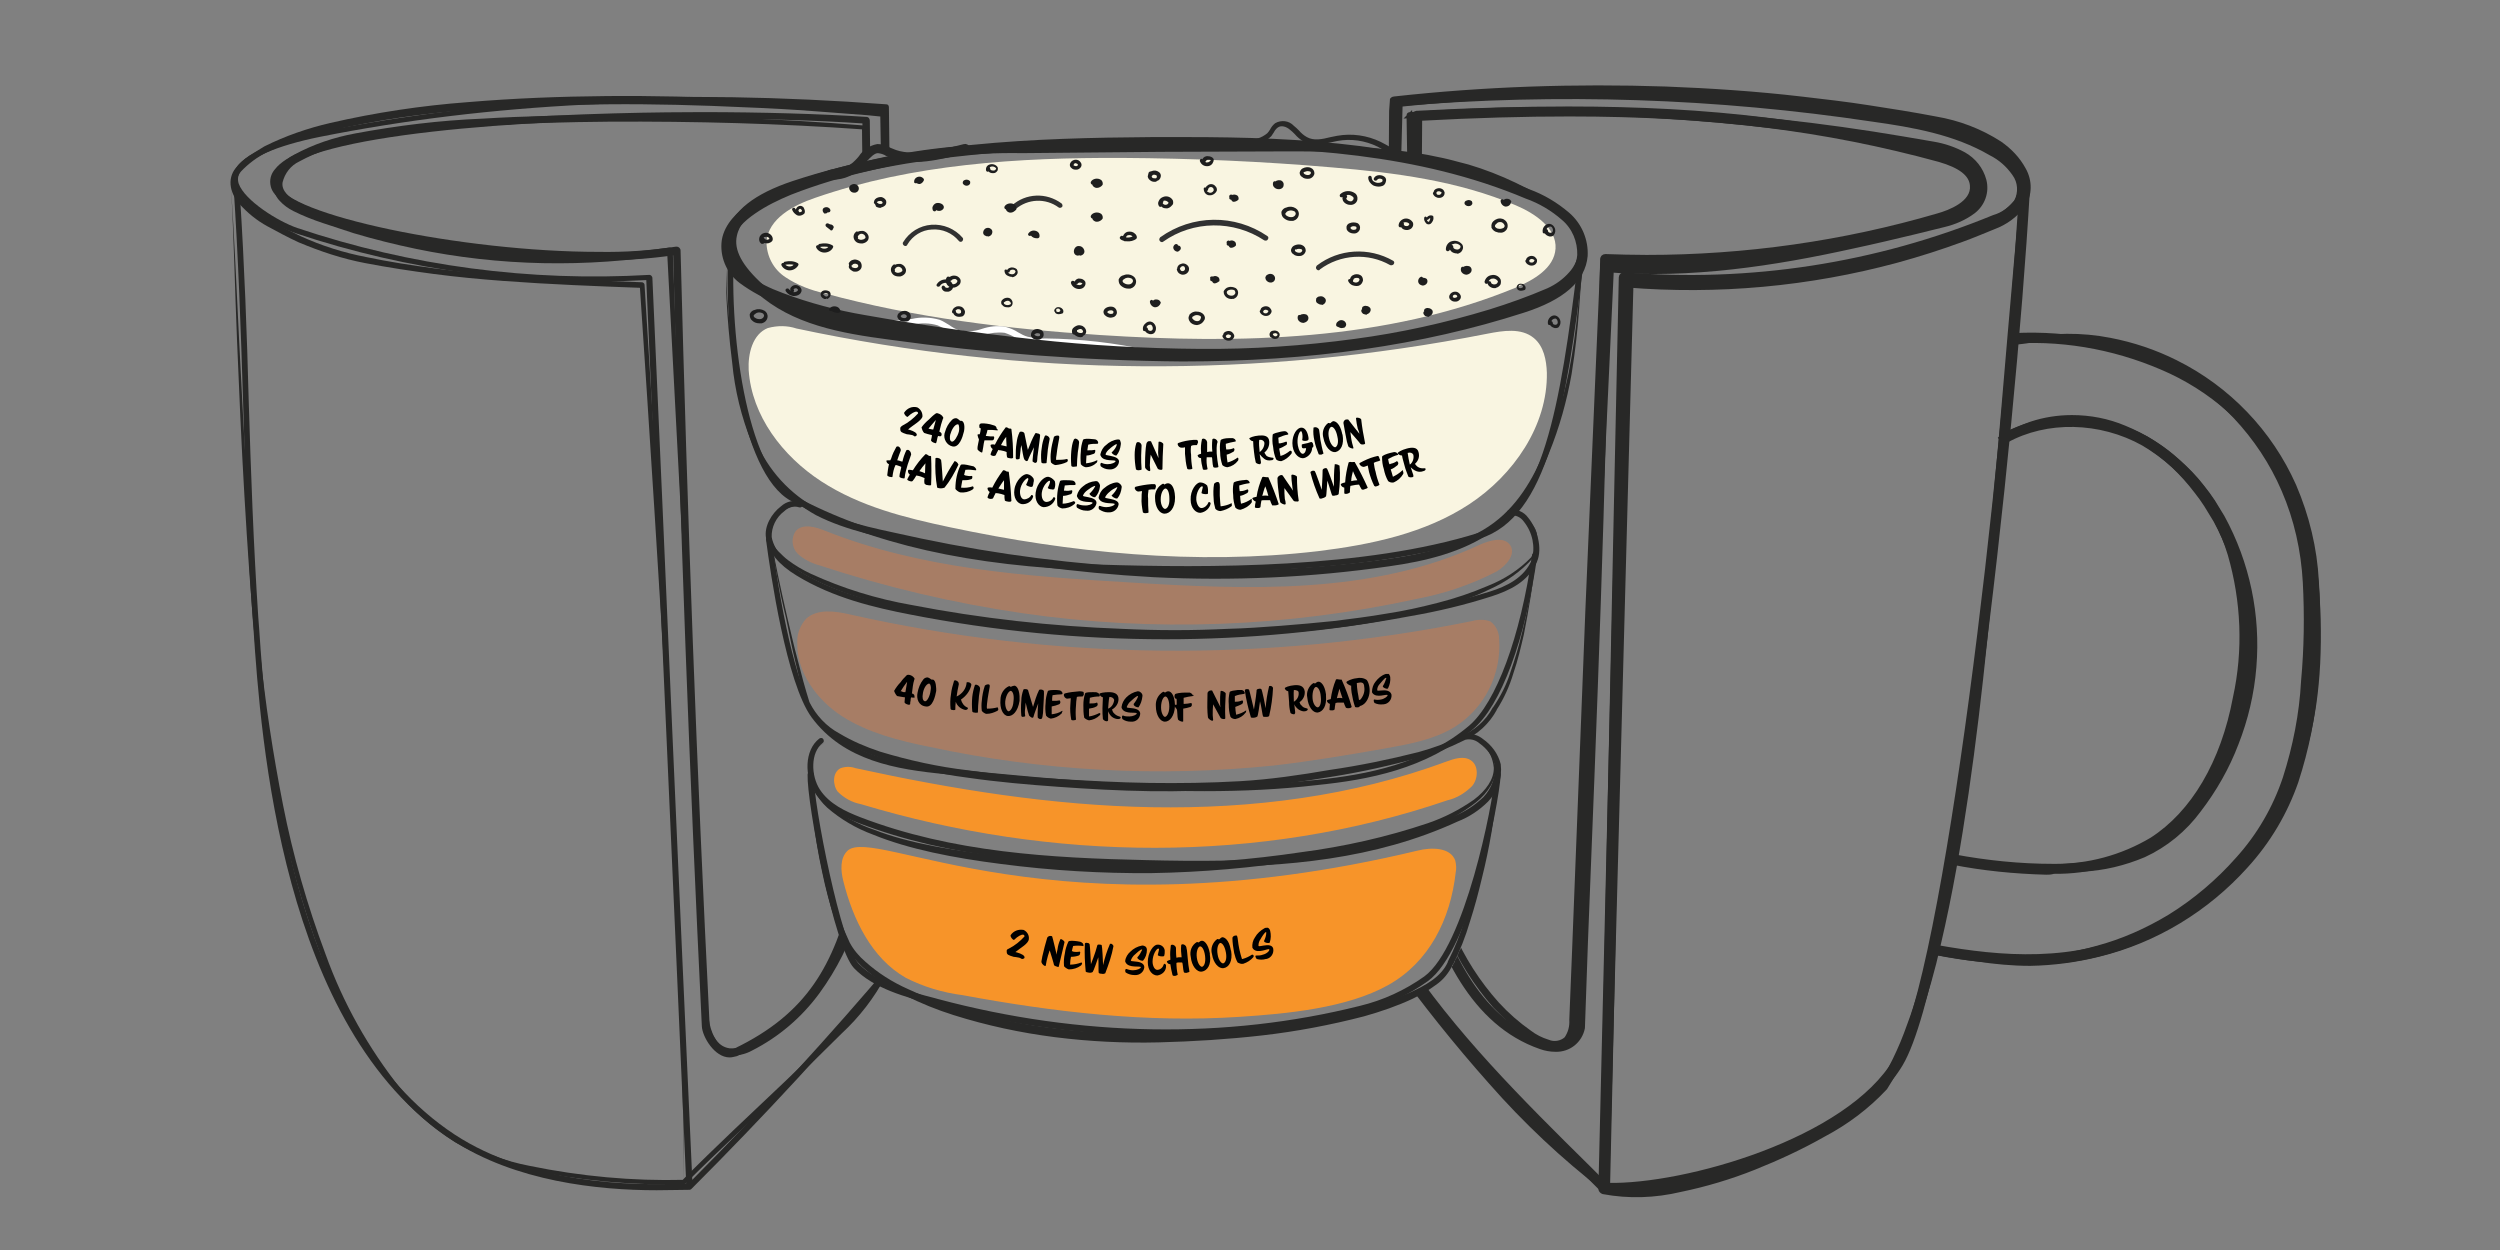 <?xml version="1.0" encoding="utf-8"?>
<!-- Generator: Adobe Illustrator 24.0.3, SVG Export Plug-In . SVG Version: 6.00 Build 0)  -->
<svg version="1.1" id="Layer_1" xmlns="http://www.w3.org/2000/svg" xmlns:xlink="http://www.w3.org/1999/xlink" x="0px" y="0px"
	 viewBox="0 0 576 288" style="enable-background:new 0 0 576 288;" xml:space="preserve">
<rect x="0" y="0" width="576" height="288" fill="#808080" stroke="none"/>
<style type="text/css">
	.st0{fill:#F79429;}
	.st1{fill:#A77D65;}
	.st2{fill:#F9F5E1;}
	.st3{fill:#282827;}
	.st4{fill:#282827;stroke:#282827;stroke-miterlimit:10;}
	.st5{fill:#313131;}
	.st6{fill:#FFFFFF;}
	.st7{fill:#1E1E1E;}
	.st8{clip-path:url(#SVGID_2_);}
	.st9{clip-path:url(#SVGID_4_);}
</style>
<g id="Group_135" transform="translate(-98.211 -270.083)">
	<g id="Group_119" transform="translate(98.211 270.083)">
		<g id="Group_112" transform="translate(71.497 14.385)">
			<path id="Path_215" class="st0" d="M122.2,162.6c-1.9,0.9-1.9,3.8-0.7,5.4c1.5,1.5,3.3,2.5,5.4,2.9
				c43.8,13.2,91.8,13.9,135.1-0.9c2.2-0.5,4.1-1.7,5.7-3.3c1.4-1.7,1.5-4.7-0.3-5.9c-1.6-1.1-3.8-0.4-5.7,0.3
				c-21.6,8-44.8,10.9-67.8,10.5s-45.8-4.1-68.3-9C124.5,162.2,123.3,162.2,122.2,162.6z"/>
			<path id="Path_216" class="st0" d="M263.8,183.9c-1.1-3.1-5.5-3.1-8.7-2.3c-84.2,20.2-125-5.7-131.3,0c-1.8,1.7-1.6,4.6-1,7
				c2.2,8.8,6.5,17.8,14.4,22.3c4.1,2.1,8.5,3.4,13.1,4c21,3.9,42.4,6.4,63.7,5c10.9-0.7,24.8-2,34.3-7.3s14.4-15.2,15.6-26
				C264.1,185.7,264,184.8,263.8,183.9z"/>
			<path id="Path_217" class="st1" d="M112.2,133.6c-0.1-2,0.7-3.9,2-5.4c2.6-2.4,6.7-1.8,10.2-1c47.1,10.6,96,11.1,143.3,1.5
				c1.4-0.4,2.9-0.4,4.2,0.1c1.2,0.9,2,2.4,2,4c0.6,8.2-3.4,16.1-10.4,20.4c-4.8,2.9-10.5,3.9-16.1,4.9c-8.5,1.5-16.9,2.9-25.5,3.9
				c-26.5,2.7-53.2,1.3-79.2-4.3c-7-1.4-14.1-3.2-20.1-7C116.7,146.9,112,140.5,112.2,133.6z"/>
			<path id="Path_218" class="st1" d="M276.5,111.3c-1.4-2.2-4.7-1.2-7-0.2c-24.8,11.6-53.5,10.4-80.9,8.7
				c-23.7-1.4-47.9-3.1-70-11.9c-2.2-0.9-5.1-1.7-6.7,0c-1.2,1.6-1,3.9,0.4,5.3c1.4,1.3,3.2,2.2,5.1,2.7c15.2,5,30.9,8.7,46.7,11
				c30.2,4.4,61,3.2,90.8-3.3c6.4-1.2,12.6-3.3,18.4-6.3C275.5,116,277.8,113.4,276.5,111.3z"/>
			<path id="Path_219" class="st2" d="M235.6,24.2c14.4,1.2,28.9,3.1,42.1,8.7c4.5,1.9,9.5,5.3,9.2,10c-0.3,4.5-5,7.2-9.2,9
				c-29.9,12.3-63.4,13-95.8,10.9c-21.4-1.4-42.8-4-63.4-9.6c-3.2-0.7-6.3-1.9-9-3.7c-2.8-1.8-4.4-4.9-4.4-8.2
				c0.4-5.3,6.2-8.4,11.2-10.1c22.5-7.8,46.8-9.3,70.8-9.2C203.2,22.1,219.4,22.8,235.6,24.2z"/>
			<path id="Path_220" class="st2" d="M105.4,61.2c2.2-0.6,4.5-0.6,6.6,0.1c52.4,11.2,106.6,11.6,159.2,1.2c3.6-0.7,7.8-1.4,10.7,1
				c2.3,1.9,2.9,5.1,3,8c0.2,12.2-7.7,23.6-17.9,30.3s-22.6,9.3-34.8,10.8c-28.2,3.3-56.9,0.4-84.8-5.5
				c-10.4-2.2-20.8-4.8-29.7-10.6s-16-15.1-16.7-25.6C100.8,67.1,101.9,62.6,105.4,61.2z"/>
			<path id="Path_221" class="st3" d="M251.1,22.1c-0.1,0-0.2,0-0.2,0c-1-0.4-1.9-0.9-2.9-1.5c-0.7-0.4-1.4-0.8-2.1-1.2
				c-2.9-1.4-6.1-1.9-9.3-1.3c-0.5,0.1-1,0.2-1.4,0.3c-2.1,0.5-4.4,1-6.4-0.2c-0.8-0.5-1.4-1-2-1.7c-0.4-0.4-0.7-0.7-1.1-1
				c-0.8-0.7-2-1.1-2.8-0.5c-0.4,0.3-0.7,0.7-0.9,1.1c-0.2,0.3-0.4,0.6-0.6,0.9c-1.5,1.5-3.6,2.2-5.7,1.9l-9.6,0l0-0.6l0-0.6l9.6,0
				c1.7,0.3,3.5-0.3,4.8-1.4c0.2-0.2,0.4-0.5,0.6-0.8c0.3-0.6,0.7-1.1,1.2-1.5c1.4-0.8,3.2-0.6,4.3,0.6c0.4,0.3,0.8,0.7,1.2,1.1
				c0.5,0.6,1.1,1.1,1.8,1.5c1.6,0.9,3.5,0.5,5.5,0c0.5-0.1,1-0.2,1.5-0.3c3.4-0.6,6.9-0.1,10,1.4c0.8,0.4,1.5,0.8,2.2,1.2
				c0.9,0.5,1.8,1,2.7,1.4c0.3,0.1,0.4,0.5,0.3,0.8C251.5,21.9,251.3,22.1,251.1,22.1L251.1,22.1z"/>
			<path id="Path_222" class="st4" d="M120.5,26.5c-0.2,0-0.4,0-0.6,0c-0.3,0-0.6-0.3-0.6-0.7c0-0.3,0.3-0.6,0.7-0.6
				c2.2,0.1,4.4-0.7,5.9-2.3c0.3-0.3,0.6-0.6,0.9-1c0.9-1.4,2.3-2.3,3.9-2.6c0.9,0,1.9,0.3,2.7,0.8l0.5,0.2
				c4.5,2.1,11.4,0.4,16.4-0.9l0.4-0.1c0.3-0.1,0.7,0.1,0.7,0.4s-0.1,0.7-0.4,0.7l0,0l-0.4,0.1c-5.2,1.3-12.3,3.2-17.2,0.8l-0.5-0.2
				c-0.6-0.4-1.3-0.6-2.1-0.7c-1.1,0-2.1,1.1-3.1,2.2c-0.3,0.4-0.6,0.7-1,1C125.2,25.5,122.9,26.5,120.5,26.5z"/>
			<path id="Path_223" class="st5" d="M137.1,42.3c-0.3,0-0.6-0.3-0.6-0.6c0-0.1,0-0.2,0.1-0.3c1.4-2.3,3.8-3.8,6.5-4
				c2.7-0.2,5.4,0.9,7.2,3c0.2,0.2,0.1,0.6-0.1,0.8c-0.2,0.2-0.6,0.2-0.8-0.1c-1.5-1.8-3.8-2.8-6.2-2.6c-2.3,0.1-4.4,1.4-5.6,3.4
				C137.5,42.2,137.3,42.3,137.1,42.3z"/>
			<path id="Path_224" class="st5" d="M196.2,41.4c-0.3,0-0.6-0.3-0.6-0.6c0-0.2,0.1-0.3,0.2-0.5c7.4-5.3,17.2-5.4,24.7-0.3
				c0.3,0.2,0.3,0.5,0.1,0.8c-0.2,0.3-0.5,0.3-0.8,0.2c0,0,0,0,0,0c-7.1-4.7-16.4-4.6-23.3,0.3C196.4,41.4,196.3,41.4,196.2,41.4z"
				/>
			<path id="Path_225" class="st5" d="M232.3,47.9c-0.3,0-0.6-0.3-0.6-0.6c0-0.2,0.1-0.3,0.2-0.5c5.1-3.9,12-4.3,17.6-1.1
				c0.3,0.2,0.3,0.5,0.1,0.8c-0.2,0.2-0.5,0.3-0.8,0.2c-5.1-2.9-11.5-2.5-16.2,1C232.6,47.8,232.4,47.9,232.3,47.9z"/>
			<path id="Path_226" class="st5" d="M162,34c-0.3,0-0.6-0.2-0.6-0.6c0-0.2,0.1-0.3,0.2-0.4c3.2-2.9,8-3.1,11.5-0.5
				c0.2,0.2,0.3,0.6,0.1,0.8c-0.2,0.2-0.6,0.3-0.8,0.1c-3-2.2-7.1-2-9.9,0.4C162.3,33.9,162.1,34,162,34z"/>
			<g id="Group_110" transform="translate(11.672 84.78)">
				<path id="Path_227" class="st3" d="M261.8,82.2c-0.6,7-1.8,14-3.5,20.8c-0.8,3.4-1.7,6.8-2.8,10.2c-1,3.4-2.3,6.7-3.9,9.9l0-0.1
					c-0.9,1.9-2.2,3.6-4,4.8c-1.6,1.2-3.4,2.2-5.2,3.1c-3.6,1.7-7.4,3-11.3,4.1c-7.7,2-15.6,3.5-23.5,4.4
					c-7.9,0.9-15.9,1.4-23.8,1.6c-8,0.2-16-0.2-23.9-1.2c-7.9-1-15.8-2.7-23.4-5.1c-3.8-1.2-7.5-2.7-11.1-4.5c-3.7-1.8-7-4-10-6.7
					c-1.5-1.4-2.8-3.1-3.8-4.9c-0.9-1.8-1.6-3.7-2.3-5.6c-1.3-3.8-2.3-7.6-3.1-11.5c-1.7-7.8-2.6-15.7-2.7-23.7
					c0.4,7.9,1.5,15.8,3.4,23.5c0.9,3.8,2.1,7.6,3.4,11.3c0.7,1.8,1.5,3.7,2.3,5.4c0.9,1.7,2.2,3.2,3.6,4.4c2.9,2.6,6.2,4.7,9.8,6.3
					c3.6,1.7,7.2,3.1,11,4.2c7.5,2.3,15.3,4,23.1,4.9c3.9,0.5,7.8,0.8,11.8,1c3.9,0.2,7.9,0.2,11.8,0.1c7.9-0.1,15.8-0.6,23.6-1.5
					c7.9-0.8,15.6-2.2,23.3-4.1c3.8-0.9,7.5-2.2,11.1-3.8c3.5-1.6,7.2-3.6,8.7-7l0-0.1l0,0c1.6-3.1,2.9-6.4,3.9-9.7
					c1.1-3.3,2.2-6.7,3.1-10.1C259.5,96.1,260.9,89.2,261.8,82.2z"/>
				<path id="Path_228" class="st3" d="M107.2,71.9c-0.7,0.2-1.3,0.6-1.8,1c-1.4,1.5-2,3.5-1.7,5.5c0.3,3.1,1.8,5.9,4.1,7.9
					c3.1,2.5,6.6,4.4,10.4,5.7c8.2,3.2,18.4,4.8,29.4,6.1c11.4,1.4,22.9,1.9,34.5,1.8c11.5-0.1,23-1,34.4-2.7
					c10-1.3,19.8-3.5,29.3-6.7c3.8-1.3,7.3-3.1,10.6-5.4c2.8-2.1,4.7-4.8,4.6-7.4c-0.2-2-1-3.8-2.3-5.4c-0.4-0.6-1-1-1.5-1.4
					c0.6,0.4,1.1,0.8,1.6,1.4c1.4,1.5,2.3,3.4,2.6,5.4c0.2,2.7-1.7,5.8-4.5,8c-3.2,2.5-6.8,4.5-10.6,5.9c-9.5,3.5-19.4,5.9-29.4,7.4
					c-11.5,1.8-23.1,2.8-34.7,3c-11.6,0.1-23.2-0.6-34.7-2.1c-11-1.4-21.3-3.4-29.6-6.8c-3.8-1.4-7.4-3.5-10.5-6.2
					c-2.4-2.2-3.8-5.2-3.9-8.4c-0.2-2.1,0.5-4.1,1.9-5.6C105.8,72.5,106.5,72.1,107.2,71.9z"/>
				<path id="Path_229" class="st3" d="M192.8,100.6c-4.1,0-8.1-0.1-12.2-0.2c-21.6-0.5-44.6-1.7-66.1-10c-3.8-1.5-7.6-3.3-9.9-6.9
					c-2.4-3.7-2.5-9.8,1-12.5c0.3-0.2,0.7-0.2,0.9,0.1c0.2,0.3,0.2,0.7-0.1,0.9c-2.9,2.2-2.7,7.6-0.7,10.7c2.2,3.4,6,5.1,9.3,6.4
					c21.3,8.2,44.1,9.4,65.7,9.9c23.7,0.6,48.8,0.2,71.3-10.2c2.5-1,4.7-2.5,6.6-4.3c1.9-2,2.9-4.7,2.6-7.5c-0.5-2-1.8-3.7-3.5-4.9
					c-0.8-0.7-1.8-1-2.8-0.9c-0.4,0.1-0.7-0.2-0.8-0.5c-0.1-0.4,0.2-0.7,0.5-0.8l0,0c1.4-0.1,2.8,0.3,3.9,1.2c2,1.4,3.5,3.4,4.1,5.8
					c0.4,3.2-0.7,6.3-2.9,8.6c-2,2-4.4,3.6-7,4.6C233.6,98.9,212.9,100.6,192.8,100.6z"/>
				<path id="Path_230" class="st3" d="M185.4,139.5c-17.9,0-35.7-2.4-53-7.1l-0.7-0.2c-6.1-1.6-13.6-3.6-18.1-8.3
					c-4.6-4.8-10.9-38.1-10.7-44.6c0-0.4,0.3-0.7,0.7-0.7h0c0.4,0,0.7,0.3,0.7,0.7c-0.1,6.7,6.4,39.5,10.4,43.6
					c4.3,4.4,11.6,6.4,17.5,7.9l0.7,0.2c32.9,8.8,66.5,9.3,97.2,1.6c5.4-1.3,10.4-3.6,14.9-6.8c9.3-6.8,15.8-39.6,16.3-46.5
					c0-0.4,0.3-0.6,0.7-0.6c0,0,0,0,0,0c0.4,0,0.6,0.3,0.6,0.7c-0.5,7.3-7,40.4-16.8,47.5c-4.6,3.3-9.9,5.7-15.4,7
					C215.6,137.7,200.5,139.6,185.4,139.5z"/>
			</g>
			<path id="Path_231" class="st3" d="M278.1,104.4c1,0.3,1.9,0.7,2.7,1.3c0.8,0.7,1.4,1.5,1.7,2.5c0.5,2,0.2,4.2-0.8,6l0,0
				c-2.8,3.1-6.2,5.5-10,7.2c-3.7,1.8-7.6,3.2-11.6,4.2c-4,1.1-8,2-12,2.8c-4,0.8-8.1,1.4-12.2,1.9c-4.1,0.5-8.1,0.9-12.2,1.2
				s-8.2,0.6-12.3,0.8c-4.1,0.2-8.2,0.3-12.3,0.4c-4.1,0-8.2-0.1-12.3-0.3c-8.2-0.4-16.4-1.1-24.5-2c-8.1-0.9-16.2-2.2-24.2-4
				c-4-0.9-8-1.9-11.9-3.2c-3.9-1.2-7.8-2.8-11.4-4.7c-1.8-1-3.6-2.1-5.2-3.4c-0.8-0.7-1.6-1.4-2.2-2.2c-0.8-0.8-1.3-1.7-1.6-2.7
				c-0.5-2.1,0.1-4.3,1.6-5.8c1.4-1.6,3.4-2.4,5.5-2.4c-2.1,0.1-4,1-5.3,2.6c-2.1,2.3-2,5.8,0.2,8c0,0,0,0,0.1,0.1
				c0.7,0.7,1.4,1.4,2.2,2c1.6,1.2,3.3,2.2,5.2,3.1c7.4,3.4,15.2,5.8,23.2,7.2c16,3.1,32.2,4.9,48.5,5.5c4.1,0.2,8.1,0.3,12.2,0.3
				c4.1,0,8.1-0.1,12.2-0.3c4.1-0.1,8.1-0.4,12.2-0.7c4.1-0.3,8.1-0.7,12.2-1.1c4-0.5,8.1-1,12.1-1.7c4-0.6,8-1.5,11.9-2.5
				c3.9-1,7.8-2.3,11.5-3.9c3.8-1.5,7.2-3.7,10-6.6l0,0c1-1.7,1.4-3.7,1-5.7c-0.2-1-0.8-1.8-1.5-2.5
				C279.9,105.2,279.1,104.7,278.1,104.4z"/>
			<path id="Path_232" class="st3" d="M105.8,108.2c1.2,6.6,2.6,13.2,4.1,19.7c0.8,3.3,1.5,6.5,2.4,9.8c0.8,3.2,1.7,6.5,2.7,9.7l0,0
				c1.5,3,3.9,5.6,6.9,7.2c3,1.8,6.1,3.1,9.4,4.2c6.6,2,13.4,3.5,20.3,4.3c6.9,1,13.8,1.6,20.8,2c7,0.4,13.9,0.8,20.9,0.9
				c7,0.1,13.9,0,20.9-0.4c6.9-0.4,13.8-1.4,20.7-2.6c6.9-1,13.7-2.4,20.4-4.1c3.3-0.9,6.6-2.1,9.7-3.6c3.1-1.3,5.8-3.6,7.4-6.6
				c0,0,0-0.1,0.1-0.1c1.7-2.5,3.1-5.2,4-8.1c1-2.9,1.9-5.8,2.6-8.8c1.5-6,2.6-12,3.3-18.1c-0.6,6.1-1.6,12.2-2.8,18.2
				c-0.7,3-1.4,6-2.4,8.9c-0.9,3-2.2,5.9-3.9,8.5l0.1-0.1c-1.7,3.2-4.5,5.8-7.8,7.2c-3.2,1.6-6.5,2.9-9.9,3.8
				c-6.8,1.9-13.6,3.4-20.5,4.5c-6.9,1.1-13.8,2.2-20.8,2.7c-7,0.5-14,0.7-21,0.6c-7-0.1-14-0.5-21-1s-14-1.1-20.9-2.1
				c-7-0.9-13.9-2.5-20.5-4.7c-3.4-1.1-6.6-2.6-9.6-4.5c-3.1-1.8-5.6-4.6-7.2-7.9l0,0c-1-3.2-1.7-6.5-2.5-9.8s-1.4-6.6-2.1-9.9
				C108,121.5,106.8,114.9,105.8,108.2z"/>
			<path id="Path_233" class="st3" d="M197.1,132.9c-19.8,0-39.5-1.9-58.9-5.7c-8.2-1.6-17.7-3.8-26.2-9c-4.1-2.5-6.4-5.3-7-8.6
				c-0.5-2.7,1.3-5.7,3.4-7.3c1.3-1.2,3.1-1.6,4.8-1c0.3,0.2,0.4,0.6,0.2,0.9c-0.2,0.3-0.5,0.4-0.8,0.3c-1.2-0.4-2.5,0-3.4,0.9
				c-1.9,1.4-3,3.7-2.9,6c0.6,2.9,2.6,5.4,6.4,7.8c8.3,5.1,17.6,7.2,25.8,8.8c37.8,7.4,76.7,7.6,114.6,0.5
				c6.3-1.1,12.6-2.7,18.7-4.6c3.8-1.2,7.8-3.1,9.6-7.2c0.9-3.1,0.2-6.4-1.8-8.9c-0.7-1-1.9-1.6-3.1-1.4c-0.4,0.1-0.7-0.1-0.8-0.5v0
				c-0.1-0.3,0.1-0.7,0.5-0.8c1.7-0.3,3.4,0.4,4.4,1.8c2,2.4,3.4,7,2,10.2c-2,4.6-6.4,6.6-10.4,7.9c-6.2,2-12.5,3.5-18.9,4.6
				C234.7,131.1,215.9,132.9,197.1,132.9z"/>
			<path id="Path_234" class="st3" d="M206,167.9c-20,0-39.9-2-59.5-3.9c-11.6-1.1-23.6-3.1-31-13.1c-5.8-7.9-9.5-33.3-10.5-40.9
				c-0.1-0.4,0.2-0.7,0.6-0.7c0.4-0.1,0.7,0.2,0.7,0.6l0,0c2.6,20.1,6.4,35.2,10.2,40.3c7.1,9.5,18.7,11.4,30.1,12.5
				c28,2.8,56.9,5.6,85.3,2.6c11.5-1.2,24.7-3.7,35.1-12.5c6.2-5.3,11.8-20.4,14.5-39.3c0-0.4,0.4-0.6,0.7-0.6
				c0.4,0.1,0.6,0.4,0.5,0.7l0,0c-2.7,19.3-8.4,34.7-14.9,40.1c-10.7,9.1-24.1,11.6-35.9,12.8C223.5,167.5,214.8,167.9,206,167.9z"
				/>
			<path id="Path_235" class="st6" d="M192.9,67.8c0,0-0.1,0-0.1,0c-7.6-1.7-15.4-2.6-23.1-2.7h-0.2c-1.5,0.1-3-0.1-4.4-0.5
				c-0.8-0.3-1.6-0.7-2.4-1.1c-0.9-0.5-1.8-0.9-2.7-1.2c-1.6-0.2-3.3,0-4.9,0.5c-1.9,0.7-4,0.8-6,0.3c-0.9-0.3-1.7-0.8-2.5-1.4
				c-0.6-0.4-1.3-0.8-2-1.1c-1.9-0.6-3.9-0.6-5.8-0.2l-0.9,0.1c-4.8,0.6-9.8,0.2-14.4-1.2c-0.3-0.1-0.6-0.4-0.5-0.7
				c0.1-0.3,0.4-0.5,0.7-0.5c0,0,0.1,0,0.1,0c4.5,1.3,9.3,1.7,13.9,1.1l0.9-0.1c2.1-0.5,4.3-0.4,6.4,0.2c0.8,0.3,1.5,0.8,2.2,1.2
				c0.7,0.5,1.4,0.9,2.2,1.2c1.8,0.4,3.6,0.3,5.3-0.3c1.8-0.6,3.6-0.8,5.4-0.5c1.1,0.3,2.1,0.7,3,1.3c0.7,0.4,1.4,0.8,2.2,1
				c1.3,0.3,2.7,0.5,4.1,0.4h0.2c7.9,0.1,15.7,1,23.4,2.7c0.3,0.1,0.5,0.4,0.5,0.7C193.4,67.6,193.2,67.8,192.9,67.8L192.9,67.8z"/>
			<path id="Path_236" class="st4" d="M200.9,68.4c-22.5-0.2-44.9-1.9-67.2-5c-11.5-1.5-22.5-3.5-30.6-10.8
				c-5.3-4.8-7.5-9.1-6.6-13.1c1.1-4.9,6.1-8.8,14.8-11.7c27-8.9,55.6-9.9,82.6-10.1c2.7,0,5.4,0,8.1,0c26.1,0,53.7,1.5,78.7,12
				c3.3,1.2,6.3,3,9,5.3c2.8,2.4,4.3,6,4.1,9.6c-0.5,5.5-5.3,9.7-14.4,12.6C256.1,64.7,230.4,68.4,200.9,68.4z M202,19
				c-2.7,0-5.4,0-8.1,0c-26.9,0.2-55.4,1.2-82.2,10C106,30.9,99,34.3,97.8,39.8C97,43.3,99,47.1,104,51.6c7.8,7,18.6,8.9,29.9,10.4
				c22.2,3.1,44.6,4.8,67.1,5c29.4,0,54.9-3.6,78-11.1c8.5-2.7,13-6.6,13.4-11.5c0.1-3.2-1.2-6.4-3.7-8.5c-2.5-2.2-5.4-3.9-8.5-5
				C255.3,20.4,227.9,19,202,19L202,19z"/>
			<path id="Path_237" class="st3" d="M201.9,117.4c-7.2,0-13.9-0.2-20.1-0.3c-29.9-1-52.5-6.1-71.1-16.1
				C99,94.6,94.8,61.2,96.5,40.5l1.3,0.1c-1.7,20.8,2.7,53.3,13.6,59.2c18.4,9.9,40.8,15,70.5,15.9c24.9,0.8,61.1,0.9,87.2-7.3
				c14.8-4.7,18.9-28.9,23-62.7l1.3,0.2c-4.2,34.2-8.3,58.8-23.9,63.8C249.6,115.9,224,117.4,201.9,117.4z"/>
			<path id="Path_238" class="st4" d="M262.1,22.8c0,0,1.6,0.4,4.6,1.2c7.4,2.2,14.4,5.6,20.8,9.9c1.5,1,2.9,2.2,4.1,3.6
				c1.3,1.6,1.9,3.6,1.7,5.6c-0.2,2.1-1.1,4.1-2.5,5.7c-1.5,1.7-3.3,3-5.3,4c-4.4,1.9-8.8,3.6-13.4,5.1c-10.2,3.2-20.7,5.6-31.3,7.2
				c-11.9,1.7-23.8,2.6-35.8,2.6c-12.8,0-25.6-0.6-38.3-1.9c-13-1.3-26.2-3-39.3-5.2c-6.6-1.2-13-3-19.3-5.4
				c-3.2-1.2-6.2-2.8-8.9-4.8c-2.9-2.2-4.4-5.8-3.9-9.4c0.3-1.8,1.2-3.4,2.3-4.7c1.1-1.3,2.4-2.4,3.8-3.3c2.8-1.8,5.7-3.3,8.7-4.4
				c5.9-2.3,12-4.1,18.2-5.4c11.7-2.8,23.6-4.1,35.6-3.8l32.1,0.2l27.1,0.1c8.1,0,15.1,0.1,20.9,0.5c4.5,0.3,8.9,0.8,13.4,1.6
				C260.5,22.4,262.1,22.8,262.1,22.8z M262.1,22.8c0,0-1.6-0.4-4.7-1c-4.4-0.8-8.9-1.2-13.4-1.5c-5.8-0.3-12.8-0.3-20.9-0.3
				l-27.1,0.1L164,20.4c-11.9-0.2-23.8,1.2-35.4,4.1c-6.1,1.4-12.1,3.2-18,5.5c-2.9,1.2-5.8,2.6-8.4,4.4c-2.6,1.8-5,4-5.4,7
				c-0.3,3,0.9,6,3.4,7.8c2.6,1.9,5.5,3.3,8.5,4.4c6.1,2.3,12.5,4,19,5.1c13,2.3,26.1,4.2,39.1,5.6c12.7,1.4,25.4,2.1,38.2,2.2
				c11.9,0.1,23.8-0.7,35.6-2.3c10.6-1.4,21-3.7,31.2-6.8c4.5-1.4,9-3,13.4-4.9c2-0.9,3.8-2.2,5.2-3.8c1.4-1.5,2.2-3.5,2.5-5.5
				c0.2-1.9-0.4-3.8-1.5-5.4c-1.1-1.4-2.5-2.6-4-3.6c-6.3-4.4-13.3-7.8-20.6-10.1C263.8,23.2,262.1,22.8,262.1,22.8z"/>
			<path id="Path_239" class="st3" d="M95.9,41.9c0,0-0.1,1.2-0.1,3.3s0,5.3,0.3,9.4s0.8,8.9,1.7,14.4c0.8,6.2,2.4,12.3,4.8,18.1
				c2.8,6.8,7.9,12.4,14.5,15.9c7,3.5,15.3,4.8,23.7,6.7c17.6,3.7,35.6,6,53.6,6.9c18,1,36,0.3,53.9-2.2c8.5-1.2,16.7-3.2,23.2-7.5
				c6.5-4.3,10.3-11.1,12.9-17.4c2.4-5.8,4.2-11.8,5.5-17.9c1.1-5.5,1.7-10.4,2.1-14.4c0.8-8,1.2-12.6,1.2-12.6l-0.9,12.7
				c-0.3,4-0.8,8.9-1.7,14.5c-1.1,6.2-2.8,12.3-5.2,18.2c-1.3,3.4-3,6.7-4.9,9.7c-2.2,3.3-4.9,6.2-8.2,8.4c-6.7,4.7-15.2,6.8-23.8,8
				c-18,2.6-36.1,3.4-54.2,2.5c-18.1-1-36.1-3.4-53.8-7.2c-8.4-1.9-16.8-3.4-24-7.1c-6.7-3.7-12-9.6-14.8-16.7
				c-2.4-5.9-3.9-12.1-4.5-18.4c-0.7-5.6-1.1-10.5-1.3-14.5c-0.2-4-0.1-7.2,0-9.4C95.8,43.1,95.9,41.9,95.9,41.9z"/>
			<g id="Group_111" transform="translate(3.742 4.909)">
				<path id="Path_240" class="st7" d="M123.2,36.8c-0.4,0-0.8-0.1-1.1-0.3c-0.7-0.5-0.9-1.4-0.4-2.1c0.1-0.1,0.2-0.2,0.3-0.3
					c0.1-0.1,0.3-0.1,0.4,0c0.4-0.2,0.8-0.2,1.2-0.2c0.5,0.1,1,0.5,1.2,1c0.2,0.4,0.1,0.9-0.1,1.2c-0.3,0.4-0.7,0.6-1.2,0.7
					C123.5,36.8,123.4,36.8,123.2,36.8z M122.4,35.6c0.1,0.1,0.1,0.2,0.2,0.2c0.3,0.2,0.6,0.2,0.9,0.1c0.2,0,0.5-0.2,0.6-0.3
					c0.1-0.1,0.1-0.3,0-0.5c-0.1-0.2-0.3-0.4-0.6-0.5c-0.3-0.1-0.7,0-0.9,0.3c-0.1,0.1-0.2,0.2-0.2,0.4
					C122.5,35.4,122.5,35.5,122.4,35.6L122.4,35.6z"/>
				<path id="Path_241" class="st7" d="M131.8,44.4c-0.4,0-0.8-0.1-1.1-0.3c-0.7-0.5-0.9-1.4-0.4-2.1c0.1-0.1,0.2-0.2,0.3-0.3
					s0.3-0.1,0.4,0c0.4-0.2,0.8-0.2,1.2-0.2c0.5,0.1,1,0.5,1.2,1c0.2,0.4,0.1,0.9-0.1,1.2c-0.3,0.4-0.7,0.6-1.1,0.7
					C132.1,44.4,131.9,44.4,131.8,44.4z M130.9,43.2c0.1,0.1,0.1,0.2,0.2,0.2c0.3,0.2,0.6,0.2,0.9,0.1c0.2,0,0.5-0.2,0.6-0.3
					c0.1-0.1,0.1-0.3,0-0.5c-0.1-0.2-0.3-0.4-0.6-0.5c-0.3-0.1-0.7,0-0.9,0.3c-0.1,0.1-0.2,0.2-0.2,0.4C131,43,131,43.1,130.9,43.2
					L130.9,43.2z"/>
				<path id="Path_242" class="st7" d="M143,47.9c-0.1,0-0.2,0-0.3,0c-0.5,0-0.9-0.4-1-0.9c0-0.2,0.1-0.4,0.3-0.5
					c0.2,0,0.4,0.1,0.5,0.3c0,0.1,0.2,0.2,0.3,0.2c0.2,0.1,0.5,0,0.7-0.2c0.1-0.1,0.1-0.3,0-0.4c-0.1-0.3-0.4-0.5-0.7-0.5
					c-0.6-0.1-1.2,0.2-1.5,0.7c-0.1,0.2-0.4,0.2-0.6,0.1c-0.2-0.1-0.2-0.4-0.1-0.5l0,0c0.5-0.8,1.4-1.2,2.3-1.1c0.6,0.1,1,0.4,1.3,1
					c0.2,0.4,0.2,0.8,0,1.2C143.9,47.7,143.4,48,143,47.9z"/>
				<path id="Path_243" class="st7" d="M144.3,47c-0.1,0-0.2,0-0.2,0c-0.6-0.1-1.1-0.5-1.3-1c-0.2-0.5-0.2-1,0.1-1.4
					c0.1-0.2,0.4-0.2,0.6-0.1c0,0,0,0,0.1,0c0.3-0.2,0.6-0.3,1-0.3l0,0c0.6,0,1.1,0.3,1.4,0.8c0.2,0.4,0.1,1-0.2,1.3
					C145.4,46.7,144.9,47,144.3,47z M143.5,45.5c0,0.1,0,0.1,0.1,0.2c0.1,0.3,0.4,0.5,0.7,0.5c0.3,0,0.7-0.1,0.9-0.4
					c0.1-0.1,0.2-0.3,0.1-0.5c-0.2-0.2-0.4-0.4-0.7-0.3l0,0c-0.2,0-0.5,0.1-0.6,0.3C143.8,45.4,143.6,45.5,143.5,45.5L143.5,45.5z"
					/>
				<path id="Path_244" class="st7" d="M140.1,29.4c-0.2,0-0.3-0.1-0.4-0.2c-0.1-0.3-0.2-0.7,0-1c0.2-0.4,0.5-0.6,0.8-0.7
					c0.5-0.1,1,0,1.4,0.3c0.2,0.2,0.4,0.5,0.3,0.8c-0.1,0.4-0.6,0.7-1,0.7c-0.2,0-0.5,0-0.7-0.2c0,0.1-0.1,0.2-0.2,0.2
					C140.3,29.4,140.2,29.4,140.1,29.4z"/>
				<path id="Path_245" class="st7" d="M127.6,28.6c-0.3,0-0.7-0.1-1-0.3c-0.1-0.3-0.2-0.6-0.5-0.8c0-0.3,0.1-0.7,0.3-0.9
					c0.4-0.4,0.9-0.5,1.4-0.5c0.5,0.1,0.9,0.4,1.1,0.8c0.1,0.3,0.1,0.7-0.1,1c-0.2,0.3-0.6,0.5-1,0.6
					C127.8,28.5,127.7,28.6,127.6,28.6z M127,27.5c0.1,0,0.1,0,0.1,0.1c0.2,0.1,0.4,0.1,0.6,0.1c0.2,0,0.3-0.1,0.4-0.2
					c0,0,0-0.1,0-0.2c-0.1-0.2-0.3-0.3-0.5-0.3c-0.2,0-0.5,0-0.7,0.2c-0.1,0-0.1,0.1-0.1,0.2C127,27.4,127,27.5,127,27.5L127,27.5z"
					/>
				<path id="Path_246" class="st7" d="M114.9,49.6c-0.1,0-0.1,0-0.2-0.1l-0.3-0.3c-0.1-0.1-0.2-0.3-0.1-0.4c0.1-0.1,0.3-0.2,0.4,0
					l0.3,0.3c0.1,0.1,0.2,0.3,0.1,0.4C115.1,49.6,115,49.6,114.9,49.6z"/>
				<path id="Path_247" class="st7" d="M114.8,49.6C114.7,49.6,114.7,49.6,114.8,49.6c-0.4-0.1-0.7-0.3-0.9-0.7
					c-0.1-0.3-0.1-0.6,0.1-0.9c0.2-0.3,0.6-0.4,0.9-0.4c0.4,0,0.7,0.1,1,0.3c0.2,0.2,0.3,0.6,0.2,0.9c-0.1,0.4-0.4,0.6-0.7,0.8
					C115.2,49.4,114.9,49.5,114.8,49.6L114.8,49.6z M115,48.2L115,48.2c-0.2,0-0.4,0.1-0.5,0.2c-0.1,0.1-0.1,0.2,0,0.3
					c0.1,0.2,0.2,0.3,0.4,0.3c0.1,0,0.1,0,0.2,0.1c0-0.1,0.1-0.1,0.2-0.1c0.2,0,0.3-0.2,0.3-0.3c0-0.1,0-0.2-0.1-0.3
					C115.3,48.3,115.1,48.2,115,48.2L115,48.2z"/>
				<path id="Path_248" class="st7" d="M100.4,36.9c-0.1,0-0.2,0-0.3-0.1c-0.4-0.3-0.5-0.8-0.4-1.3c0.1-0.5,0.6-1,1.1-1.1
					c0.7-0.2,1.4,0.1,1.8,0.7c0.2,0.3,0.3,0.8,0.1,1.1c-0.4,0.5-1.1,0.7-1.7,0.5c-0.1,0-0.1,0-0.2,0c0,0,0,0,0,0.1
					C100.6,36.8,100.5,36.9,100.4,36.9z M100.7,35.4c0.1,0.1,0.1,0.2,0.2,0.3c0,0,0.1,0.1,0.3,0.2c0.3,0.1,0.6,0,0.8-0.1
					c0,0,0-0.1,0-0.2c-0.2-0.3-0.6-0.4-0.9-0.3C100.9,35.3,100.8,35.3,100.7,35.4L100.7,35.4z"/>
				<path id="Path_249" class="st7" d="M109,30.4c-0.2,0-0.4,0-0.6-0.1c-0.5-0.3-0.9-0.7-1.1-1.2c-0.1-0.2,0-0.4,0.2-0.5
					c0.2-0.1,0.4,0,0.5,0.2c0,0.1,0.1,0.1,0.1,0.2c0-0.1,0.1-0.1,0.1-0.2c0.2-0.5,0.8-0.8,1.3-0.6c0.2,0.1,0.4,0.2,0.5,0.5
					c0.2,0.4,0.3,0.8,0.1,1.2C109.9,30.1,109.4,30.4,109,30.4z M108.9,29.6c0.2,0,0.4,0,0.6-0.2c0.1-0.1,0-0.3-0.1-0.4
					c-0.1-0.1-0.2-0.2-0.3-0.2c-0.1,0-0.2,0.1-0.3,0.2c-0.1,0.1-0.1,0.3,0,0.4C108.9,29.5,108.9,29.6,108.9,29.6L108.9,29.6z"/>
				<path id="Path_250" class="st7" d="M121.8,43.3c-0.2,0-0.5,0-0.7-0.2c-0.4-0.2-0.7-0.5-0.8-0.9c0.1-0.2,0.1-0.5,0-0.8
					c0.2-0.4,0.5-0.7,0.9-0.8c0.5-0.2,1-0.1,1.5,0.2c0.4,0.2,0.6,0.7,0.6,1.2c0,0.5-0.3,0.9-0.7,1.1C122.3,43.3,122,43.3,121.8,43.3
					z M120.9,42c0,0,0.1,0.1,0.1,0.1c0.1,0.2,0.2,0.3,0.4,0.3c0.3,0.1,0.6,0.1,0.8,0c0.2-0.1,0.3-0.2,0.3-0.4c0-0.2-0.1-0.3-0.2-0.4
					c-0.2-0.1-0.5-0.2-0.8-0.1c-0.2,0-0.3,0.2-0.4,0.3C121,41.9,120.9,41.9,120.9,42z"/>
				<path id="Path_251" class="st7" d="M168.7,53.1c-0.3,0-0.6-0.1-0.8-0.3c0-0.1-0.1-0.3-0.2-0.3c-0.1-0.3,0-0.5,0.2-0.7
					c0.2-0.3,0.6-0.4,1-0.3c0.4,0.1,0.6,0.3,0.8,0.6c0.1,0.3,0.1,0.6-0.1,0.8C169.3,53,169,53.1,168.7,53.1L168.7,53.1z M168.1,52.4
					C168.2,52.4,168.2,52.4,168.1,52.4c0.2,0.2,0.4,0.2,0.5,0.2c0.2,0,0.3-0.1,0.4-0.2c0.1-0.1,0.1-0.2,0-0.3
					c-0.1-0.2-0.2-0.3-0.4-0.3c-0.2,0-0.4,0-0.5,0.2C168.2,52.1,168.1,52.2,168.1,52.4C168.1,52.3,168.1,52.4,168.1,52.4L168.1,52.4
					z"/>
				<path id="Path_252" class="st7" d="M275.2,47.7c-0.3,0-0.6-0.1-0.8-0.3c0-0.1-0.1-0.3-0.2-0.3c0-0.3,0-0.5,0.2-0.7
					c0.2-0.3,0.6-0.4,1-0.3c0.4,0,0.6,0.3,0.8,0.6c0.1,0.3,0.1,0.6-0.1,0.8C275.8,47.6,275.5,47.7,275.2,47.7L275.2,47.7z
					 M274.6,46.9C274.7,47,274.7,47,274.6,46.9c0.2,0.2,0.4,0.2,0.5,0.2c0.2,0,0.3-0.1,0.5-0.2c0.1-0.1,0.1-0.2,0-0.3
					c-0.1-0.2-0.2-0.3-0.4-0.3c-0.2,0-0.4,0-0.5,0.2C274.7,46.7,274.6,46.8,274.6,46.9C274.6,46.9,274.6,46.9,274.6,46.9z"/>
				<path id="Path_253" class="st7" d="M117.7,52.8c-0.5,0-0.9-0.2-1.3-0.4c0,0-0.1-0.1-0.1-0.1c-0.1,0.1-0.3,0.1-0.4,0
					c-0.2-0.1-0.2-0.3-0.1-0.4l0,0c0.3-0.5,0.9-0.7,1.5-0.6c0.6,0.1,1,0.5,1.1,1.1c0,0.2-0.1,0.3-0.2,0.3
					C118,52.8,117.8,52.8,117.7,52.8z"/>
				<path id="Path_254" class="st7" d="M157.9,44.5c-0.4,0-0.9-0.2-1.2-0.4c-0.3-0.2-0.5-0.6-0.5-1c0-0.2,0.1-0.3,0.3-0.3
					c0.2,0,0.3,0.1,0.3,0.2c0,0,0,0,0,0.1c0,0.2,0.1,0.4,0.3,0.5c0.2,0.2,0.6,0.3,0.9,0.3c0.3,0,0.6-0.2,0.7-0.5
					c0.1-0.1,0-0.3-0.1-0.4c-0.2-0.2-0.6-0.2-0.9-0.1c-0.2,0.1-0.3,0.2-0.3,0.3c0,0.2-0.1,0.3-0.3,0.3c0,0,0,0-0.1,0
					c-0.2,0-0.3-0.2-0.3-0.3l0,0c0.1-0.4,0.4-0.7,0.8-0.8c0.5-0.2,1.1,0,1.5,0.3c0.2,0.3,0.3,0.7,0.2,1c-0.2,0.5-0.7,0.8-1.2,0.9
					C158,44.5,158,44.5,157.9,44.5z"/>
				<path id="Path_255" class="st7" d="M156.8,51.5c-0.4,0-0.8-0.1-1.1-0.5c0,0-0.1-0.1-0.1-0.1c0,0-0.1-0.1-0.1-0.1
					c-0.1-0.3-0.1-0.7,0.1-0.9c0.3-0.4,0.8-0.6,1.3-0.6c0.5,0,0.9,0.3,1.1,0.8c0.1,0.3,0.1,0.7-0.1,1
					C157.7,51.4,157.3,51.6,156.8,51.5L156.8,51.5z M156.1,50.7C156.1,50.7,156.1,50.7,156.1,50.7c0.2,0.2,0.5,0.3,0.8,0.3
					c0.3,0,0.5-0.1,0.7-0.2c0.1-0.1,0.1-0.2,0-0.4c-0.1-0.2-0.4-0.4-0.6-0.4c-0.3,0-0.6,0.1-0.8,0.3C156,50.3,156,50.5,156.1,50.7
					C156,50.6,156,50.6,156.1,50.7L156.1,50.7z"/>
				<path id="Path_256" class="st7" d="M163.6,35.6c-0.5,0-1-0.2-1.3-0.6c-0.2,0.1-0.5,0.1-0.6-0.1c-0.1-0.1-0.1-0.3,0-0.4
					c0.4-0.6,1.1-0.8,1.7-0.6c0.4,0.1,0.7,0.4,0.8,0.7c0.1,0.3,0.1,0.6,0,0.8c-0.1,0.1-0.2,0.2-0.3,0.2
					C163.8,35.6,163.7,35.6,163.6,35.6z"/>
				<path id="Path_257" class="st7" d="M177.5,24L177.5,24c-0.6,0-1-0.4-1.1-0.8c0,0-0.1,0-0.1,0c-0.2-0.1-0.3-0.4-0.2-0.6l0,0
					c0.2-0.4,0.6-0.6,1-0.7c0.5-0.1,1,0,1.4,0.3c0.3,0.3,0.4,0.7,0.3,1.1C178.5,23.7,178,24,177.5,24z"/>
				<path id="Path_258" class="st7" d="M177.5,31.8L177.5,31.8c-0.6,0-1-0.4-1.1-0.8c0,0-0.1,0-0.1,0c-0.2-0.1-0.3-0.4-0.2-0.6
					c0.2-0.4,0.6-0.6,1-0.7c0.5-0.1,1,0,1.4,0.3c0.3,0.3,0.4,0.7,0.3,1.1C178.5,31.5,178,31.8,177.5,31.8z"/>
				<path id="Path_259" class="st7" d="M157.6,29.7L157.6,29.7c-0.6,0-1-0.4-1.1-0.8c0,0-0.1,0-0.1,0c-0.2-0.1-0.3-0.4-0.2-0.6
					c0.2-0.4,0.6-0.6,1-0.7c0.5-0.1,1,0,1.4,0.3c0.3,0.3,0.4,0.7,0.3,1.1C158.5,29.4,158.1,29.7,157.6,29.7z"/>
				<path id="Path_260" class="st7" d="M193.4,28.7L193.4,28.7c-0.4,0-0.8-0.1-1-0.4l0,0c-0.2,0.1-0.5,0.1-0.6-0.1
					c-0.2-0.3-0.3-0.7-0.1-1.1c0.2-0.5,0.5-0.8,1-1c0.9-0.4,1.9,0,2.3,0.8c0.1,0.4,0.1,0.8-0.1,1C194.4,28.5,193.9,28.8,193.4,28.7z
					 M192.8,27c0,0.1,0,0.3-0.1,0.4c0,0-0.1,0.1,0,0.2c0.1,0.2,0.4,0.3,0.6,0.3l0,0c0.2,0,0.5-0.1,0.6-0.3c0.1-0.1,0.1-0.2,0.1-0.2
					C193.7,27,193.2,26.8,192.8,27L192.8,27z"/>
				<path id="Path_261" class="st7" d="M203.6,25.7c-0.1,0-0.2,0-0.3,0c-0.7-0.1-1.2-0.7-1.2-1.5c0-0.2,0.1-0.3,0.3-0.3l0,0
					c0.1,0,0.1,0,0.2,0c0.1-0.2,0.1-0.3,0.3-0.4c0.5-0.5,1.3-0.5,1.8,0c0.1,0.1,0.1,0.2,0.2,0.2c0.2,0.3,0.3,0.6,0.2,1
					C204.8,25.3,204.2,25.7,203.6,25.7z M202.8,24.7c0.1,0.2,0.4,0.3,0.6,0.4c0.4,0.1,0.8-0.1,1-0.5c0-0.2,0-0.3-0.1-0.5
					c-0.2-0.3-0.6-0.4-0.9-0.2c-0.1,0-0.1,0.1-0.1,0.1c-0.1,0.1-0.2,0.2-0.2,0.4C203.1,24.5,203,24.7,202.8,24.7L202.8,24.7z"/>
				<path id="Path_262" class="st7" d="M224,39.7c-0.4,0-0.9-0.1-1.2-0.4c-0.4-0.2-0.6-0.6-0.6-1v0c0.1-0.4,0.3-0.8,0.7-1
					c0.6-0.3,1.3-0.4,1.9-0.1c0.5,0.2,0.8,0.7,0.8,1.2c0,0.5-0.4,1-0.9,1.2C224.4,39.7,224.2,39.7,224,39.7z M223.1,38.4
					c0,0.1,0.1,0.2,0.2,0.3c0.3,0.2,0.7,0.3,1.1,0.2c0.2-0.1,0.3-0.2,0.4-0.4c0-0.2-0.1-0.4-0.3-0.4c-0.4-0.1-0.7-0.1-1.1,0.1
					C223.2,38.1,223.1,38.2,223.1,38.4C223.1,38.3,223.1,38.3,223.1,38.4z"/>
				<path id="Path_263" class="st7" d="M226,21.9c-0.4,0-0.9-0.1-1.2-0.4c-0.4-0.2-0.6-0.6-0.6-1c0,0,0,0,0,0c0.1-0.4,0.3-0.8,0.7-1
					c0.6-0.3,1.3-0.4,1.9-0.1c0.5,0.2,0.8,0.7,0.8,1.2c0,0.5-0.4,1-0.9,1.2C226.5,21.9,226.3,21.9,226,21.9z M225.1,20.5L225.1,20.5
					c0,0.1,0.1,0.2,0.2,0.3c0.3,0.2,0.7,0.3,1.1,0.2c0.2-0.1,0.3-0.2,0.4-0.4c0-0.2-0.1-0.4-0.3-0.4c-0.4-0.1-0.7-0.1-1.1,0.1
					C225.2,20.3,225.1,20.4,225.1,20.5L225.1,20.5z"/>
				<path id="Path_264" class="st7" d="M236.7,34.5c-0.4,0-0.8-0.1-1.1-0.3c-0.3-0.2-0.6-0.5-0.6-0.9c0,0,0-0.1,0-0.2
					c0,0,0-0.1,0-0.2c0.1-0.4,0.4-0.7,0.8-0.8c0.5-0.2,1.1-0.2,1.7,0c0.4,0.2,0.7,0.7,0.6,1.2c0,0.5-0.4,0.9-0.8,1.1
					C237.1,34.5,236.9,34.5,236.7,34.5z M235.9,33.2L235.9,33.2c0,0.1,0.1,0.2,0.2,0.3c0.3,0.2,0.6,0.2,0.9,0.1
					c0.2,0,0.3-0.2,0.3-0.4c0-0.2-0.1-0.3-0.2-0.3c-0.3-0.1-0.6-0.1-0.9,0C236.1,33,235.9,33.1,235.9,33.2
					C235.9,33.2,235.9,33.2,235.9,33.2z"/>
				<path id="Path_265" class="st7" d="M235.8,27.9c-0.7,0-1.3-0.4-1.6-0.9c-0.1-0.3-0.2-0.6-0.1-0.9c-0.2,0.1-0.5,0.1-0.6-0.1
					s-0.1-0.4,0.1-0.6c0.9-0.8,2.3-0.9,3.3-0.2c0.5,0.3,0.7,0.9,0.6,1.5c-0.1,0.6-0.6,1.1-1.3,1.2C236,27.9,235.9,27.9,235.8,27.9z
					 M235,25.7L235,25.7c0.2,0.2,0.2,0.5,0,0.6c0,0-0.1,0.1,0,0.3c0.2,0.3,0.6,0.5,1,0.5c0.3,0,0.5-0.3,0.6-0.5
					c0.1-0.2,0-0.5-0.2-0.6C235.9,25.6,235.4,25.5,235,25.7L235,25.7z"/>
				<path id="Path_266" class="st7" d="M260.4,39.1c-0.5,0-1-0.2-1.3-0.5c-0.1-0.1-0.2-0.3-0.3-0.4c0,0.2-0.2,0.3-0.4,0.4
					c-0.2,0-0.4-0.1-0.5-0.3c0,0,0,0,0,0c-0.1-0.9,0.5-1.8,1.3-2c0.9-0.3,1.9,0,2.5,0.8c0.2,0.4,0.2,0.8,0,1.2
					c-0.2,0.5-0.7,0.8-1.2,0.9C260.6,39.1,260.5,39.1,260.4,39.1z M259.2,37.1L259.2,37.1c0.3,0.1,0.4,0.3,0.4,0.5
					c0,0.1,0,0.2,0.1,0.3c0.2,0.2,0.5,0.3,0.9,0.3c0.2,0,0.5-0.2,0.6-0.4c0.1-0.2,0.1-0.3,0-0.5c-0.4-0.4-1-0.6-1.5-0.4
					C259.4,37,259.3,37,259.2,37.1L259.2,37.1z"/>
				<path id="Path_267" class="st7" d="M270.3,34.3c-0.2,0-0.4,0-0.6-0.1c-0.6-0.1-1-0.5-1.3-1c0,0,0-0.1,0-0.1c0,0,0-0.1,0-0.1
					c-0.1-0.5,0.1-1,0.4-1.3c0.5-0.5,1.3-0.8,2-0.6c0.6,0.1,1.2,0.7,1.3,1.3c0.1,0.5,0,1.1-0.5,1.5
					C271.3,34.2,270.8,34.4,270.3,34.3z M269.2,32.9C269.2,33,269.2,33,269.2,32.9c0.2,0.3,0.5,0.5,0.8,0.5c0.4,0.1,0.8,0,1.2-0.2
					c0.2-0.2,0.3-0.4,0.2-0.6c-0.1-0.3-0.4-0.6-0.7-0.7c-0.5-0.1-0.9,0-1.2,0.4C269.2,32.5,269.2,32.7,269.2,32.9
					C269.2,32.9,269.2,32.9,269.2,32.9L269.2,32.9z"/>
				<path id="Path_268" class="st7" d="M260,50.2c-0.4,0-0.7-0.1-1-0.4c0,0-0.1-0.1-0.1-0.1c0,0-0.1-0.1-0.1-0.1
					c-0.2-0.3-0.2-0.7,0-1c0.2-0.4,0.7-0.7,1.2-0.7s0.9,0.2,1.2,0.7c0.2,0.3,0.2,0.7,0,1c-0.2,0.3-0.6,0.6-1,0.6
					C260.1,50.2,260,50.2,260,50.2z M259.5,49.2L259.5,49.2c0.2,0.1,0.4,0.2,0.6,0.1c0.1,0,0.3-0.1,0.4-0.2c0-0.1,0-0.1,0-0.2
					c-0.1-0.2-0.3-0.3-0.5-0.3c-0.2,0-0.4,0.1-0.5,0.3C259.5,49,259.5,49.1,259.5,49.2C259.5,49.2,259.5,49.2,259.5,49.2L259.5,49.2
					z"/>
				<path id="Path_269" class="st7" d="M172.6,19.8c-0.4,0-0.7-0.1-1-0.4c0,0-0.1-0.1-0.1-0.1c0,0-0.1-0.1-0.1-0.1
					c-0.2-0.3-0.2-0.7,0-1c0.2-0.4,0.7-0.7,1.2-0.7h0c0.5,0,0.9,0.2,1.2,0.7c0.2,0.3,0.2,0.7,0,1c-0.2,0.3-0.6,0.6-1,0.6
					C172.7,19.8,172.6,19.8,172.6,19.8z M172.1,18.8L172.1,18.8c0.2,0.1,0.4,0.2,0.6,0.2c0.1,0,0.3-0.1,0.4-0.2c0-0.1,0-0.1,0-0.2
					c-0.1-0.2-0.3-0.2-0.5-0.3c-0.2,0-0.4,0.1-0.4,0.3C172.1,18.6,172.1,18.7,172.1,18.8L172.1,18.8z"/>
				<path id="Path_270" class="st7" d="M252.6,46.5c-0.1,0-0.2,0-0.4-0.1c-0.4-0.1-0.7-0.5-0.7-0.9c0-0.4,0.2-0.8,0.6-1
					c0.2-0.1,0.4,0,0.5,0.2c0.3,0,0.7,0.1,0.9,0.3c0.2,0.3,0.2,0.7,0,1C253.3,46.3,252.9,46.5,252.6,46.5z"/>
				<path id="Path_271" class="st7" d="M173.7,58.4c-0.5,0-0.9-0.2-1.3-0.5c0,0-0.1-0.1-0.1-0.1c-0.2,0-0.4-0.1-0.5-0.3
					c-0.1-0.4-0.1-0.9,0.2-1.2c0.5-0.5,1.2-0.8,1.8-0.6c0.6,0.1,1.1,0.6,1.2,1.2c0.1,0.5-0.2,1-0.7,1.2
					C174.3,58.3,174,58.4,173.7,58.4z M172.9,56.8c0,0.1,0,0.2,0,0.2c0,0.1,0.1,0.2,0.1,0.2c0.3,0.2,0.7,0.3,1.1,0.2
					c0.1-0.1,0.2-0.2,0.2-0.4c-0.1-0.2-0.2-0.4-0.5-0.5C173.5,56.5,173.2,56.6,172.9,56.8z"/>
				<path id="Path_272" class="st7" d="M180.7,53.9c-0.5,0-1-0.2-1.4-0.6c-0.2-0.2-0.3-0.5-0.3-0.8c0.1-1,1.6-1.4,2.4-1
					c0.4,0.2,0.7,0.7,0.7,1.2c0,0.5-0.4,1-0.9,1.1C181.1,53.8,180.9,53.9,180.7,53.9z M180.7,52.2c-0.4,0-0.8,0.2-0.8,0.4
					c0,0.1,0,0.1,0.1,0.2c0.3,0.2,0.6,0.3,1,0.2c0.2,0,0.3-0.2,0.3-0.4c0-0.2-0.1-0.3-0.2-0.3C181,52.2,180.8,52.2,180.7,52.2
					L180.7,52.2z"/>
				<path id="Path_273" class="st7" d="M184.7,47.2c-0.6,0-1.1-0.2-1.6-0.6c-0.4-0.3-0.6-0.8-0.6-1.3c0,0,0-0.1,0-0.1
					c0,0,0-0.1,0-0.1c0.2-0.5,0.6-0.9,1.2-1c0.7-0.3,1.5-0.2,2.1,0.2c0.5,0.3,0.8,0.9,0.7,1.5c-0.1,0.7-0.6,1.2-1.3,1.4
					C185.1,47.2,184.9,47.2,184.7,47.2z M183.4,45.4C183.4,45.5,183.4,45.5,183.4,45.4c0,0.2,0.1,0.4,0.3,0.5
					c0.4,0.3,0.9,0.4,1.4,0.3c0.3-0.1,0.6-0.3,0.7-0.7c0-0.2-0.1-0.5-0.3-0.6c-0.4-0.2-0.9-0.3-1.4-0.1
					C183.8,45,183.5,45.1,183.4,45.4C183.4,45.4,183.4,45.4,183.4,45.4z"/>
				<path id="Path_274" class="st7" d="M222.2,31.6c-0.6,0-1.1-0.2-1.6-0.6c-0.4-0.3-0.6-0.8-0.6-1.3c0,0,0-0.1,0-0.1
					c0,0,0-0.1,0-0.1c0.2-0.5,0.6-0.9,1.2-1c0.7-0.3,1.5-0.2,2.1,0.2c0.5,0.3,0.8,0.9,0.7,1.5c-0.1,0.7-0.6,1.2-1.3,1.4
					C222.7,31.6,222.5,31.6,222.2,31.6z M220.9,29.9C220.9,29.9,220.9,29.9,220.9,29.9c0,0.2,0.1,0.4,0.3,0.5
					c0.4,0.3,0.9,0.4,1.4,0.3c0.3-0.1,0.6-0.3,0.7-0.7c0-0.2-0.1-0.5-0.3-0.6c-0.4-0.2-0.9-0.3-1.4-0.1
					C221.3,29.4,221.1,29.6,220.9,29.9C221,29.8,221,29.8,220.9,29.9L220.9,29.9z"/>
				<path id="Path_275" class="st7" d="M99.7,55.2c-0.6,0-1.2-0.2-1.6-0.6c-0.4-0.3-0.6-0.8-0.6-1.3c0,0,0-0.1,0-0.1
					c0,0,0-0.1,0-0.1c0.2-0.5,0.6-0.9,1.2-1c0.7-0.3,1.5-0.2,2.2,0.2c0.5,0.3,0.8,0.9,0.7,1.5c-0.1,0.7-0.6,1.2-1.3,1.4
					C100.2,55.2,99.9,55.2,99.7,55.2z M98.4,53.4C98.4,53.4,98.4,53.5,98.4,53.4c0,0.2,0.1,0.4,0.3,0.5c0.4,0.3,0.9,0.4,1.4,0.3
					c0.3-0.1,0.6-0.3,0.7-0.7c0-0.2-0.1-0.5-0.3-0.6c-0.4-0.2-0.9-0.3-1.4-0.1C98.8,53,98.6,53.1,98.4,53.4
					C98.5,53.4,98.4,53.4,98.4,53.4L98.4,53.4z"/>
				<path id="Path_276" class="st7" d="M163.8,59c-0.2,0-0.4,0-0.6-0.1c-0.4-0.1-0.7-0.4-0.9-0.8c0,0,0-0.1,0-0.1c0,0,0-0.1,0-0.1
					c0-0.4,0.1-0.7,0.4-1c0.4-0.4,1.1-0.5,1.6-0.3c0.5,0.1,0.9,0.5,0.9,1c0.1,0.4-0.1,0.9-0.5,1.1C164.5,58.9,164.1,59,163.8,59z
					 M163.1,57.8C163.1,57.8,163.1,57.8,163.1,57.8c0.1,0.2,0.2,0.2,0.4,0.3c0.3,0.1,0.6,0.1,0.8,0c0.1-0.1,0.1-0.2,0.1-0.3
					c0-0.2-0.2-0.3-0.4-0.3c-0.3-0.1-0.6,0-0.8,0.2C163.1,57.6,163.1,57.7,163.1,57.8C163.1,57.8,163.1,57.8,163.1,57.8L163.1,57.8z
					"/>
				<path id="Path_277" class="st7" d="M189.9,57.7c-0.2,0-0.3,0-0.5-0.1c-0.3-0.1-0.6-0.3-0.8-0.6c0,0-0.1,0-0.1,0
					c-0.2,0-0.4-0.1-0.4-0.3c0,0,0,0,0,0c-0.1-0.6,0.1-1.1,0.6-1.5c0.3-0.3,0.8-0.5,1.2-0.4c0.5,0.1,0.9,0.5,1.1,1
					c0.2,0.5,0.1,1.1-0.2,1.5C190.6,57.6,190.2,57.7,189.9,57.7z M188.9,56.1c0.1,0,0.3,0.2,0.3,0.3c0,0.2,0.2,0.5,0.4,0.5
					c0.2,0.1,0.5,0,0.6-0.1c0.2-0.2,0.2-0.5,0.1-0.8c-0.1-0.3-0.3-0.5-0.5-0.5c-0.2,0-0.5,0.1-0.6,0.2
					C189.1,55.8,189,55.9,188.9,56.1z"/>
				<path id="Path_278" class="st7" d="M282,35.2c-0.2,0-0.3,0-0.5-0.1c-0.3-0.1-0.6-0.3-0.8-0.6c0,0-0.1,0-0.1,0
					c-0.2,0-0.4-0.1-0.4-0.3l0,0c-0.1-0.6,0.1-1.1,0.5-1.5c0.3-0.3,0.8-0.5,1.2-0.4c0.5,0.1,0.9,0.5,1.1,1c0.2,0.5,0.1,1.1-0.2,1.5
					C282.7,35,282.4,35.2,282,35.2z M281.1,33.5c0.1,0,0.3,0.2,0.3,0.3c0,0.3,0.2,0.5,0.4,0.5c0.2,0.1,0.5,0,0.6-0.1
					c0.2-0.2,0.2-0.5,0.1-0.8c-0.1-0.3-0.3-0.5-0.5-0.5c-0.2,0-0.5,0.1-0.6,0.2C281.2,33.3,281.1,33.4,281.1,33.5z"/>
				<path id="Path_279" class="st7" d="M283.2,56.3c-0.2,0-0.3,0-0.5-0.1c-0.3-0.1-0.6-0.3-0.8-0.6c0,0-0.1,0-0.1,0
					c-0.2,0-0.4-0.1-0.4-0.3c0,0,0,0,0,0c-0.1-0.6,0.1-1.1,0.5-1.5c0.3-0.3,0.8-0.5,1.2-0.4c0.5,0.1,0.9,0.5,1.1,1
					c0.2,0.5,0.1,1.1-0.2,1.5C283.9,56.2,283.5,56.3,283.2,56.3z M282.2,54.7c0.1,0,0.3,0.2,0.3,0.3c0,0.3,0.2,0.5,0.4,0.5
					c0.2,0.1,0.5,0,0.6-0.1c0.2-0.2,0.2-0.5,0.1-0.8c-0.1-0.3-0.3-0.5-0.5-0.5c-0.2,0-0.5,0.1-0.6,0.2
					C282.4,54.4,282.3,54.5,282.2,54.7z"/>
				<path id="Path_280" class="st7" d="M190.9,51.5c-0.1,0-0.1,0-0.1,0c-0.6-0.1-1.1-0.7-1.1-1.3c0-0.2,0.1-0.3,0.3-0.4
					c0,0,0,0,0.1,0c0.1,0,0.3,0.1,0.3,0.2c0.2-0.2,0.4-0.3,0.7-0.3c0.4,0,0.8,0.1,1,0.5c0.1,0.1,0.1,0.2,0.1,0.3
					C192,51.1,191.5,51.5,190.9,51.5z"/>
				<path id="Path_281" class="st7" d="M271.7,28.3c0,0-0.1,0-0.1,0c-0.6-0.1-1.1-0.7-1.1-1.3c0-0.2,0.1-0.4,0.4-0.4
					c0.1,0,0.3,0.1,0.3,0.2c0.2-0.2,0.4-0.3,0.7-0.3c0.4,0,0.8,0.1,1,0.5c0.1,0.1,0.1,0.2,0,0.3C272.8,27.9,272.3,28.3,271.7,28.3z"
					/>
				<path id="Path_282" class="st7" d="M197.3,44c-0.3,0-0.5-0.1-0.7-0.2c-0.4-0.2-0.6-0.6-0.7-1c0-0.1,0-0.2,0.1-0.2
					c0-0.1,0-0.2,0-0.2c0.1-0.4,0.4-0.8,0.9-0.9c0.4-0.2,0.9-0.1,1.3,0.2c0.4,0.3,0.6,0.7,0.5,1.2C198.6,43.5,198,44,197.3,44
					L197.3,44z M196.6,42.6C196.6,42.6,196.6,42.7,196.6,42.6c0.1,0.3,0.2,0.4,0.3,0.5c0.2,0.1,0.4,0.1,0.6,0
					c0.2-0.1,0.3-0.3,0.3-0.5c0-0.2-0.1-0.4-0.2-0.5c-0.2-0.1-0.4-0.1-0.6,0C196.9,42.2,196.7,42.3,196.6,42.6
					C196.7,42.5,196.6,42.6,196.6,42.6L196.6,42.6z"/>
				<path id="Path_283" class="st7" d="M204.6,46C204.6,46,204.6,46,204.6,46c-0.2,0-0.3-0.1-0.4-0.2l-0.2-0.3c0,0-0.1,0-0.1,0
					c-0.2,0-0.4-0.3-0.3-0.5c0,0,0-0.1,0-0.1c-0.1-0.2,0-0.5,0.3-0.5c0.1,0,0.2,0,0.3,0l0.1,0c0.4-0.2,0.8-0.1,1.2,0.2
					c0.2,0.2,0.3,0.6,0.2,0.9C205.4,45.7,205,46,204.6,46z"/>
				<path id="Path_284" class="st7" d="M209,27.2C209,27.2,209,27.2,209,27.2c-0.2,0-0.3-0.1-0.4-0.2l-0.2-0.3c0,0-0.1,0-0.1,0
					c-0.2,0-0.4-0.3-0.3-0.5c0,0,0-0.1,0-0.1c-0.1-0.2,0-0.4,0.2-0.5c0.1-0.1,0.3-0.1,0.4,0l0.1,0c0.4-0.1,0.8-0.1,1.2,0.2
					c0.2,0.2,0.3,0.6,0.2,0.9C209.8,27,209.4,27.2,209,27.2z"/>
				<path id="Path_285" class="st7" d="M208.4,37.8L208.4,37.8c-0.2,0-0.3-0.1-0.4-0.2l-0.2-0.3c0,0-0.1,0-0.1,0
					c-0.2,0-0.4-0.3-0.3-0.5c0,0,0-0.1,0-0.1c-0.1-0.2,0-0.4,0.2-0.5c0.1-0.1,0.3-0.1,0.4,0l0.1,0c0.4-0.2,0.8-0.1,1.2,0.2
					c0.2,0.2,0.3,0.6,0.2,0.9C209.2,37.6,208.8,37.8,208.4,37.8z"/>
				<path id="Path_286" class="st7" d="M196,38.7L196,38.7c-0.5-0.1-0.8-0.4-0.9-0.8c-0.1-0.3,0.1-0.7,0.4-0.9
					c0.2-0.1,0.5-0.1,0.6,0.1l0,0c0,0.1,0.1,0.1,0.1,0.2c0.1,0,0.1,0,0.2,0c0.3,0.1,0.5,0.4,0.4,0.8C196.6,38.4,196.3,38.7,196,38.7
					z"/>
				<path id="Path_287" class="st7" d="M200.5,55.6c-0.6,0-1.3-0.3-1.6-0.8c-0.3-0.4-0.4-0.9-0.2-1.3c0-0.1,0.1-0.1,0.1-0.2
					c0-0.1,0-0.1,0.1-0.2c0.4-0.4,1-0.7,1.6-0.6h0c0.6,0,1.2,0.2,1.6,0.7c0.3,0.4,0.4,0.9,0.1,1.3c-0.3,0.6-0.9,1-1.6,1.1
					C200.6,55.6,200.6,55.6,200.5,55.6z M199.5,53.7C199.5,53.8,199.5,53.8,199.5,53.7c-0.1,0.2-0.1,0.4,0.1,0.5
					c0.2,0.3,0.6,0.5,1,0.5c0.4,0,0.7-0.2,0.8-0.6c0.1-0.2,0.1-0.4,0-0.5c-0.2-0.2-0.6-0.3-0.9-0.3h0
					C200.1,53.3,199.8,53.5,199.5,53.7C199.6,53.7,199.5,53.7,199.5,53.7L199.5,53.7z"/>
				<path id="Path_288" class="st7" d="M208.5,49.6c-0.5,0-1-0.2-1.3-0.5c-0.3-0.3-0.5-0.7-0.5-1.1c0,0,0-0.1,0-0.1c0,0,0-0.1,0-0.1
					c0.2-0.4,0.6-0.8,1-0.9c0.6-0.2,1.2-0.1,1.8,0.2c0.4,0.3,0.6,0.8,0.5,1.3c-0.1,0.6-0.5,1-1.1,1.2
					C208.9,49.5,208.7,49.6,208.5,49.6z M207.4,48C207.4,48,207.4,48.1,207.4,48c0,0.2,0.1,0.4,0.2,0.5c0.3,0.3,0.8,0.4,1.2,0.3
					c0.3-0.1,0.5-0.3,0.6-0.6c0-0.2-0.1-0.5-0.2-0.6c-0.4-0.2-0.8-0.2-1.2-0.1C207.7,47.6,207.5,47.7,207.4,48
					C207.4,48,207.4,48,207.4,48L207.4,48z"/>
				<path id="Path_289" class="st7" d="M173.7,39.6c-0.1,0-0.2,0-0.3-0.1c-0.1,0.1-0.2,0.1-0.4,0.1c-0.6-0.1-0.9-0.6-0.8-1.2
					c0.1-0.6,0.6-1.1,1.2-1h0c0.6,0,1.1,0.5,1.2,1.1C174.7,39,174.3,39.5,173.7,39.6C173.7,39.6,173.7,39.6,173.7,39.6z"/>
				<path id="Path_290" class="st7" d="M152.5,35.2c-0.1,0-0.2,0-0.2-0.1c-0.1,0.1-0.2,0.1-0.3,0c-0.5-0.1-0.8-0.5-0.7-1
					c0.1-0.5,0.5-0.9,1.1-0.9c0.5,0,1,0.4,1,0.9C153.4,34.7,153,35.1,152.5,35.2C152.5,35.2,152.5,35.2,152.5,35.2z"/>
				<path id="Path_291" class="st7" d="M114.8,29.9c-0.1,0-0.2,0-0.2-0.1c-0.2-0.2-0.3-0.4-0.3-0.7c0-0.3,0.2-0.5,0.5-0.6
					c0.3-0.1,0.6-0.1,0.9,0.1c0.2,0.1,0.3,0.3,0.4,0.5c0,0.2-0.1,0.5-0.3,0.5c0,0,0,0,0,0l-0.5,0.1c0,0,0,0,0,0.1
					C115.1,29.9,114.9,29.9,114.8,29.9z"/>
				<path id="Path_292" class="st7" d="M116.3,33.8c-0.1,0-0.2,0-0.2-0.1l-0.9-0.7c-0.2-0.1-0.3-0.4-0.2-0.6
					c0.1-0.2,0.4-0.3,0.6-0.2c0,0,0,0,0,0l0.4,0.2c0.3,0,0.5,0.1,0.7,0.3c0.2,0.2,0.2,0.5,0,0.7C116.6,33.7,116.5,33.8,116.3,33.8z"
					/>
				<path id="Path_293" class="st7" d="M147.5,23.5c-0.4,0-0.7-0.2-0.9-0.5c-0.1-0.4,0.1-0.7,0.4-0.8c0.4-0.2,0.9-0.1,1.2,0.2
					c0.1,0.1,0.1,0.3,0.1,0.4c0,0.4-0.4,0.7-0.8,0.7C147.6,23.5,147.6,23.5,147.5,23.5z"/>
				<path id="Path_294" class="st7" d="M263.1,28.2c-0.4,0-0.7-0.2-0.9-0.5c-0.1-0.4,0.1-0.7,0.5-0.8c0.4-0.2,0.9-0.1,1.2,0.2
					c0,0.1,0.1,0.3,0.1,0.4c0,0.4-0.4,0.7-0.8,0.7C263.2,28.2,263.1,28.2,263.1,28.2z"/>
				<path id="Path_295" class="st7" d="M202.9,19c-0.8,0-1.4-0.4-1.7-1.2c0-0.2,0.1-0.5,0.3-0.5c0.1,0,0.2,0,0.3,0.1l0,0
					c0.2-0.5,0.8-0.8,1.3-0.7h0c0.5,0,1.1,0.2,1.3,0.7c0,0,0,0.1,0,0.1c0,0.3-0.1,0.6-0.3,0.9c-0.3,0.4-0.7,0.6-1.2,0.6
					C203,19,202.9,19,202.9,19z M202.4,18c0.2,0.1,0.4,0.2,0.6,0.1c0.2,0,0.4-0.1,0.6-0.3c0,0,0.1-0.1,0.1-0.2
					c-0.1-0.1-0.3-0.1-0.5-0.1h0c-0.3,0-0.5,0.1-0.5,0.2C202.6,17.9,202.5,18,202.4,18L202.4,18z"/>
				<path id="Path_296" class="st7" d="M190.8,22.6c-0.4,0-0.8-0.1-1.1-0.4c-0.3-0.2-0.5-0.6-0.5-0.9c0-0.1,0.1-0.2,0.1-0.4l0,0l0,0
					l0.1-0.4c0.1-0.2,0.3-0.3,0.5-0.3c0.1,0,0.2-0.1,0.3-0.1c0.5-0.2,1.1-0.1,1.5,0.2c0.4,0.2,0.6,0.7,0.5,1.1
					c-0.1,0.5-0.4,0.9-0.9,1C191.2,22.6,191,22.6,190.8,22.6z M190.1,21.3L190.1,21.3c0,0.1,0.1,0.2,0.1,0.3
					c0.2,0.2,0.5,0.2,0.8,0.2c0.2,0,0.3-0.2,0.3-0.4c0-0.1,0-0.2-0.1-0.3c-0.2-0.1-0.5-0.2-0.8-0.1
					C190.3,21.1,190.2,21.2,190.1,21.3L190.1,21.3z"/>
				<path id="Path_297" class="st7" d="M242.4,23.7c-0.4,0-0.9-0.1-1.3-0.3c-0.6-0.4-1.1-1-1.1-1.8c0-0.2,0.2-0.4,0.4-0.4l0,0
					c0.2,0,0.4,0.2,0.4,0.4c0,0.4,0.2,0.8,0.6,1c0.5,0.3,1.1,0.3,1.6,0.1c0.2-0.1,0.3-0.2,0.3-0.4c0-0.1,0-0.2-0.1-0.3
					c-0.2-0.1-0.5-0.2-0.8-0.1c-0.1,0-0.2,0.1-0.3,0.2c-0.1,0.2-0.4,0.3-0.6,0.2c-0.2-0.1-0.3-0.3-0.2-0.5c0.2-0.4,0.5-0.6,0.9-0.7
					c0.5-0.1,1.1,0,1.5,0.3c0.3,0.2,0.5,0.6,0.4,1c-0.1,0.5-0.3,0.9-0.7,1.1C243.1,23.6,242.8,23.7,242.4,23.7z"/>
				<path id="Path_298" class="st7" d="M184,36.3c-0.1,0-0.2,0-0.3-0.1l0,0c-0.3-0.1-0.6-0.2-0.8-0.4c-0.2-0.2-0.2-0.4,0-0.6
					c0.1-0.2,0.4-0.2,0.6-0.1c0,0,0,0,0,0c0.2-0.5,0.6-0.9,1.1-1c0.6-0.1,1.2,0,1.6,0.4c0.3,0.2,0.5,0.6,0.5,0.9
					c0,0.1-0.1,0.2-0.1,0.3c-0.6,0.5-1.5,0.7-2.3,0.6C184.1,36.3,184,36.3,184,36.3z M184.2,35.4c0.5,0.1,1,0,1.5-0.2
					c0,0-0.1-0.1-0.1-0.1c-0.2-0.2-0.6-0.3-0.9-0.2c-0.2,0-0.4,0.2-0.5,0.4C184.2,35.3,184.2,35.4,184.2,35.4L184.2,35.4z"/>
				<path id="Path_299" class="st7" d="M136.5,23.1C136.5,23.1,136.4,23.1,136.5,23.1c-0.2,0-0.4-0.1-0.5-0.2
					c-0.2,0.1-0.5,0-0.6-0.1c0,0,0-0.1,0-0.1c-0.1-0.5,0.2-1,0.7-1.2c0.5-0.2,1-0.1,1.4,0.3c0.1,0.1,0.2,0.3,0.1,0.5
					c-0.2,0.4-0.5,0.7-0.9,0.8C136.6,23.1,136.5,23.1,136.5,23.1z"/>
				<path id="Path_300" class="st7" d="M225.1,55.1c-0.5,0-0.9-0.2-1.2-0.6c-0.2-0.3-0.2-0.7-0.1-1c0.1-0.2,0.3-0.3,0.5-0.2
					c0.4-0.3,1.1-0.3,1.5-0.1c0.3,0.2,0.5,0.6,0.4,1c-0.1,0.5-0.6,0.8-1.1,0.9L225.1,55.1z"/>
				<path id="Path_301" class="st7" d="M262.7,44c-0.5,0-0.9-0.2-1.2-0.6c-0.2-0.3-0.2-0.7-0.1-1c0.1-0.2,0.3-0.3,0.5-0.2
					c0.5-0.3,1-0.3,1.5-0.1c0.3,0.2,0.5,0.6,0.4,1c-0.1,0.5-0.6,0.8-1.1,0.9C262.8,44,262.7,44,262.7,44z"/>
				<path id="Path_302" class="st7" d="M219.4,24.3c-0.5,0-0.9-0.2-1.2-0.6c-0.2-0.3-0.2-0.7-0.1-1c0.1-0.2,0.3-0.3,0.5-0.2
					c0.4-0.3,1.1-0.4,1.5-0.1c0.3,0.2,0.5,0.6,0.4,1C220.5,23.9,220,24.3,219.4,24.3L219.4,24.3z"/>
				<path id="Path_303" class="st7" d="M229.2,50.9c-0.4,0-0.7-0.2-1-0.4c-0.2-0.2-0.3-0.5-0.2-0.8c0,0,0,0,0-0.1s0,0,0-0.1
					c0.2-0.3,0.5-0.5,0.8-0.5c0.4-0.1,0.8,0,1.1,0.3c0.3,0.2,0.4,0.6,0.3,0.9c-0.1,0.4-0.5,0.7-0.9,0.8
					C229.4,50.9,229.3,50.9,229.2,50.9z"/>
				<path id="Path_304" class="st7" d="M216.4,53.5c-0.6,0-1.2-0.4-1.4-1c0-0.2,0.1-0.3,0.2-0.4c0,0,0-0.1,0-0.1
					c0.1-0.4,0.5-0.6,0.9-0.7c0.4-0.1,0.8,0,1.1,0.2c0.2,0.2,0.4,0.4,0.5,0.7c0.1,0.3,0,0.5-0.2,0.8c-0.2,0.3-0.6,0.5-1,0.5
					C216.5,53.5,216.4,53.5,216.4,53.5z M215.9,52.8c0.2,0.1,0.4,0.1,0.5,0.1c0.2,0,0.4-0.1,0.5-0.3c0.1-0.1,0.1-0.2,0.1-0.2
					c0-0.1-0.1-0.2-0.2-0.2c-0.2-0.1-0.4-0.2-0.6-0.1c-0.2,0-0.3,0.2-0.4,0.3c0,0.1,0,0.2,0,0.2C215.9,52.6,215.9,52.7,215.9,52.8
					L215.9,52.8z"/>
				<path id="Path_305" class="st7" d="M207.8,59.2c-0.6,0-1.2-0.4-1.4-1c0-0.2,0.1-0.3,0.2-0.4c0,0,0-0.1,0-0.1
					c0.1-0.4,0.5-0.6,0.9-0.7c0.4-0.1,0.8,0,1.1,0.2c0.2,0.2,0.4,0.4,0.5,0.7c0.1,0.3,0,0.5-0.2,0.8c-0.2,0.3-0.6,0.5-1,0.5
					C207.9,59.2,207.9,59.2,207.8,59.2z M207.3,58.5c0.2,0.1,0.4,0.1,0.5,0.1c0.2,0,0.4-0.1,0.5-0.3c0.1-0.1,0.1-0.2,0.1-0.2
					c0-0.1-0.1-0.2-0.2-0.2c-0.2-0.1-0.4-0.2-0.6-0.1c-0.2,0-0.3,0.2-0.4,0.3c0,0.1,0,0.2,0,0.2C207.3,58.3,207.4,58.4,207.3,58.5z"
					/>
				<path id="Path_306" class="st7" d="M277.6,41.9c-0.6,0-1.2-0.4-1.4-1c0-0.2,0.1-0.3,0.2-0.4c0,0,0-0.1,0-0.1
					c0.1-0.3,0.5-0.6,0.9-0.7c0.4-0.1,0.8,0,1.1,0.2c0.2,0.2,0.4,0.4,0.5,0.7c0,0.3,0,0.5-0.2,0.8c-0.2,0.3-0.6,0.5-1,0.5
					C277.7,41.9,277.7,41.9,277.6,41.9z M277.2,41.1c0.2,0.1,0.4,0.1,0.5,0.1c0.2,0,0.4-0.1,0.5-0.3c0.1-0.1,0.1-0.2,0.1-0.2
					c0-0.1-0.1-0.2-0.2-0.2c-0.2-0.1-0.4-0.2-0.6-0.1c-0.2,0-0.3,0.2-0.4,0.3c0,0.1,0,0.2,0,0.2C277.2,41,277.2,41,277.2,41.1
					L277.2,41.1z"/>
				<path id="Path_307" class="st7" d="M256.3,26.3c-0.6,0-1.2-0.4-1.4-1c0-0.2,0.1-0.3,0.2-0.4c0,0,0-0.1,0-0.1
					c0.1-0.4,0.5-0.6,0.9-0.7c0.4-0.1,0.8,0,1.1,0.2c0.2,0.1,0.4,0.4,0.5,0.7c0,0.3,0,0.5-0.2,0.8c-0.2,0.3-0.6,0.5-1,0.5
					C256.4,26.3,256.4,26.3,256.3,26.3z M255.8,25.5c0.2,0.1,0.4,0.1,0.5,0.1c0.2,0,0.4-0.1,0.5-0.3c0.1-0.1,0.1-0.1,0.1-0.2
					c0-0.1-0.1-0.2-0.2-0.2c-0.2-0.1-0.4-0.2-0.6-0.1c-0.2,0-0.3,0.1-0.4,0.3c0,0.1,0,0.2,0,0.2C255.8,25.3,255.9,25.4,255.8,25.5
					L255.8,25.5z"/>
				<path id="Path_308" class="st7" d="M233.9,56.3c-0.3,0-0.5-0.1-0.7-0.2c-0.1,0-0.1-0.1-0.2-0.1c0,0,0,0,0,0
					c-0.2,0-0.4-0.2-0.4-0.4c0-0.3,0.1-0.6,0.4-0.8c0.3-0.3,0.7-0.4,1.1-0.3c0.4,0.1,0.7,0.4,0.8,0.8c0.1,0.3-0.1,0.7-0.4,0.9
					C234.3,56.2,234.1,56.3,233.9,56.3z"/>
				<path id="Path_309" class="st7" d="M237.2,46.6c-0.3,0-0.6-0.1-0.9-0.2c-0.4-0.2-0.7-0.5-0.9-0.9c-0.1-0.2,0-0.5,0.3-0.5
					c0,0,0,0,0.1,0c0.1-0.4,0.4-0.8,0.7-0.9c0.5-0.3,1.2-0.3,1.7,0c0.4,0.2,0.6,0.7,0.6,1.2c-0.1,0.5-0.4,1-0.9,1.2
					C237.7,46.6,237.4,46.6,237.2,46.6z M236.5,45.6c0.3,0.2,0.7,0.3,1.1,0.1c0.2-0.1,0.3-0.3,0.4-0.5c0-0.2-0.1-0.3-0.2-0.4
					c-0.3-0.1-0.6-0.1-0.9,0c-0.2,0.1-0.3,0.2-0.3,0.3c0,0.1,0,0.1-0.1,0.2c0,0,0,0.1,0,0.1C236.5,45.5,236.5,45.5,236.5,45.6
					L236.5,45.6z"/>
				<path id="Path_310" class="st7" d="M269.1,47.1c-0.4,0-0.7-0.1-1-0.3c-0.3-0.2-0.5-0.4-0.6-0.8c-0.1,0.1-0.2,0.1-0.3,0.1
					c-0.2,0-0.4-0.2-0.4-0.5l0,0c0.2-0.8,0.8-1.4,1.6-1.5c0.8-0.2,1.7,0.2,2.1,1c0.1,0.3,0.1,0.7,0,1.1c-0.2,0.4-0.6,0.7-1,0.8
					C269.4,47.1,269.2,47.1,269.1,47.1z M267.9,45.5c0.2,0,0.4,0.1,0.4,0.3c0,0.1,0.1,0.2,0.2,0.3c0.2,0.1,0.5,0.2,0.8,0.1
					c0.2,0,0.4-0.2,0.5-0.4c0.1-0.1,0.1-0.3,0-0.4c-0.3-0.4-0.8-0.6-1.2-0.5c-0.3,0-0.6,0.2-0.8,0.5
					C267.7,45.5,267.8,45.5,267.9,45.5C267.8,45.5,267.8,45.5,267.9,45.5L267.9,45.5z"/>
				<path id="Path_311" class="st7" d="M239.6,53.2c-0.3,0-0.5-0.1-0.8-0.2c-0.2-0.2-0.4-0.4-0.4-0.7c0-0.2,0.1-0.3,0.2-0.4
					c-0.1-0.2,0-0.3,0.1-0.5c0.3-0.2,0.6-0.3,0.9-0.2c0.3,0,0.6,0.2,0.8,0.4c0.2,0.2,0.2,0.6,0.1,0.8c-0.1,0.3-0.4,0.6-0.8,0.7
					C239.8,53.2,239.7,53.2,239.6,53.2z"/>
				<path id="Path_312" class="st7" d="M253.9,53.7c-0.3,0-0.5-0.1-0.8-0.2c-0.2-0.2-0.4-0.4-0.4-0.7c0-0.2,0.1-0.3,0.2-0.4
					c-0.1-0.2,0-0.3,0.1-0.5c0.3-0.2,0.6-0.3,0.9-0.2c0.3,0,0.6,0.2,0.8,0.4c0.2,0.2,0.2,0.6,0.1,0.8c-0.1,0.3-0.4,0.6-0.8,0.7
					C254.1,53.7,254,53.7,253.9,53.7z"/>
				<path id="Path_313" class="st7" d="M217.5,45.8c-0.3,0-0.6-0.1-0.9-0.4c-0.2-0.2-0.3-0.5-0.3-0.8c0-0.1,0.1-0.2,0.1-0.2
					c0-0.1,0.1-0.2,0.1-0.2c0.2-0.2,0.6-0.4,0.9-0.4l0,0c0.3,0,0.7,0.1,0.9,0.4c0.2,0.2,0.3,0.6,0.2,0.9c-0.1,0.4-0.4,0.6-0.8,0.7
					C217.7,45.8,217.6,45.8,217.5,45.8z"/>
				<path id="Path_314" class="st7" d="M121.6,25.1c-0.3,0-0.7-0.1-0.9-0.4c-0.2-0.2-0.3-0.5-0.3-0.8c0-0.1,0.1-0.2,0.1-0.2
					c0-0.1,0.1-0.2,0.1-0.2c0.2-0.2,0.6-0.4,0.9-0.4c0.3,0,0.7,0.1,0.9,0.4c0.2,0.2,0.3,0.6,0.2,0.9c-0.1,0.4-0.4,0.6-0.8,0.7
					C121.7,25.1,121.6,25.1,121.6,25.1z"/>
				<path id="Path_315" class="st7" d="M133.1,54.8c-0.7,0.1-1.4-0.4-1.6-1.1c0-0.3,0.1-0.6,0.3-0.8c0.5-0.5,1.2-0.7,1.9-0.5
					c0.5,0.2,0.9,0.6,0.9,1.1c0.1,0.5-0.2,0.9-0.6,1.2C133.7,54.8,133.4,54.8,133.1,54.8z M133.1,53.1c-0.3,0-0.5,0.1-0.7,0.3
					c-0.1,0-0.1,0.1-0.1,0.2c0,0.2,0.4,0.4,0.8,0.4c0.1,0,0.3,0,0.4-0.1c0.1-0.1,0.2-0.2,0.2-0.3c0-0.2-0.2-0.3-0.3-0.4
					C133.3,53.2,133.2,53.1,133.1,53.1L133.1,53.1z"/>
				<path id="Path_316" class="st7" d="M145.7,53.7c-0.3,0-0.7-0.1-0.9-0.3c-0.2-0.1-0.3-0.3-0.4-0.5c-0.2,0-0.3-0.2-0.3-0.4
					c0.1-0.4,0.3-0.8,0.7-1c0.4-0.3,1-0.3,1.5-0.1c0.4,0.2,0.7,0.6,0.8,1.1c0,0.5-0.2,0.9-0.6,1.1C146.1,53.7,145.9,53.7,145.7,53.7
					z M144.9,52.2c0.1,0.1,0.1,0.2,0.1,0.3c0,0.1,0.1,0.3,0.2,0.3c0.2,0.2,0.5,0.2,0.8,0.1c0.2-0.1,0.2-0.2,0.2-0.4
					c0-0.2-0.1-0.4-0.3-0.5c-0.3-0.1-0.6-0.1-0.8,0.1C145,52.2,145,52.2,144.9,52.2L144.9,52.2z"/>
				<path id="Path_317" class="st7" d="M153.5,20.6c-0.4,0-0.7-0.1-1-0.4l0,0c-0.1,0.1-0.3,0.1-0.4,0c0,0,0,0-0.1-0.1
					c-0.1-0.2-0.1-0.5,0-0.8c0.1-0.3,0.4-0.6,0.8-0.7c0.6-0.2,1.4,0,1.8,0.6c0.1,0.2,0.1,0.5,0,0.8c-0.2,0.3-0.5,0.6-0.9,0.6
					C153.6,20.6,153.6,20.6,153.5,20.6z M152.8,19.3c0.1,0.1,0.1,0.2,0.1,0.3c0,0.1,0,0.1,0.1,0.2c0.2,0.2,0.4,0.2,0.7,0.2
					c0.2,0,0.4-0.1,0.5-0.3c0.1-0.1,0.1-0.2,0-0.3c-0.3-0.3-0.7-0.4-1.1-0.3C152.9,19.2,152.8,19.2,152.8,19.3L152.8,19.3z"/>
				<path id="Path_318" class="st7" d="M173.4,47.3L173.4,47.3c-0.9,0-1.7-0.6-1.9-1.4c0-0.2,0.1-0.5,0.4-0.5c0.2,0,0.5,0.1,0.5,0.3
					c0.1,0.4,0.6,0.7,1,0.7c0.3,0,0.5-0.1,0.7-0.3c0.1-0.1,0-0.1,0-0.1c-0.1-0.1-0.3-0.2-0.5-0.2c-0.1,0-0.2,0-0.4,0.1
					c-0.1,0.2-0.3,0.3-0.6,0.2h0c-0.2-0.1-0.3-0.3-0.2-0.6l0,0c0.2-0.4,0.7-0.7,1.1-0.6c0.5,0,1,0.2,1.3,0.7c0.1,0.3,0.1,0.7-0.1,1
					C174.5,47,174,47.3,173.4,47.3z"/>
				<path id="Path_319" class="st7" d="M114.7,38.9c-0.8,0-1.6-0.5-1.9-1.2c-0.1-0.2,0.1-0.5,0.3-0.5c0.1,0,0.1,0,0.2,0
					c0-0.2,0.2-0.3,0.3-0.3c1-0.2,2-0.2,2.9,0.3c0.2,0.1,0.3,0.3,0.2,0.5C116.4,38.4,115.6,38.9,114.7,38.9L114.7,38.9z M113.7,37.6
					c0.3,0.3,0.6,0.4,1,0.4h0c0.3,0,0.7-0.1,0.9-0.4C115,37.5,114.3,37.5,113.7,37.6L113.7,37.6z"/>
				<path id="Path_320" class="st7" d="M106.7,43c-0.8,0-1.6-0.5-1.9-1.2c-0.1-0.2,0.1-0.5,0.3-0.5c0.1,0,0.1,0,0.2,0
					c0-0.2,0.2-0.3,0.3-0.3c1-0.2,2-0.2,2.9,0.3c0.2,0.1,0.3,0.3,0.2,0.5C108.4,42.4,107.6,43,106.7,43L106.7,43z M105.7,41.7
					c0.3,0.3,0.7,0.4,1,0.4c0.3,0,0.7-0.1,0.9-0.4C107,41.6,106.4,41.6,105.7,41.7L105.7,41.7z"/>
				<path id="Path_321" class="st7" d="M107.8,48.9c-0.1,0-0.2,0-0.3,0c-0.7-0.1-1.3-0.5-1.7-1.1c-0.1-0.2-0.1-0.5,0.2-0.6
					c0.2-0.1,0.5,0,0.6,0.2c0.1,0.1,0.2,0.2,0.3,0.3c-0.1-0.3-0.1-0.6,0.1-0.8c0.3-0.4,0.8-0.6,1.3-0.5c0.4,0.1,0.8,0.3,1,0.7
					c0.2,0.3,0.2,0.7,0,1C109.1,48.6,108.4,48.9,107.8,48.9z M107.5,48L107.5,48c0.5,0.1,0.9-0.1,1.1-0.4c0-0.1,0-0.1,0-0.2
					c-0.1-0.1-0.2-0.2-0.4-0.3c-0.2,0-0.4,0.1-0.6,0.2C107.8,47.7,107.7,47.9,107.5,48L107.5,48z"/>
				<path id="Path_322" class="st7" d="M218.5,58.8c-0.3,0-0.6-0.1-0.9-0.4c-0.1,0-0.1-0.1-0.2-0.1c-0.1-0.2-0.2-0.5-0.1-0.8
					c0.1-0.3,0.4-0.6,0.8-0.6c0.4-0.1,0.8,0,1.1,0.2c0.2,0.2,0.4,0.4,0.4,0.7c0,0.3-0.1,0.5-0.3,0.7
					C219.2,58.7,218.8,58.8,218.5,58.8z M218.1,57.6C218.1,57.7,218.1,57.7,218.1,57.6c-0.1,0.2-0.1,0.2,0,0.3
					c0.1,0.1,0.2,0.2,0.4,0.3c0.2,0,0.4,0,0.5-0.2c0.1,0,0.1-0.1,0.1-0.2c0-0.1-0.1-0.2-0.1-0.2c-0.2-0.1-0.4-0.2-0.6-0.1
					C218.2,57.5,218.2,57.6,218.1,57.6L218.1,57.6z"/>
				<path id="Path_323" class="st7" d="M248.8,33.7c-0.4,0-0.9-0.2-1.1-0.5c-0.1-0.1-0.1-0.1-0.1-0.2c-0.1,0-0.1,0.1-0.2,0.1h0
					c-0.2,0-0.4-0.2-0.4-0.4c0-0.8,0.6-1.4,1.3-1.6c0.8-0.2,1.6,0.2,2,0.9c0.1,0.3,0.1,0.7-0.1,1c-0.2,0.4-0.6,0.6-1.1,0.7
					C248.9,33.7,248.9,33.7,248.8,33.7z M248.1,32c0.1,0.1,0.2,0.3,0.1,0.4c0,0.1,0,0.1,0.1,0.2c0.1,0.2,0.4,0.2,0.6,0.2
					c0.2,0,0.4-0.1,0.5-0.3c0.1-0.1,0.1-0.2,0-0.3C249.1,31.9,248.5,31.8,248.1,32L248.1,32z"/>
				<path id="Path_324" class="st7" d="M253.9,32.4c-0.2,0-0.5-0.1-0.6-0.3c-0.3-0.3-0.5-0.8-0.4-1.2c0-0.2,0.2-0.3,0.3-0.3
					c0.1,0,0.2,0.1,0.3,0.2c0.3-0.4,0.8-0.6,1.3-0.4c0.1,0,0.2,0.1,0.2,0.2c0.1,0.5,0,0.9-0.3,1.3C254.5,32.2,254.3,32.4,253.9,32.4
					C254,32.4,253.9,32.4,253.9,32.4z M253.5,31.3c0,0.1,0.1,0.3,0.2,0.4c0.1,0.1,0.1,0.1,0.2,0.1c0.1,0,0.2-0.1,0.2-0.2
					c0.1-0.2,0.2-0.4,0.2-0.6c-0.2,0-0.3,0.1-0.4,0.2C253.8,31.4,253.6,31.4,253.5,31.3C253.5,31.3,253.5,31.3,253.5,31.3
					L253.5,31.3z"/>
			</g>
		</g>
		<g id="Group_115" transform="translate(162.982)">
			<g>
				<g>
					<defs>
						<path id="SVGID_1_" d="M156.5,33.4l-0.5,2.8l9.1,1.1l9.4,179.2l-2.7,5.9l-3.1,3.3l-6.4,3.6l40.4,49.2h28l45.8-15.1l10.5-35.6
							l65-3.3l32.2-51V97.1l-58.5-44.2l-13.3-26.5c0,0-97-23.4-98-22.4s-56.6,11.5-56.6,11.5L156.5,33.4z"/>
					</defs>
					<clipPath id="SVGID_2_">
						<use xlink:href="#SVGID_1_"  style="overflow:visible;"/>
					</clipPath>
					<g id="Group_114" class="st8">
						<g id="Group_113" transform="translate(0.685 9.834)">
							<path id="Path_325" class="st4" d="M207.5,264.6c-0.5,0-0.9,0-1.4,0h-0.1h0c-0.1,0-0.1,0-0.1,0l0,0l0,0
								c-0.1,0-0.1-0.1-0.2-0.1l0,0l0,0l0,0l0,0l0,0l0,0l0,0l0,0l0,0l0,0l-4.3-4.3c-15.5-15.3-31.5-31.2-43.3-49.3
								c-0.1-0.1-0.1-0.2-0.1-0.4c-2-62.5-2-134.3-0.1-196.8c0-0.3,0.3-0.6,0.6-0.6c36.6-3.1,73.4-1.9,109.7,3.5
								c9.4,1.4,19.3,3.1,27.7,8c2.3,1.2,4.3,3,5.8,5.1c0.7,1.1,1.2,2.4,1.3,3.8c0.3,0.1,0.5,0.4,0.5,0.7
								c-3.4,59.1-17,180.4-29.2,201.1C263.3,253.9,225.7,264.6,207.5,264.6z M206.8,263.2c17.6,0.4,55.4-10.2,66.3-28.8
								c11.8-20.1,25-136.4,28.7-196.6c-1.5,1.7-3.4,3-5.5,3.7c-26.9,11.1-56.1,15.6-85.1,13.3c-0.7,33.2-1.5,68.3-2.2,103.5
								C208.3,193.9,207.6,229.6,206.8,263.2L206.8,263.2z M159.2,210.2c11.7,17.9,27.6,33.7,43,48.9l3.2,3.2
								c0.7-33.4,1.5-68.7,2.2-104c0.7-35.4,1.5-70.8,2.2-104.2c0-0.2,0.1-0.4,0.2-0.5c0.1-0.1,0.3-0.2,0.5-0.2
								c29,2.4,58.2-2.1,85.2-13.2c2.1-0.6,3.9-1.9,5.2-3.6c1-2.1,0.9-4.5-0.5-6.4c-1.4-2-3.2-3.6-5.4-4.7
								c-8.2-4.8-17.9-6.5-27.2-7.8c-36-5.4-72.5-6.6-108.8-3.6C157.2,76.6,157.3,147.9,159.2,210.2L159.2,210.2z"/>
							<path id="Path_326" class="st4" d="M194.7,232c-1.1,0-2.3-0.2-3.4-0.6c-15.9-5.5-23-22.6-27.3-36.9c-3-9.9-2.9-20.2-2.9-30.2
								l1-147.4c0-0.4,0.3-0.6,0.6-0.7c13.1-0.7,24.6-1,35-1c32.8,0,59.2,3.2,85.7,10.5c5.4,1.5,8.3,3.9,8.5,7
								c0.3,3.6-2.9,6.6-8.8,8.3c-24.8,7.2-50.6,10.4-76.4,9.5c-0.9,53.8-2.9,103.8-5,156.6L201,227
								C200.4,230,197.8,232.1,194.7,232z M163.5,17.5l-1,146.8c-0.1,9.9-0.1,20.2,2.8,29.9c4.3,14,11.1,30.8,26.5,36.1
								c0.9,0.3,1.9,0.5,2.9,0.5c2.3,0.1,4.4-1.5,5-3.7l0.8-19.9c2.1-53.1,4.1-103.2,5-157.3c0-0.2,0.1-0.3,0.2-0.5
								c0.1-0.1,0.3-0.2,0.5-0.2c3.1,0.1,6.3,0.2,9.5,0.2c22.7,0,45.4-3.2,67.2-9.6c2.5-0.7,8.2-2.8,7.8-6.9
								c-0.2-2.6-2.7-4.5-7.5-5.9c-26.3-7.2-52.6-10.5-85.3-10.5C187.6,16.5,176.4,16.8,163.5,17.5z"/>
							<path id="Path_327" class="st4" d="M162.3,106.6l-1.4-89.9c0-0.1,0.1-0.2,0.2-0.2c38-2.7,76.1-0.8,113.7,5.6l7,1.2
								c2.4,0.4,4.8,1.2,7,2.4c2.3,1.3,4,3.4,4.7,6c0.7,2.7-0.3,5.5-2.5,7.2c-2,1.5-4.3,2.5-6.8,3.1l-6.9,1.7
								c-4.6,1.1-9.2,2.2-13.9,3.2c-18.5,4.1-37.6,7-56.8,5.5l1.1-1l-3.7,79.4l-3.9,79.4l-0.5,9.9l-0.2,5c0.1,1.8-0.4,3.5-1.5,4.9
								c-1.4,1.2-3.3,1.6-5.1,0.9c-1.6-0.5-3.2-1.3-4.5-2.3c-2.7-1.9-5.2-4.2-7.5-6.6c-4.4-5-8-10.7-10.6-16.8
								c-2.5-6.1-4.4-12.6-5.4-19.1c-2.2-13.1-2-26.4-2.2-39.6L162.3,106.6z M162.3,106.6l0.6,39.7c0.2,13.2,0.1,26.5,2.3,39.6
								c1.1,6.5,2.9,12.9,5.5,19c2.6,6.1,6.2,11.7,10.6,16.6c2.2,2.4,4.7,4.6,7.4,6.5c1.3,1,2.7,1.7,4.3,2.2
								c1.4,0.6,3.1,0.3,4.2-0.7c0.9-1.3,1.3-2.8,1.2-4.4l0.2-5l0.4-9.9l3.1-79.4l3.4-79.4c0-0.6,0.5-1,1.1-1h0
								c18.8,1.5,37.7-1.3,56.2-5.3c4.6-1,9.2-2.1,13.9-3.2c4.5-1.3,9.6-1.7,13-4.4c1.7-1.2,2.5-3.4,2-5.4c-0.6-2.1-2-3.9-3.9-5
								c-3.9-2.2-8.8-2.5-13.4-3.5c-37.4-6.7-75.4-9-113.4-6.7l0.2-0.2L162.3,106.6z"/>
							<path id="Path_328" class="st4" d="M206,264.1c-9.5-7.3-18.3-15.6-26.2-24.6c-8-9-15.5-18.4-22.5-28.1c0-0.1-0.1-0.1-0.1-0.2
								c0.1-16.5,0.1-32.9,0-49.4l-0.2-49.4c-0.2-32.9-0.4-65.8-0.1-98.8c0-0.4,0.3-0.7,0.6-0.7c20.8-2.3,41.7-3,62.6-2.3
								c10.4,0.4,20.9,1.1,31.2,2.3c5.2,0.6,10.4,1.2,15.5,2c5.2,0.8,10.3,1.6,15.5,2.6c5.3,0.9,10.3,2.8,14.8,5.7
								c2.3,1.6,4.2,3.6,5.5,6c1.5,2.6,1.5,5.9-0.2,8.4c-1.7,2.2-4,3.9-6.7,4.9c-2.5,1-4.8,2-7.3,2.9c-4.9,1.8-9.9,3.4-15,4.8
								c-20.3,5.5-41.4,7.4-62.3,5.7l1.1-1l-5.6,209.2l-0.6-0.8c5.7,1,11.5,0.9,17.2-0.5c5.7-1.2,11.3-2.9,16.8-5
								c5.5-2.1,10.8-4.6,15.9-7.5c5.1-2.7,9.8-6.2,13.8-10.4c0.4-0.5,0.9-1.1,1.2-1.7l1-1.9c0.7-1.3,1.3-2.6,1.9-3.9
								c1.2-2.6,2.2-5.4,3.2-8.2c1.9-5.5,3.5-11.2,4.8-16.9c2.7-11.4,4.7-23,6.5-34.6c3.4-23.3,5.9-46.7,8-70.1
								c2.2-23.4,3.9-46.9,6.3-70.3c-2.2,23.4-3.7,46.9-5.7,70.4s-4.1,46.9-7.5,70.2c-1.7,11.6-3.7,23.3-6.4,34.8
								c-1.3,5.8-2.9,11.4-4.8,17c-1.8,5.7-4.3,11.1-7.5,16.1c-4.1,4.4-8.9,8-14.2,10.8c-5.1,2.9-10.5,5.4-16,7.6
								c-5.5,2.2-11.2,3.9-17,5.1c-5.9,1.4-11.9,1.6-17.8,0.5c-0.3-0.1-0.6-0.4-0.6-0.7v0l5-209.2c0-0.6,0.5-1,1.1-1h0.1
								c20.7,1.7,41.6-0.2,61.6-5.5c5-1.4,10-2.9,14.8-4.7c2.4-0.9,4.9-1.8,7.2-2.8c2.3-0.8,4.3-2.3,5.9-4.2c1.3-2,1.3-4.5,0.1-6.5
								c-1.2-2.1-2.9-4-4.9-5.4c-4.3-2.8-9.1-4.6-14.1-5.5c-5.1-1-10.2-1.9-15.4-2.6c-5.1-0.8-10.3-1.5-15.5-2
								c-10.3-1.2-20.7-2-31.1-2.4c-20.8-0.8-41.6-0.1-62.3,2.1l0.6-0.7c-0.3,32.9-0.2,65.8-0.2,98.7c0.1,32.9,0.1,65.8-0.3,98.8
								l-0.1-0.2c6.9,9.8,14.4,19.2,22.2,28.2C187.9,248.4,196.6,256.7,206,264.1z"/>
							<path id="Path_329" class="st4" d="M307.8,191.2c-7.3-0.2-14.5-0.9-21.6-2.3c-0.4-0.1-0.6-0.4-0.5-0.8
								c0.1-0.4,0.4-0.6,0.8-0.6l0,0c7.5,1.4,15.2,2.2,22.9,2.2c8,0.1,15.8-2,22.7-6.1c9.5-6.1,16.4-17.7,19.2-32.7
								c2.4-10.9,1.9-22.3-1.2-33c-3.2-10.7-10.3-19.8-19.9-25.5c-10-5.6-22.4-5.8-31.6-0.7c-0.3,0.2-0.7,0.1-0.9-0.3
								s-0.1-0.7,0.3-0.9c9.6-5.3,22.5-5,32.9,0.7c9.9,5.9,17.3,15.2,20.6,26.3c3.2,10.9,3.7,22.5,1.3,33.6
								c-3,15.4-10,27.4-19.9,33.6c-7.1,4.2-15.2,6.4-23.4,6.3C308.8,191.2,308.3,191.2,307.8,191.2z"/>
							<path id="Path_330" class="st4" d="M303.4,211.9c-7.1-0.1-14.2-0.8-21.1-2.2c-0.4-0.1-0.6-0.4-0.5-0.8
								c0.1-0.4,0.4-0.6,0.8-0.5c14.6,2.6,31.7,4.2,48.2-3.7c15.4-7.4,27.3-20.5,33.4-36.4c3.8-10,5.4-21.6,5.1-35.4
								c-0.3-13.4-2.5-23.5-6.7-32c-5.7-11-14.9-19.8-26.1-25.1c-11.2-5.2-23.5-7.7-35.9-7c-0.4,0-0.7-0.3-0.7-0.7
								c0-0.4,0.3-0.7,0.6-0.7h0c12.6-0.6,25.1,1.8,36.5,7.2c11.5,5.4,20.9,14.4,26.7,25.7c4.3,8.7,6.5,19,6.8,32.6
								c0.4,14.1-1.3,25.8-5.2,35.9c-6.2,16.3-18.4,29.6-34.1,37.2C322.5,210.1,313,212.1,303.4,211.9z"/>
							<path id="Path_331" class="st4" d="M296.9,91.4c0,0,0.6-0.4,1.8-1.1c1.8-1,3.6-1.8,5.6-2.5c3-1,6.2-1.5,9.4-1.5
								c4.2,0,8.3,0.8,12.1,2.4c4.6,1.9,8.8,4.5,12.4,7.8c2,1.8,3.9,3.7,5.5,5.8c0.9,1.1,1.7,2.2,2.5,3.4l2.2,3.6
								c5.8,10.6,8.3,22.6,7.3,34.6c-0.5,6.1-1.9,12-4.1,17.6c-2.1,5.5-5,10.6-8.6,15.3c-3.3,4.5-7.7,8.1-12.7,10.4
								c-4.5,1.9-9.4,3.1-14.3,3.3c-7.3,0.5-14.6,0.2-21.8-0.8c-5.2-0.7-8.1-1.4-8.1-1.4s3,0.6,8.2,1.1c7.2,0.7,14.5,0.7,21.6,0
								c4.8-0.4,9.4-1.6,13.8-3.5c4.7-2.4,8.8-5.9,11.9-10.2c3.4-4.5,6.2-9.6,8.2-14.9c4.1-11.1,5.1-23.1,2.8-34.7
								c-1.1-5.6-3.1-11-5.8-16l-2.2-3.6c-0.7-1.1-1.5-2.2-2.3-3.2c-1.6-2.1-3.3-4-5.2-5.8c-3.5-3.3-7.5-6-11.9-7.9
								c-3.7-1.6-7.7-2.5-11.7-2.7c-3.1-0.1-6.3,0.2-9.3,1.1c-2,0.6-3.8,1.3-5.6,2.2C297.6,91,296.9,91.4,296.9,91.4z"/>
							<path id="Path_332" class="st4" d="M299.8,69.2l2.7-0.6c6.6-1.3,13.4-1.4,20-0.1c5.2,1,10.3,2.7,15.1,5.1
								c12.1,6,21.8,16.1,27.3,28.5c3,7,4.8,14.4,5.2,22c0.5,7.7,0.4,15.5-0.2,23.2c-0.5,7.8-2.1,15.5-4.5,22.9
								c-2.5,7.2-6.4,13.8-11.6,19.5c-9,10-20.8,17.2-33.9,20.4c-5.2,1.3-10.5,2-15.8,2.1c-4.1,0-8.2-0.4-12.2-1
								c-3.4-0.4-6-0.9-7.8-1.2c-0.9-0.2-1.8-0.3-2.7-0.3c0.9,0,1.8,0,2.7,0.2l7.8,0.8c4,0.4,8.1,0.6,12.1,0.5
								c5.2-0.3,10.4-1.2,15.4-2.6c6-1.6,11.6-4.1,16.9-7.3c5.8-3.6,11.1-8.1,15.6-13.2c4.9-5.4,8.6-11.8,10.9-18.7
								c2.3-7.2,3.8-14.7,4.2-22.3c0.7-7.6,0.8-15.2,0.4-22.8c-0.4-7.3-2-14.5-4.9-21.2c-2.7-6.3-6.5-12-11.2-17
								c-10.8-11.2-25.6-17.7-41.2-17.8c-2.6,0-5.2,0.2-7.8,0.6L299.8,69.2z"/>
						</g>
					</g>
				</g>
			</g>
		</g>
		<g id="Group_118" transform="translate(0 4.156)">
			<g>
				<g>
					<defs>
						<polyline id="SVGID_3_" points="190.5,208.2 193.9,211.9 197.7,217.1 204.3,222 204.9,227.5 163.6,277 107.6,274.3 
							76.7,246.1 49.5,166.6 47.5,20 117,6.7 209.6,14 207.9,32.2 202.3,30.2 196.4,34.6 						"/>
					</defs>
					<clipPath id="SVGID_4_">
						<use xlink:href="#SVGID_3_"  style="overflow:visible;"/>
					</clipPath>
					<g id="Group_117" class="st9">
						<g id="Group_116" transform="translate(3.303 6.776)">
							<path id="Path_334" class="st3" d="M148,263.3c-13.5,0-32.6-2-47.2-11.6C61.5,226,56.8,159.1,55.1,134l-0.2-2.6
								c-1.2-16.4-1.7-33.4-2.2-49.8c-0.5-16.4-1.1-33.3-2.2-49.7c-0.5-1.3-0.3-2.7,0.4-3.8c2.7-4.7,13.2-7.4,19.3-8.6
								c39.4-7.9,82.1-10,130.7-6.4c0.4,0,0.6,0.3,0.6,0.7c0.4,31.5,0.8,65,1.2,98.5s0.8,67,1.2,98.5c0,0.2-0.1,0.3-0.2,0.4
								c-15,17.8-31.1,35.2-47.7,51.8c0,0,0,0,0,0l0,0l0,0l0,0l0,0l0,0c0,0-0.1,0.1-0.1,0.1l0,0c-0.1,0-0.1,0-0.2,0.1h0l0,0
								C153.4,263.2,150.8,263.3,148,263.3z M52,34.4c1,15.6,1.6,31.6,2,47c0.5,16.4,1.1,33.3,2.2,49.8l0.2,2.6
								c1.7,25,6.3,91.3,45.1,116.7c17.1,11.2,40.5,11.9,53.3,11.2c-1.5-33.8-3-68.9-4.6-104.1c-1.6-35.1-3.1-70.2-4.6-104
								c-27.4,1.5-54.8-2.1-80.8-10.8C60,41.2,55.5,38.2,52,34.4z M146.3,52.4c0.4,0,0.6,0.3,0.7,0.6c1.5,33.9,3.1,69.3,4.6,104.7
								c1.5,34.8,3.1,69.7,4.6,103.2c16.1-16.2,31.7-33.2,46.3-50.5c-0.4-31.4-0.8-64.8-1.2-98.3c-0.4-33.3-0.8-66.6-1.2-97.9
								c-48.2-3.5-90.7-1.4-129.7,6.4c-9.9,2-16.6,4.9-18.4,8c-0.5,0.9-0.6,1.9-0.3,2.8c0,0,0,0,0,0c1.4,3.9,9.1,8.7,13.5,10.2
								C91.4,50.4,118.8,54,146.3,52.4L146.3,52.4z"/>
							<path id="Path_335" class="st3" d="M164.8,232.7L164.8,232.7c-3.5,0-6.3-4.8-6.4-7.2c-2.9-59.4-5-115.9-6.6-177.6
								c-5.6,0.8-11.3,1.2-17,1.1c-28.2,0-73.4-7.6-75.7-16.9c-0.4-1.5,0-3,1-4.1c9.8-12.5,83.6-13.1,98.2-13.1
								c13.8,0,27.3,0.4,38,1.1c0.5,0,0.8,0.4,0.8,0.9l1.4,128.6c0.2,16.4,0.4,33.3-3.8,49.5c-4.4,17.2-10.4,28.9-28.2,37.4
								C166,232.5,165.4,232.7,164.8,232.7z M152.6,45.9c0.5,0,0.9,0.4,0.9,0.9c1.6,62.2,3.7,118.9,6.7,178.6
								c0.1,1.7,2.4,5.5,4.7,5.5l0,0c0.3,0,0.6-0.1,0.9-0.2c17.1-8.2,23-19.5,27.2-36.3c4.1-16,3.9-32.8,3.8-49.1l-1.4-127.8
								c-10.5-0.7-23.7-1.1-37.1-1.1c-43.4,0-90.1,3.9-96.9,12.5c-0.6,0.7-0.9,1.7-0.7,2.6c1.7,7,42.5,15.6,74,15.6
								c5.9,0.1,11.9-0.3,17.7-1.2C152.5,45.9,152.5,45.9,152.6,45.9L152.6,45.9z"/>
							<path id="Path_336" class="st3" d="M155.4,138.3l2,40.2l2.2,40.2c0.2,3.3,0.2,6.8,1.8,9.5c0.7,1.3,1.9,2.2,3.4,2.4
								c1.5,0.1,3.1-0.3,4.4-1c5.9-3,10.9-7.4,14.8-12.8c3.9-5.4,6.8-11.4,8.7-17.7c1.9-6.4,3.1-13,3.5-19.6
								c0.5-6.7,0.6-13.4,0.6-20.1l-0.1-20.1l-0.3-40.3c-0.1-13.4-0.3-26.9-0.5-40.3l-0.6-40.3l0.5,0.5c-19.5-1.4-39.1-1.9-58.6-1.8
								c-9.8,0.1-19.5,0.3-29.3,1c-9.7,0.5-19.4,1.7-28.9,3.5c-4.7,0.9-9.2,2.4-13.4,4.7c-1.9,0.9-3.3,2.7-3.8,4.8
								c-0.3,1.9,1.5,3.5,3.5,4.5c2.2,1.1,4.4,2,6.6,2.7c2.3,0.9,4.6,1.5,6.9,2.3c4.7,1.4,9.3,2.7,14.1,3.6c9.5,2,19.2,3.2,28.9,3.5
								c9.7,0.3,19.5-0.2,29.1-1.6h0c0.4,0,0.7,0.2,0.8,0.6V47l1.7,45.7L155.4,138.3z M155.2,138.3l-2.4-45.6L150.4,47l0.8,0.7
								c-9.7,1.5-19.5,2.2-29.4,2c-9.8-0.2-19.7-1.3-29.3-3.3c-4.8-1-9.6-2.2-14.3-3.6c-2.3-0.8-4.7-1.5-7-2.3
								c-2.4-0.8-4.7-1.7-6.9-2.8c-1.2-0.6-2.3-1.4-3.2-2.4c-0.5-0.5-0.9-1.2-1.1-1.9c-0.1-0.4-0.2-0.8-0.3-1.2c0-0.3,0-0.7,0-1.1
								c0.5-2.8,2.3-5.1,4.8-6.4c4.4-2.4,9.2-4,14.1-4.9c9.7-1.8,19.4-3,29.3-3.4c9.8-0.6,19.6-0.8,29.4-0.8
								c19.6,0.1,39.1,0.8,58.7,2.4c0.3,0,0.5,0.3,0.5,0.5l0.3,40.3c0.1,13.4,0.2,26.9,0.5,40.3l0.7,40.3l0.4,20.1
								c0.1,6.7,0.2,13.5-0.4,20.2c-0.4,6.8-1.6,13.5-3.5,20c-1.9,6.6-5,12.7-9,18.2c-4.1,5.6-9.4,10.1-15.5,13.2
								c-1.6,0.9-3.5,1.3-5.3,1.1c-1.9-0.3-3.6-1.5-4.4-3.2c-1.7-3.3-1.6-6.9-1.8-10.1l-1.5-40.3L155.2,138.3z"/>
							<path id="Path_337" class="st3" d="M49.9,31.8c0.8,11.9,1.3,23.9,1.9,35.8s1.2,23.9,2,35.8s1.7,23.8,2.8,35.7
								c1.2,11.9,3,23.7,5.3,35.4c2.3,11.7,5.6,23.2,9.8,34.4c4,11.2,9.9,21.7,17.3,31c3.8,4.6,8.2,8.5,13.3,11.6
								c5.1,3,10.7,5.1,16.5,6.2c11.7,2.4,23.6,3.5,35.5,3.2l-0.5,0.2c7.8-7.9,15.9-15.4,23.9-23c4-3.8,7.9-7.7,11.8-11.6
								c4-3.7,7.3-8.1,9.9-12.9c1.1-2.5,1.8-5.1,2.1-7.8c0.4-2.7,0.6-5.4,0.8-8.2c0.3-5.5,0.3-11,0.1-16.5l-0.6-33.2L199.5,15l0-1
								c0-0.3,0.2-0.6,0.5-0.6c0.3,0,0.6,0.2,0.6,0.5l0,0V14c-0.4,3.8-0.2,1-0.3,1.9h-0.1l-0.1,0l-0.2,0l-0.5,0l-1-0.1l-2-0.2
								l-4-0.3l-7.9-0.6c-5.3-0.4-10.6-0.7-15.9-0.9c-10.6-0.5-21.3-0.8-31.9-0.7c-10.7,0.1-21.3,0.4-31.9,1.3
								c-10.6,0.8-21.1,2.3-31.5,4.7C68,20.1,63,21.8,58.3,24.1c-2.3,1.1-4.4,2.7-6.1,4.5c-0.7,0.9-1.1,2-0.9,3.2
								c0.2,1.2,0.8,2.3,1.6,3.2c3.4,3.8,8.4,6.2,13.1,8.5c4.8,2.2,9.9,3.8,15.1,4.8c5.2,1.1,10.5,1.9,15.7,2.6s10.6,1.2,15.9,1.6
								c10.6,0.8,21.3,1.2,31.9,1.6c0.3,0,0.6,0.3,0.6,0.6c2.1,34.4,4.4,68.9,6.1,103.3c1.7,34.5,2.9,69,3,103.5
								c-0.3-34.5-1.8-69-3.7-103.4c-2-34.4-4.2-68.9-6.5-103.3l0.6,0.6c-10.7-0.4-21.3-0.8-32-1.6c-5.3-0.4-10.7-0.9-16-1.6
								s-10.6-1.5-15.8-2.5c-5.3-1-10.4-2.7-15.4-4.8c-2.4-1.1-4.8-2.4-7.2-3.7c-2.4-1.3-4.6-3.1-6.4-5.1c-1-1.1-1.7-2.4-2-3.9
								C49.6,30.6,50,29,51,27.8c1.8-2.4,4.3-3.5,6.6-5c4.8-2.4,10-4.2,15.2-5.4c10.4-2.4,21-4,31.7-4.8c10.7-0.9,21.3-1.3,32-1.4
								s21.4,0.2,32,0.6c5.3,0.2,10.7,0.5,16,0.9l8,0.6l4,0.3l2,0.2l1,0.1l0.5,0.1l0.2,0l0.1,0h0.1c-0.1,0.9,0.2-1.9-0.1,1.9l1.1-1
								l2.1,132.7l0.5,33.2c0.1,5.5,0.1,11.1-0.2,16.6c-0.2,2.8-0.4,5.6-0.8,8.3c-0.2,1.4-0.5,2.8-0.8,4.1c-0.1,0.7-0.4,1.4-0.6,2.1
								c-0.2,0.6-0.5,1.3-0.8,2c-2.6,5-6.1,9.5-10.2,13.3c-3.9,3.9-7.9,7.8-11.9,11.6c-8,7.6-16.2,15.1-24,22.9
								c-0.1,0.1-0.3,0.2-0.5,0.2c-12,0.3-24-0.8-35.8-3.3c-5.9-1.2-11.6-3.3-16.9-6.4c-5.1-3.2-9.7-7.2-13.6-11.9
								c-7.5-9.4-13.4-20-17.4-31.4c-4.2-11.2-7.4-22.8-9.7-34.5c-2.3-11.7-4.1-23.6-5.2-35.5c-1.1-11.9-1.9-23.8-2.6-35.8
								c-0.7-11.9-1.2-23.9-1.7-35.8S50.6,43.7,49.9,31.8z"/>
						</g>
					</g>
				</g>
			</g>
		</g>
	</g>
	<g id="Group_121" transform="translate(192.336 323.934)">
		<g id="Group_120">
			<path id="Path_339" d="M115.1,45.1c0.1,0,0.3,0.1,0.4,0.1c0.9,0.3,1.7,0.7,1.6,1.2c-0.1,0.2-0.3,0.3-0.5,0.3c0,0,0,0,0,0
				c-0.1-0.1-0.3-0.2-0.5-0.3c-0.5-0.1-1.1-0.2-1.3-0.2c-1.2-0.4-1.5-0.5-1.5-1.2c0-0.1,0-0.2,0-0.3c0.1-0.2,0.2-0.3,0.5-0.5
				c1.4-0.7,2.6-1.7,3.6-2.8c0-0.2-0.1-0.4-0.3-0.4c-0.4-0.1-1.3,0.4-2,1.1c-0.1,0.1-0.1,0.1-0.2,0.1c-0.3-0.1-0.8-0.7-0.7-1
				c0.7-1,1.8-1.5,3-1.2c0.8,0.4,1.3,1.3,1.2,2.2C118,43.2,116.2,44.1,115.1,45.1z"/>
			<path id="Path_340" d="M122,46.6c-0.1,0.3-0.2,0.5-0.2,0.7c-0.1,0.4-0.1,0.6-0.2,0.8c0,0.2-0.2,0.2-0.4,0.1
				c-0.4-0.1-0.9-0.4-0.8-0.7c0.1-0.5,0.2-0.8,0.2-1.1c-0.9-0.2-1.2-0.3-1.8-0.5c-0.3-0.3-0.5-0.8-0.6-1.3v0
				c0.5-0.7,1.1-1.3,1.7-1.8c0.5-0.5,1-1,1.6-1.4c0.2-0.1,0.3-0.1,0.5,0c0.8,0.2,1.3,0.9,1.2,1.1c0,0.1-0.1,0.1-0.1,0.2
				c-0.2,0.5-0.6,1.9-0.8,2.9c0.5,0.2,0.6,0.5,0.5,0.8c0,0.1-0.1,0.2-0.1,0.2C122.6,46.7,122.3,46.7,122,46.6z M121.5,42.9
				c-0.4,0.5-1.5,1.7-1.7,2c0.1,0,0.3,0.1,0.4,0.1s0.4,0.1,0.5,0.1c0.1,0,0.1,0,0.2,0L121.5,42.9z"/>
			<path id="Path_341" d="M125.3,49c-1.3-0.3-2.1-1.7-1.8-3c0-0.1,0.1-0.2,0.1-0.3c0.3-1.1,0.8-2,1.6-2.8c0.3-0.3,0.6-0.4,1-0.4
				c0.4,0.1,0.6,0.4,0.9,0.6c0.1,0,0.2,0,0.3,0c0.9,0.2,0.7,2.2,0.5,2.7C127.7,46.7,126.9,49.4,125.3,49z M126.6,43.9
				C126.5,43.9,126.5,43.9,126.6,43.9c-0.8,0-1.5,1.3-1.8,2.4c-0.1,0.5-0.2,1.5,0.4,1.6c0.5,0.1,1.3-1.2,1.6-2.3
				c0.1-0.5,0.1-0.9,0-1.4C126.7,44,126.7,43.9,126.6,43.9L126.6,43.9z"/>
			<path id="Path_342" d="M135.8,45.2c0,0.1-0.1,0.1-0.2,0.1c-0.7-0.1-1.4-0.1-2.2-0.1c-0.1,0.4-0.2,0.9-0.4,1.4c0.1,0,0.1,0,0.2,0
				c0.5,0.1,1,0.1,1.6,0.1c0.1,0,0.2,0.2,0.1,0.5c0,0.2-0.2,0.4-0.4,0.4c-0.6,0-1.2,0-1.8,0c-0.1,0.3-0.2,0.9-0.3,1.6
				c-0.1,0.4-0.1,0.8-0.2,1.1c0,0.1-0.1,0.1-0.2,0.1c-0.3-0.1-0.8-0.5-0.9-0.7c-0.1-0.8,0.4-2.1,0.3-2.4c-0.2-0.3-0.2-0.6-0.3-0.9
				c0-0.2,0.1-0.2,0.3-0.2c0.1,0,0.1,0,0.2,0c0.1-0.4,0.2-0.7,0.2-1c0-0.1,0.1-0.3,0-0.4c0,0,0,0-0.1,0c-0.2,0-0.2-0.3-0.2-0.6
				c0-0.2,0.1-0.3,0.2-0.4c0.2-0.2,1.4-0.1,2.3,0.1c0.4,0.1,0.7,0.2,1,0.3c0.3,0.1,0.5,0.4,0.5,0.7
				C135.8,45.2,135.8,45.2,135.8,45.2z"/>
			<path id="Path_343" d="M138.4,51.7c-0.2,0-0.4-0.1-0.5-0.2c-0.1-0.4-0.1-0.8-0.1-1.2c-0.4-0.2-0.9-0.3-1.4-0.4
				c-0.2,0-0.3,0-0.5-0.1c-0.3,0.5-0.5,1-0.6,1.2c-0.1,0.2-0.4,0.2-0.6,0.2c-0.4-0.1-0.6-0.2-0.6-0.4c0.1-0.4,0.3-0.8,0.5-1.2
				c-0.3-0.2-0.5-0.5-0.5-0.9c0.1-0.2,0.6-0.2,1-0.1c0.7-1.4,1.5-2.7,2.5-4c0.1,0,0.1,0,0.2,0c0.2,0,0.4,0.3,0.7,0.3
				c0.1,0,0.1,0,0.2,0c0.1,0,0.1,0,0.2,0.1c0.3,2.2,0.4,4.4,0.4,6.6C139.2,51.8,138.8,51.8,138.4,51.7z M137.7,46.8
				c-0.5,0.6-0.9,1.3-1.2,1.9c0.4,0.1,0.9,0.2,1.3,0.3C137.7,47.9,137.7,46.8,137.7,46.8z"/>
			<path id="Path_344" d="M144.8,52.5c-0.1,0.2-0.2,0.3-0.4,0.3h0c-0.2,0-0.4-0.2-0.6-0.3c-0.1-0.1,0.2-2.5,0.3-3.3
				c-0.4,0.8-1.1,2.2-1.4,3c0,0.1-0.2,0.2-0.3,0.2c-0.3-0.1-0.5-0.3-0.6-0.6c-0.1-0.2-0.4-1.7-0.6-3.1c-0.1,0.4-0.2,0.9-0.2,1.3
				c-0.1,0.6-0.1,1.2-0.2,1.8c0,0.1-0.3,0.2-0.6,0.2c-0.2,0-0.3-0.2-0.3-0.4c0-1.1,0-2.3,0.2-3.4c0.1-0.9,0.3-1.7,0.7-2.5
				c0.1-0.1,0.3-0.1,0.5-0.1c0.4,0.1,0.5,0.2,0.6,0.4c0.1,0.3,0.6,3.1,0.8,3.8c0.5-1.3,1-2.6,1.7-3.8c0.1-0.1,0.3-0.1,0.4,0
				c0.3,0,0.5,0.1,0.7,0.3c0.1,0.2-0.4,3.4-0.6,5.1C144.9,52,144.8,52.4,144.8,52.5L144.8,52.5z"/>
			<path id="Path_345" d="M146.3,52.9c-0.3,0-0.5-0.1-0.5-0.3c-0.1-1.1-0.1-2.2,0.1-3.3c0.1-0.9,0.3-1.8,0.7-2.7
				c0.1-0.1,0.2-0.2,0.4-0.1c0.4,0.1,0.8,0.5,0.7,0.9c-0.1,0.4-0.3,1.6-0.4,2.3c-0.1,1-0.2,2.1-0.3,3.1
				C147,52.9,146.6,52.9,146.3,52.9z"/>
			<path id="Path_346" d="M151.9,52.3c0,0.1-0.1,0.2-0.2,0.3c-0.8,0.4-1.7,0.6-2.6,0.7c-0.4,0-1.1-0.5-1.1-0.7
				c-0.1-0.8-0.1-1.6,0-2.3c0.1-1.2,0.4-2.3,0.7-3.5c0.2-0.2,0.5-0.3,0.9-0.3c0.3,0,0.4,0.2,0.3,0.7c-0.1,0.7-0.4,1.9-0.6,3.8
				c-0.1,0.4-0.1,0.7-0.1,1.1l0.1,0c0.8,0,1.6,0,2.4-0.2c0,0,0,0,0,0c0,0,0.1,0,0.1,0.1C151.9,52,151.9,52.1,151.9,52.3z"/>
			<path id="Path_347" d="M153.2,53.7c-0.3,0-0.5-0.1-0.5-0.3c-0.1-1.1-0.1-2.2,0-3.3c0.1-0.9,0.2-1.8,0.6-2.7
				c0.1-0.1,0.2-0.2,0.4-0.2c0.4,0.1,0.8,0.4,0.8,0.9c0,0.4-0.2,1.6-0.3,2.3c-0.1,1-0.2,2.1-0.2,3.2
				C153.9,53.6,153.5,53.7,153.2,53.7z"/>
			<path id="Path_348" d="M158.7,52.4c0,0.1-0.1,0.2-0.1,0.3c-0.7,0.7-1.6,1.1-2.6,1.1c-0.4-0.1-0.8-0.3-1.1-0.7c-0.1-1-0.1-2,0-2.9
				c0-0.9,0.2-1.8,0.5-2.7c0.1-0.3,1.2-0.3,2-0.2c0.4,0,0.8,0.1,0.9,0.1c0.3,0.1,0.6,0.4,0.6,0.8c0,0.1-0.1,0.2-0.2,0.2
				c-0.7,0-1.4,0-2.1,0.2c-0.1,0.4-0.1,0.8-0.2,1.3c0.1,0,0.2,0,0.3,0c0.5,0,1,0,1.4-0.1h0c0.1,0,0.2,0.2,0.1,0.4
				c0,0.2-0.1,0.4-0.3,0.5c-0.6,0.2-1.1,0.4-1.7,0.4c0,0.4-0.1,1.2-0.1,1.8c0.9-0.1,1.7-0.3,2.5-0.7c0,0,0,0,0,0c0,0,0.1,0,0.1,0.1
				C158.7,52.2,158.8,52.3,158.7,52.4z"/>
			<path id="Path_349" d="M164.1,48.6c-0.1,0.9-0.4,1.8-1,2.5c-0.1,0-0.1,0-0.1,0c-0.4,0-1-0.5-1-0.7c0,0,0-0.1,0.1-0.1
				c0.5-0.5,0.9-1,1.1-1.7c0-0.1,0-0.1-0.1-0.1c-0.3,0-1.3,0.8-1.6,1.1c-0.4,0.3-0.8,0.8-0.9,1.2c0,0.2,0.1,0.2,1.2,0.4
				s1.9,0.6,1.9,1.3c-0.1,1.1-1.1,1.9-2.2,1.8c0,0-0.1,0-0.1,0c-0.7,0-1.4-0.3-1.9-0.7c-0.1-0.2-0.1-0.3-0.1-0.5
				c0-0.1,0.1-0.3,0.2-0.3c0,0,0.1,0,0.1,0c0.4,0.2,0.9,0.3,1.4,0.3c0.9,0,1.8-0.4,1.8-0.7c0-0.4-2.8,0.2-3.4-1.2
				c-0.1-0.1-0.1-0.2-0.1-0.4c0.2-0.8,0.6-1.6,1.3-2.1c0.7-0.7,1.7-1.2,2.7-1.3c0.2,0,0.3,0,0.5,0.1C164,47.8,164.2,48.2,164.1,48.6
				z"/>
			<path id="Path_350" d="M168.2,54.5c-0.3,0-0.5-0.1-0.6-0.2c-0.2-1.1-0.3-2.2-0.3-3.3c0-0.9,0.1-1.9,0.4-2.8
				c0.1-0.1,0.2-0.2,0.4-0.2c0.4,0,0.8,0.4,0.8,0.8c0,0.4-0.1,1.6-0.1,2.3c0,1,0,2.1,0.1,3.2C168.9,54.4,168.5,54.5,168.2,54.5z"/>
			<path id="Path_351" d="M173.7,54.2c0,0.1-0.1,0.2-0.3,0.2c-0.3,0-0.7-0.1-0.8-0.3s-1.6-3.2-1.6-3.2c-0.1,0.8-0.2,1.7-0.2,2.5
				c0,0.4,0.1,0.7,0.1,1.1c0,0.1-0.1,0.2-0.2,0.2c0,0,0,0,0,0c-0.2,0-0.9-0.4-1-0.9c0-0.3,0-0.7,0-1.1c0-1.4,0.1-3.3,0.3-4.3
				c0.1-0.4,0.4-0.7,0.8-0.6c0.2,0,0.3,0,0.3,0.1c0.1,0.2,1.7,3.8,1.7,3.8c0-0.4-0.1-0.8-0.1-1.3c0-0.8,0.1-1.5,0.1-2.3
				c0-0.2,0.1-0.2,0.2-0.2c0.3,0,0.9,0.3,0.9,0.6v0C173.8,50.4,173.7,52.3,173.7,54.2z"/>
			<path id="Path_352" d="M181.6,48.7c-0.1,0-0.2,0-0.2,0c-0.4,0-0.8,0-1.1,0.2c-0.1,0.7-0.1,1.4,0,2c0,1,0.1,2.1,0.3,3.2
				c0,0.1-0.3,0.2-0.7,0.2c-0.2,0-0.4,0-0.5-0.2c-0.3-1.1-0.4-2.2-0.5-3.4c0-0.5,0-1,0-1.5c-0.3,0.1-0.5,0.1-0.8,0.1
				c-0.4,0-0.8-0.3-0.9-0.8c0-0.1,0-0.2,0.2-0.3c1.1-0.4,2.2-0.6,3.4-0.7c0.2,0,0.5,0,0.8,0c0.2,0,0.3,0.3,0.3,0.5c0,0,0,0.1,0,0.1
				C181.7,48.5,181.7,48.7,181.6,48.7z"/>
			<path id="Path_353" d="M186.2,50.6c0.1,1,0.2,2.1,0.4,3.1c0,0.1-0.3,0.2-0.6,0.2c-0.3,0-0.5,0-0.6-0.2c-0.2-0.6-0.2-2.1-0.3-2.2
				c-0.3,0-0.5,0-0.8,0c-0.1,0-0.3,0-0.4,0c-0.1,0.9,0,1.8,0.2,2.7c0,0.1-0.3,0.2-0.6,0.2c-0.2,0-0.5,0-0.5-0.2
				c-0.2-0.8-0.4-1.7-0.4-2.5c0,0,0,0,0,0c-0.4,0-0.7-0.2-0.8-0.6c0-0.1,0.3-0.3,0.8-0.4l0-0.2l0-0.2c-0.1-1,0-2,0.2-2.9
				c0-0.1,0.2-0.2,0.3-0.2c0.4,0,0.8,0.3,0.9,0.8c0,0.3,0,1.6,0,2.3c0.2,0,0.3-0.1,0.5-0.1c0.2,0,0.5,0,0.7,0
				c-0.1-0.9-0.1-1.8,0-2.8c0-0.1,0.2-0.2,0.3-0.2c0.4,0,0.8,0.3,0.9,0.7v0.1C186.1,48.8,186.2,50,186.2,50.6z"/>
			<path id="Path_354" d="M191.2,51.9c0,0.1,0,0.3-0.1,0.4c-0.6,0.8-1.4,1.3-2.4,1.5c-0.4,0-0.9-0.2-1.2-0.5
				c-0.3-0.9-0.5-1.9-0.5-2.9c-0.1-0.9-0.1-1.9,0.1-2.8c0.1-0.3,1.1-0.5,1.9-0.5c0.4,0,0.8,0,0.9,0c0.4,0.1,0.6,0.3,0.7,0.6
				c0,0.1,0,0.2-0.2,0.2c-0.7,0.1-1.4,0.3-2.1,0.5c0,0.4,0,0.8,0.1,1.3c0.1,0,0.2,0,0.3,0c0.5,0,1-0.1,1.4-0.3h0
				c0.1,0,0.2,0.2,0.2,0.3c0,0.2-0.1,0.4-0.2,0.5c-0.5,0.3-1.1,0.6-1.6,0.7c0,0.4,0.1,1.2,0.2,1.8c0.8-0.2,1.6-0.6,2.3-1.1
				c0,0,0,0,0,0c0,0,0.1,0,0.1,0C191.2,51.7,191.2,51.8,191.2,51.9z"/>
			<path id="Path_355" d="M199.3,51.7c0,0.2,0,0.5-0.6,0.5c-0.5,0.1-1.1,0-1.5-0.3c-0.4-0.3-0.8-0.7-1.1-1.1
				c0.1,0.6,0.2,1.2,0.3,1.8v0.1c0,0.2-0.1,0.3-0.2,0.4c0,0-0.1,0-0.1,0c-0.3,0-0.8-0.2-0.9-0.4c-0.2-0.8-0.3-1.6-0.4-2.4
				c-0.1-0.9-0.2-1.8-0.2-2.5c-0.4,0-0.7-0.3-0.9-0.6c0-0.2,1-0.6,2.2-0.7c1.1-0.1,2.3,0,2.4,1.3c0.1,1-0.3,2-1.1,2.6
				c0.1,0.3,0.3,0.5,0.5,0.8C198.5,51.7,199.2,51.5,199.3,51.7L199.3,51.7z M196,47.5L196,47.5c-0.1,0.8,0,1.8,0.1,2.8
				c0.7-0.5,1.1-1.3,1.1-2.1C197.1,47.6,196.5,47.4,196,47.5L196,47.5z"/>
			<path id="Path_356" d="M203.5,50.3c0,0.1,0,0.3-0.1,0.4c-0.6,0.8-1.4,1.4-2.3,1.7c-0.4,0-0.9-0.1-1.2-0.4
				c-0.4-0.9-0.6-1.9-0.7-2.9c-0.2-0.9-0.2-1.8-0.1-2.8c0.1-0.3,1.1-0.5,1.9-0.7c0.4-0.1,0.8-0.1,0.9-0.1c0.4,0,0.6,0.3,0.8,0.6
				c0,0.1,0,0.2-0.2,0.2c-0.7,0.1-1.4,0.4-2.1,0.7c0,0.4,0.1,0.8,0.1,1.3c0.1,0,0.2,0,0.3,0c0.5-0.1,0.9-0.2,1.4-0.4h0
				c0.1,0,0.2,0.1,0.2,0.3c0,0.2,0,0.4-0.2,0.5c-0.5,0.3-1,0.6-1.6,0.8c0.1,0.4,0.2,1.2,0.3,1.7c0.8-0.2,1.6-0.7,2.2-1.2
				c0,0,0,0,0,0c0,0,0.1,0,0.1,0C203.5,50.1,203.5,50.2,203.5,50.3z"/>
			<path id="Path_357" d="M208.4,48.5c0.1,0.2,0.1,0.5,0,0.7c-0.1,0-0.2,0.1-0.2,0.1c0,1.1-0.8,2.1-1.9,2.4c-1,0.2-2.3-0.8-2.6-2.7
				c-0.3-2,0.6-4,1.8-4.3c1-0.2,1.6,0.9,1.8,2c0.1,0.5,0.2,0.9-0.4,1c-0.4,0.1-1,0-1-0.2c0,0,0,0,0,0c0.1-0.5,0.1-1,0-1.5
				c-0.1-0.3-0.1-0.5-0.3-0.5c-0.4,0.1-1,1.6-0.7,3.3c0.2,1.1,0.7,2,1.2,1.9s0.7-0.9,0.7-1.3c-0.3,0-0.6,0.1-0.8,0
				c-0.1,0-0.2-0.2-0.2-0.5c0-0.1,0-0.2,0-0.3c0.1-0.2,1.1-0.2,2.1-0.6c0,0,0,0,0.1,0c0.1,0,0.2,0,0.2,0.1
				C208.3,48.2,208.4,48.3,208.4,48.5z"/>
			<path id="Path_358" d="M210.3,50.9c-0.3,0-0.5,0-0.6-0.1c-0.4-1-0.8-2.1-1-3.2c-0.2-0.9-0.3-1.8-0.2-2.8c0-0.2,0.1-0.2,0.3-0.2
				c0.4-0.1,0.9,0.2,1,0.6c0.1,0.4,0.2,1.6,0.3,2.3c0.2,1,0.4,2.1,0.7,3.1C210.9,50.6,210.6,50.8,210.3,50.9z"/>
			<path id="Path_359" d="M213.6,50.3c-1.1,0.2-2.4-1.1-2.8-3.2c-0.4-1.3,0-2.7,1.1-3.5c0.1,0,0.3,0,0.4,0.1
				c0.2-0.1,0.4-0.4,0.7-0.5c0.5-0.1,1.6,0.5,2.1,2.8c0,0.1,0,0.2,0.1,0.3C215.6,48.6,214.8,50,213.6,50.3z M212.6,44.5
				c-0.4,0.1-0.9,1.1-0.5,2.7c0.3,1.3,1,2,1.4,2c0.4-0.1,0.9-0.9,0.5-2.5C213.7,45.1,213,44.4,212.6,44.5L212.6,44.5z"/>
			<path id="Path_360" d="M220.4,48.3c0,0.1-0.1,0.2-0.2,0.2c-0.3,0.1-0.7,0.1-0.9-0.1c-0.1-0.2-2.3-2.7-2.3-2.7
				c0.1,0.8,0.2,1.7,0.4,2.5c0.1,0.4,0.2,0.7,0.3,1.1c0,0.1,0,0.2-0.1,0.2h0c-0.2,0-1-0.2-1.1-0.6c-0.1-0.3-0.2-0.7-0.3-1
				c-0.3-1.4-0.6-3.2-0.8-4.3c0-0.4,0.3-0.8,0.7-0.8c0.2,0,0.3,0,0.4,0c0.1,0.2,2.6,3.3,2.6,3.3c-0.1-0.4-0.2-0.8-0.4-1.2
				c-0.2-0.8-0.3-1.5-0.4-2.3c0-0.1,0-0.2,0.1-0.2c0,0,0,0,0,0c0.3-0.1,1,0.1,1.1,0.4v0C219.7,44.6,220,46.4,220.4,48.3z"/>
			<path id="Path_361" d="M115,53.2c-0.3,1-0.6,2-0.7,3.1c0,0.1-0.3,0.1-0.7,0c-0.3-0.1-0.5-0.2-0.5-0.4c0-0.6,0.5-2,0.4-2.2
				c-0.2-0.1-0.5-0.2-0.8-0.3c-0.2-0.1-0.3-0.1-0.5-0.1c-0.4,0.8-0.6,1.8-0.7,2.7c0,0.1-0.3,0.1-0.7,0c-0.3-0.1-0.5-0.2-0.5-0.4
				c0.1-0.8,0.2-1.7,0.4-2.5c0,0,0,0,0,0c-0.3-0.1-0.6-0.4-0.6-0.8c0-0.1,0.4-0.1,0.9-0.1l0.1-0.2l0.1-0.2c0.3-1,0.7-1.8,1.2-2.7
				c0.1-0.1,0.2-0.1,0.4-0.1c0.4,0.1,0.7,0.6,0.6,1c-0.1,0.3-0.6,1.5-0.8,2.2c0.2,0,0.4,0.1,0.5,0.1c0.2,0.1,0.5,0.2,0.7,0.2
				c0.2-0.9,0.5-1.8,0.9-2.6c0.1-0.1,0.3-0.1,0.4-0.1c0.4,0.1,0.7,0.6,0.7,1l0,0.1C115.6,51.5,115.2,52.6,115,53.2z"/>
			<path id="Path_362" d="M119.5,57.9c-0.2,0-0.4-0.1-0.6-0.3c-0.1-0.4-0.1-0.8,0-1.3c-0.5-0.2-0.9-0.4-1.4-0.5
				c-0.2,0-0.3-0.1-0.5-0.1c-0.3,0.5-0.6,1-0.8,1.2c-0.1,0.2-0.4,0.2-0.7,0.1c-0.4-0.1-0.6-0.3-0.6-0.4c0.2-0.4,0.4-0.8,0.6-1.1
				c-0.3-0.2-0.5-0.6-0.4-1c0.1-0.2,0.6-0.1,1.1,0c0.8-1.3,1.8-2.6,2.9-3.7c0.1,0,0.2,0,0.2,0c0.3,0.1,0.4,0.3,0.7,0.4
				c0.1,0,0.1,0,0.2,0c0.1,0,0.1,0,0.2,0.1c0.1,2.2,0.1,4.4,0,6.6C120.4,58,119.9,58,119.5,57.9z M119.1,52.9
				c-0.5,0.6-1,1.2-1.4,1.8c0.4,0.1,0.9,0.3,1.3,0.5C119,54,119.1,52.9,119.1,52.9L119.1,52.9z"/>
			<path id="Path_363" d="M126.7,53.2c-0.9,1.9-1.9,3.7-3.2,5.3c-0.5,0.2-1,0.2-1.4,0.1c-0.1,0-0.2-0.1-0.3-0.1
				c-0.4-2.2-0.5-4.4-0.4-6.7c0-0.2,0.4-0.2,0.7-0.1c0.2,0,0.4,0.2,0.6,0.4c0.1,0.2,0.4,5,0.4,5c0.8-1.6,1.7-3.2,2.7-4.7
				c0,0,0.1,0,0.1,0C126.2,52.5,126.5,52.7,126.7,53.2C126.7,53.1,126.7,53.1,126.7,53.2z"/>
			<path id="Path_364" d="M130.2,58.6c0,0.1-0.1,0.2-0.2,0.3c-0.9,0.6-1.9,0.8-2.9,0.7c-0.4-0.1-1-0.6-1.1-0.8c0-1,0.1-2,0.3-2.9
				c0.2-0.9,0.5-1.8,0.9-2.6c0.2-0.3,1.3-0.1,2.1,0.1c0.4,0.1,0.8,0.2,0.9,0.2c0.3,0.2,0.6,0.5,0.6,0.8c0,0.1-0.1,0.1-0.2,0.1
				c-0.8-0.1-1.5-0.2-2.3-0.1c-0.1,0.4-0.2,0.7-0.3,1.2c0.1,0,0.2,0,0.3,0.1c0.5,0.1,1,0.2,1.5,0.1h0c0.1,0,0.1,0.2,0.1,0.4
				c0,0.2-0.2,0.4-0.4,0.4c-0.6,0.2-1.2,0.2-1.9,0.2c-0.1,0.4-0.2,1.2-0.3,1.7c0.9,0.1,1.8,0,2.7-0.3c0,0,0,0,0,0c0,0,0.1,0,0.1,0.1
				C130.2,58.4,130.2,58.5,130.2,58.6z"/>
			<path id="Path_365" d="M138,61.7c-0.2,0-0.4-0.1-0.6-0.2c-0.1-0.4-0.1-0.8-0.1-1.3c-0.5-0.2-1-0.3-1.5-0.4c-0.2,0-0.4,0-0.5-0.1
				c-0.3,0.5-0.5,1-0.6,1.2c-0.1,0.2-0.4,0.2-0.7,0.2c-0.4-0.1-0.6-0.2-0.6-0.4c0.1-0.4,0.3-0.8,0.5-1.2c-0.3-0.2-0.5-0.5-0.5-0.9
				c0.1-0.2,0.6-0.2,1.1-0.1c0.7-1.4,1.5-2.7,2.5-4c0.1,0,0.2,0,0.2,0c0.3,0,0.5,0.3,0.7,0.3c0.1,0,0.1,0,0.2,0c0.1,0,0.1,0,0.2,0.1
				c0.3,2.2,0.5,4.4,0.6,6.6C138.9,61.8,138.4,61.8,138,61.7z M137.2,56.8c-0.5,0.6-0.9,1.3-1.3,1.9c0.4,0.1,0.9,0.2,1.3,0.3
				C137.2,57.9,137.2,56.8,137.2,56.8L137.2,56.8z"/>
			<path id="Path_366" d="M141.3,62.3c-1.1-0.2-2-1.5-1.7-3.4c0.3-2.1,2.1-3.7,3-3.5c0.6,0.1,1.1,0.5,1.4,1c0.1,0.3,0.1,0.6,0,0.9
				c0,0.3-0.1,0.6-0.2,0.9c-0.1,0.1-0.3,0.2-0.6,0.1c-0.4-0.1-0.9-0.3-0.9-0.5c0,0,0,0,0,0c0.2-0.4,0.4-0.8,0.5-1.2
				c0-0.2,0-0.2-0.1-0.3c-0.4,0-1.6,1.2-1.8,2.8c-0.1,1,0.2,2,0.9,2.1c0.7,0,1.4-0.4,1.7-1c0,0,0.1,0,0.1,0c0.1,0,0.3,0.1,0.3,0.3
				c0,0,0,0,0,0.1C143.6,61.7,142.5,62.4,141.3,62.3z"/>
			<path id="Path_367" d="M146.3,63c-1.1-0.1-2.1-1.5-1.8-3.4c0.3-2.2,2-3.7,2.9-3.6c0.6,0.1,1.1,0.5,1.5,1c0.1,0.3,0.1,0.6,0.1,0.9
				c0,0.3-0.1,0.6-0.2,0.9c-0.1,0.1-0.3,0.2-0.6,0.1c-0.4,0-1-0.2-0.9-0.4c0,0,0,0,0,0c0.2-0.4,0.4-0.8,0.5-1.3c0-0.2,0-0.2-0.1-0.3
				c-0.4,0-1.6,1.2-1.8,2.8c-0.1,1,0.2,2,1,2.1c0.7,0,1.4-0.4,1.7-1.1c0,0,0.1,0,0.1,0c0.1,0,0.3,0.1,0.3,0.3c0,0,0,0,0,0.1
				C148.6,62.3,147.5,63,146.3,63z"/>
			<path id="Path_368" d="M153.6,62c0,0.1-0.1,0.2-0.2,0.3c-0.8,0.7-1.8,1-2.8,1c-0.4-0.1-0.9-0.3-1.1-0.7c-0.1-1-0.1-2,0-2.9
				c0.1-0.9,0.3-1.8,0.6-2.7c0.2-0.3,1.2-0.2,2.1-0.2c0.4,0,0.8,0.1,0.9,0.1c0.3,0.1,0.6,0.4,0.6,0.8c0,0.1-0.1,0.2-0.2,0.2
				c-0.8,0-1.5,0-2.3,0.1c-0.1,0.4-0.1,0.8-0.2,1.2c0.1,0,0.2,0,0.3,0c0.5,0.1,1,0,1.5-0.1h0c0.1,0,0.2,0.2,0.1,0.4
				c0,0.2-0.1,0.4-0.3,0.5c-0.6,0.2-1.2,0.4-1.8,0.4c0,0.4-0.1,1.2-0.1,1.8c0.9,0,1.8-0.3,2.6-0.6c0,0,0,0,0,0c0,0,0.1,0,0.1,0.1
				C153.6,61.8,153.6,61.9,153.6,62z"/>
			<path id="Path_369" d="M159.3,58.3c-0.1,0.9-0.5,1.8-1.1,2.4c-0.1,0-0.1,0-0.2,0c-0.4,0-1.1-0.5-1.1-0.8c0,0,0-0.1,0.1-0.1
				c0.5-0.5,0.9-1,1.2-1.6c0-0.1,0-0.1-0.1-0.1c-0.6,0.2-1.2,0.6-1.7,1c-0.4,0.3-0.8,0.7-1,1.2c0,0.2,0.1,0.2,1.2,0.4s2,0.6,1.9,1.4
				c-0.2,1.1-1.3,1.9-2.4,1.7c0,0,0,0-0.1,0c-0.7,0-1.4-0.3-2-0.7c-0.1-0.2-0.1-0.3-0.1-0.5c0-0.1,0.1-0.3,0.2-0.3c0,0,0.1,0,0.1,0
				c0.5,0.2,1,0.3,1.5,0.3c0.9,0.1,1.9-0.3,1.9-0.6c0-0.4-2.9,0.2-3.5-1.3c-0.1-0.1-0.1-0.2-0.1-0.4c0.2-0.8,0.7-1.6,1.4-2.1
				c0.8-0.7,1.8-1.1,2.9-1.2c0.2,0,0.3,0,0.5,0.1C159.2,57.5,159.4,57.9,159.3,58.3z"/>
			<path id="Path_370" d="M164.3,58.5c-0.1,0.9-0.4,1.8-1,2.5c-0.1,0-0.1,0-0.2,0c-0.4,0-1.1-0.5-1.1-0.7c0,0,0-0.1,0.1-0.1
				c0.5-0.5,0.9-1,1.2-1.7c0-0.1,0-0.1-0.1-0.1c-0.6,0.3-1.2,0.6-1.7,1.1c-0.4,0.3-0.8,0.8-1,1.2c0,0.2,0.1,0.2,1.2,0.4
				s2,0.6,1.9,1.3c-0.2,1.1-1.2,1.9-2.4,1.8c0,0,0,0-0.1,0c-0.7,0-1.4-0.3-2-0.7c-0.1-0.2-0.1-0.3-0.1-0.5c0-0.1,0.1-0.3,0.2-0.3
				c0,0,0.1,0,0.1,0c0.5,0.2,1,0.3,1.5,0.3c0.9,0,1.9-0.4,1.9-0.7c0-0.4-2.9,0.2-3.6-1.2c-0.1-0.1-0.1-0.2-0.1-0.4
				c0.2-0.8,0.6-1.6,1.3-2.1c0.8-0.7,1.8-1.2,2.8-1.3c0.2,0,0.3,0,0.5,0.1C164.1,57.7,164.4,58.1,164.3,58.5z"/>
			<path id="Path_371" d="M172,58.9c-0.1,0-0.2,0-0.3,0c-0.4,0-0.8,0-1.2,0.1c-0.1,0.7-0.2,1.4-0.1,2c0,1.1,0,2.1,0.1,3.2
				c0,0.1-0.4,0.2-0.8,0.2c-0.2,0-0.4-0.1-0.5-0.2c-0.2-1.1-0.4-2.3-0.3-3.4c0-0.5,0-1,0.1-1.5c-0.3,0-0.6,0.1-0.8,0.1
				c-0.5,0-0.8-0.4-0.9-0.8c0-0.1,0.1-0.2,0.2-0.3c1.2-0.3,2.4-0.5,3.6-0.6c0.3,0,0.5,0,0.8,0c0.2,0,0.3,0.3,0.3,0.5
				c0,0,0,0.1,0,0.1C172.1,58.7,172,58.9,172,58.9z"/>
			<path id="Path_372" d="M174.2,64.5c-1.2,0-2.2-1.5-2.2-3.6c-0.1-1.4,0.6-2.7,1.8-3.3c0.2,0,0.3,0.1,0.4,0.2
				c0.2-0.2,0.5-0.3,0.8-0.3c0.6,0,1.5,0.7,1.6,3.1c0,0.1,0,0.2,0,0.3C176.6,63.2,175.4,64.5,174.2,64.5z M174.4,58.7
				c-0.4,0-1.1,0.9-1.1,2.5c0,1.4,0.6,2.2,1,2.2c0.4,0,1.1-0.7,1-2.4C175.3,59.4,174.8,58.7,174.4,58.7L174.4,58.7z"/>
			<path id="Path_373" d="M182.5,64.3c-1.1,0.1-2.3-1.1-2.3-3c-0.1-2.2,1.3-4,2.2-4c0.6,0,1.2,0.3,1.6,0.7c0.1,0.3,0.2,0.6,0.2,0.9
				c0,0.3,0,0.6,0,0.9c0,0.2-0.3,0.2-0.5,0.2c-0.4,0-1-0.1-1-0.3c0,0,0,0,0,0c0.1-0.4,0.2-0.9,0.3-1.3c0-0.2-0.1-0.2-0.2-0.2
				c-0.4,0-1.4,1.4-1.3,3.1c0.1,1,0.6,2,1.3,1.9c0.7-0.1,1.3-0.7,1.5-1.3c0,0,0.1-0.1,0.1-0.1c0.1,0,0.4,0.1,0.4,0.3c0,0,0,0,0,0.1
				C184.6,63.2,183.7,64.1,182.5,64.3z"/>
			<path id="Path_374" d="M189.7,62.5c0,0.1,0,0.2-0.1,0.3c-0.8,0.6-1.6,0.9-2.5,1.1c-0.5,0-0.9-0.2-1.2-0.5
				c-0.2-0.7-0.4-1.5-0.4-2.3c-0.1-1.2-0.1-2.4,0.1-3.5c0.2-0.2,0.5-0.4,0.8-0.4c0.3,0,0.4,0.1,0.5,0.6c0.1,0.7-0.1,2,0.1,3.9
				c0,0.4,0.1,0.7,0.1,1.1h0.1c0.8-0.1,1.6-0.3,2.4-0.7c0,0,0,0,0,0c0,0,0.1,0,0.1,0C189.6,62.2,189.7,62.3,189.7,62.5z"/>
			<path id="Path_375" d="M194.3,61.6c0,0.1,0,0.3-0.1,0.4c-0.6,0.8-1.5,1.3-2.5,1.6c-0.5,0-0.9-0.2-1.2-0.5
				c-0.3-0.9-0.5-1.9-0.5-2.9c-0.1-0.9-0.1-1.9,0.1-2.8c0.1-0.3,1.2-0.5,2-0.6c0.4,0,0.8-0.1,0.9-0.1c0.4,0,0.7,0.3,0.8,0.6
				c0,0.1,0,0.2-0.2,0.2c-0.8,0.1-1.5,0.3-2.2,0.5c0,0.4,0,0.8,0.1,1.3c0.1,0,0.2,0,0.3,0c0.5,0,1-0.2,1.5-0.4h0
				c0.1,0,0.2,0.2,0.2,0.3c0,0.2-0.1,0.4-0.2,0.5c-0.5,0.3-1.1,0.6-1.7,0.7c0,0.4,0.1,1.2,0.2,1.8c0.9-0.2,1.7-0.6,2.4-1.1
				c0,0,0,0,0,0c0,0,0.1,0,0.1,0C194.2,61.4,194.3,61.5,194.3,61.6z"/>
			<path id="Path_376" d="M199.6,62.6c-0.2,0-0.4,0-0.6,0c-0.2-0.4-0.4-0.8-0.5-1.2c-0.5,0-1,0-1.5,0c-0.2,0-0.4,0-0.5,0.1
				c-0.1,0.6-0.2,1.1-0.2,1.4c0,0.2-0.3,0.3-0.6,0.3c-0.4,0-0.6,0-0.7-0.2c0-0.4,0.1-0.8,0.2-1.3c-0.4-0.1-0.6-0.4-0.8-0.7
				c0-0.2,0.5-0.3,1-0.4c0.2-1.5,0.7-3.1,1.3-4.5c0.1,0,0.1-0.1,0.2-0.1c0.3,0,0.5,0.1,0.8,0.1c0.1,0,0.1,0,0.2,0c0.1,0,0.1,0,0.2,0
				c0.9,2,1.7,4.1,2.4,6.2C200.5,62.4,200,62.6,199.6,62.6z M197.4,58.2c-0.3,0.7-0.5,1.5-0.7,2.2c0.5-0.1,0.9-0.1,1.4,0
				C197.8,59.2,197.4,58.2,197.4,58.2z"/>
			<path id="Path_377" d="M205.1,61.5c0,0.1-0.1,0.2-0.3,0.2c-0.3,0-0.8,0-0.9-0.2s-2.1-2.9-2.1-2.9c0,0.8,0,1.7,0.1,2.5
				c0.1,0.4,0.2,0.7,0.2,1.1c0,0.1-0.1,0.2-0.2,0.2c-0.2,0-1.1-0.3-1.1-0.7c-0.1-0.3-0.1-0.7-0.2-1c-0.2-1.4-0.4-3.3-0.4-4.3
				c0-0.4,0.4-0.7,0.8-0.8c0.2,0,0.3,0,0.4,0.1c0.1,0.2,2.4,3.5,2.4,3.5c-0.1-0.4-0.2-0.8-0.2-1.2c-0.1-0.8-0.2-1.5-0.2-2.3
				c0-0.1,0.1-0.2,0.2-0.2c0,0,0,0,0,0c0.3,0,1,0.2,1.1,0.5v0C204.7,57.8,204.8,59.6,205.1,61.5z"/>
			<path id="Path_378" d="M214.5,53.4c0.2,2.2,0.1,4.4-0.2,6.6c-0.2,0.2-0.5,0.3-0.8,0.3c-0.2,0.1-0.5,0.1-0.7,0
				c-0.1-0.1-0.7-2.3-1.1-3.4c-0.1,1-0.2,3.4-0.3,3.6c-0.3,0.3-0.6,0.4-1,0.5c-0.2,0.1-0.3,0-0.5,0c-0.9-2-1.6-4-2.1-6
				c0-0.2,0.2-0.3,0.5-0.4c0.2,0,0.4,0,0.5,0.1c0.2,0.2,1.6,4.3,1.6,4.3s0.2-3,0.2-4.3c0-0.4,0-0.5,0.6-0.7c0.1,0,0.3,0,0.4,0.1
				c0.2,0.2,1.4,3.6,1.6,4.2c0-1.7,0-3.5,0.2-5.2c0.1,0,0.1,0,0.1,0c0.3,0,0.7,0.1,0.9,0.3C214.5,53.4,214.5,53.4,214.5,53.4z"/>
			<path id="Path_379" d="M220.2,58.9c-0.2,0.1-0.4,0.1-0.6,0c-0.2-0.3-0.4-0.7-0.6-1.1c-0.5,0-1,0.1-1.5,0.2
				c-0.2,0-0.3,0.1-0.5,0.1c-0.1,0.6-0.1,1.1-0.1,1.4c0,0.2-0.3,0.3-0.6,0.4c-0.4,0.1-0.7,0-0.7-0.1c0-0.4,0-0.8,0-1.3
				c-0.4-0.1-0.7-0.3-0.8-0.7c-0.1-0.2,0.5-0.4,1-0.5c0.1-1.6,0.4-3.1,0.8-4.6c0.1,0,0.1-0.1,0.2-0.1c0.3-0.1,0.5,0.1,0.8,0
				c0.1,0,0.1,0,0.2,0c0.1,0,0.1,0,0.2,0c1.1,1.9,2.1,3.9,3,5.9C221,58.6,220.6,58.8,220.2,58.9z M217.6,54.7
				c-0.2,0.8-0.4,1.5-0.4,2.3c0.4-0.1,0.9-0.2,1.4-0.2C218,55.7,217.6,54.7,217.6,54.7L217.6,54.7z"/>
			<path id="Path_380" d="M223.8,52.3c-0.1,0-0.2,0-0.3,0.1c-0.4,0.1-0.8,0.2-1.1,0.4c0.1,0.7,0.2,1.4,0.4,2c0.2,1,0.5,2,0.9,3
				c0,0.1-0.3,0.3-0.7,0.4c-0.2,0.1-0.4,0-0.5-0.1c-0.5-1-0.9-2.1-1.2-3.2c-0.1-0.5-0.2-1-0.3-1.5c-0.2,0.1-0.5,0.2-0.8,0.3
				c-0.4,0.1-0.9-0.2-1.1-0.6c-0.1-0.1,0-0.2,0.1-0.3c1.1-0.6,2.2-1.1,3.3-1.4c0.3-0.1,0.5-0.1,0.8-0.2c0.2,0,0.3,0.2,0.4,0.5
				c0,0,0,0.1,0,0.1C223.9,52.1,223.9,52.3,223.8,52.3z"/>
			<path id="Path_381" d="M229.2,54.9c0,0.1,0,0.3,0,0.4c-0.5,0.9-1.3,1.6-2.2,2c-0.5,0.1-0.9,0-1.3-0.3c-0.5-0.9-0.8-1.8-1-2.8
				c-0.3-0.9-0.4-1.8-0.4-2.8c0-0.3,1.1-0.7,1.9-0.9c0.4-0.1,0.8-0.2,0.9-0.2c0.4,0,0.7,0.2,0.9,0.5c0,0.1,0,0.2-0.2,0.2
				c-0.7,0.2-1.4,0.5-2.1,0.9c0.1,0.4,0.1,0.8,0.3,1.2c0.1,0,0.2,0,0.3-0.1c0.5-0.1,1-0.3,1.4-0.6h0c0.1,0,0.2,0.1,0.3,0.3
				c0.1,0.2,0,0.4-0.1,0.6c-0.5,0.4-1,0.8-1.6,1c0.1,0.4,0.4,1.2,0.5,1.7c0.8-0.4,1.6-0.9,2.2-1.5c0,0,0,0,0,0c0,0,0.1,0,0.1,0
				C229.1,54.7,229.1,54.8,229.2,54.9z"/>
			<path id="Path_382" d="M234.3,54.1c0.1,0.2,0,0.5-0.5,0.6c-0.5,0.2-1.1,0.2-1.6,0c-0.5-0.2-0.9-0.5-1.3-0.9
				c0.2,0.6,0.4,1.2,0.6,1.8l0,0.1c0.1,0.2,0,0.3-0.2,0.4c0,0-0.1,0-0.1,0c-0.3,0.1-0.9,0-0.9-0.3c-0.3-0.8-0.6-1.5-0.8-2.3
				c-0.2-0.8-0.5-1.7-0.6-2.4c-0.4,0-0.8-0.2-1-0.5c-0.1-0.2,0.9-0.8,2.1-1.1c1.1-0.3,2.4-0.4,2.7,0.8c0.3,1,0,2-0.8,2.7
				c0.1,0.3,0.4,0.5,0.6,0.7C233.4,54.3,234.2,53.9,234.3,54.1L234.3,54.1z M230.2,50.5L230.2,50.5c0.1,0.8,0.3,1.8,0.5,2.7
				c0.7-0.5,1-1.5,0.8-2.3C231.3,50.5,230.8,50.3,230.2,50.5L230.2,50.5z"/>
		</g>
	</g>
	<g id="Group_123" transform="translate(193.419 360.856)">
		<g id="Group_122">
			<path id="Path_383" d="M114.7,69.9c-0.1,0.3-0.1,0.5-0.1,0.7c-0.1,0.4-0.1,0.6-0.1,0.8c0,0.2-0.2,0.2-0.4,0.2
				c-0.4-0.1-0.9-0.3-0.9-0.6c0-0.5,0.1-0.8,0.1-1.1c-0.8-0.1-1.2-0.2-1.8-0.3c-0.2-0.1-0.7-1-0.7-1.2v0c0.4-0.7,0.9-1.4,1.5-2
				c0.4-0.6,0.9-1.1,1.4-1.6c0.1-0.1,0.3-0.1,0.5-0.1c0.8,0.1,1.4,0.8,1.3,1c0,0.1-0.1,0.1-0.1,0.3c-0.2,0.5-0.4,2-0.5,3
				c0.5,0.1,0.6,0.4,0.6,0.8c0,0.1,0,0.2-0.1,0.2C115.3,69.9,115,70,114.7,69.9z M113.8,66.3c-0.4,0.5-1.3,1.8-1.5,2.2
				c0.1,0,0.3,0,0.4,0.1s0.4,0.1,0.5,0.1c0.1,0,0.1,0,0.2,0L113.8,66.3z"/>
			<path id="Path_384" d="M118.1,72c-1.7-0.2-2.2-1.8-1.9-3.2c0.2-1.1,0.6-2.1,1.3-3c0.2-0.3,0.6-0.5,1-0.5c0.4,0.1,0.6,0.3,0.9,0.5
				c0.1,0,0.2,0,0.3,0c0.8,0.1,0.8,2.1,0.8,2.6C120.3,69.5,119.7,72.3,118.1,72z M118.9,66.7C118.9,66.7,118.8,66.7,118.9,66.7
				c-0.8,0.1-1.4,1.4-1.5,2.5c-0.1,0.5-0.1,1.5,0.5,1.6c0.5,0.1,1.2-1.3,1.3-2.5c0.1-0.5,0.1-0.9-0.1-1.4
				C119,66.9,119,66.8,118.9,66.7L118.9,66.7z"/>
			<path id="Path_385" d="M126.2,70.4c0.2,0.8,0.7,1.5,1.4,1.8c0.1,0,0.2,0.1,0.2,0.2c0,0.2-0.2,0.4-0.6,0.4c-1-0.2-1.9-0.9-2.2-1.9
				c-0.1,0.7-0.1,1.4-0.1,1.8c0,0.1-0.3,0.2-0.7,0.1c-0.2,0-0.4-0.1-0.4-0.3c-0.1-1.1-0.1-2.2,0.1-3.3c0.1-1.1,0.4-2.1,0.7-3.1
				c0.1-0.1,0.2-0.2,0.4-0.1c0.4,0.1,0.7,0.4,0.7,0.8v0.1c-0.2,0.9-0.4,1.9-0.5,2.8c1.3-0.6,2.2-1.8,2.3-3.2c0-0.1,0.1-0.1,0.3-0.1
				c0.4,0,0.8,0.3,0.8,0.6C128.3,68.4,127.4,69.6,126.2,70.4z"/>
			<path id="Path_386" d="M129.3,73.4c-0.2,0-0.5-0.1-0.5-0.3c-0.1-1.1-0.1-2.2,0-3.3c0.1-0.9,0.3-1.8,0.6-2.7
				c0.1-0.1,0.2-0.2,0.4-0.1c0.4,0.1,0.8,0.4,0.8,0.9c0,0.4-0.3,1.6-0.3,2.3c-0.1,1-0.2,2.1-0.2,3.2
				C129.9,73.4,129.6,73.5,129.3,73.4z"/>
			<path id="Path_387" d="M134.8,72.7c0,0.1-0.1,0.2-0.2,0.3c-0.8,0.4-1.6,0.7-2.5,0.7c-0.4,0-1-0.5-1.1-0.7c-0.1-0.8-0.1-1.6,0-2.3
				c0.1-1.2,0.3-2.3,0.7-3.5c0.2-0.2,0.5-0.3,0.8-0.3c0.3,0,0.4,0.2,0.3,0.7c-0.1,0.7-0.4,1.9-0.6,3.8c0,0.4-0.1,0.7,0,1.1h0.1
				c0.8,0,1.6-0.1,2.3-0.3c0,0,0,0,0,0c0,0,0.1,0,0.1,0.1C134.8,72.5,134.8,72.6,134.8,72.7z"/>
			<path id="Path_388" d="M137,74.2c-1.1-0.1-1.9-1.7-1.7-3.8c0-1.3,0.8-2.6,2-3.1c0.1,0,0.3,0.1,0.4,0.2c0.2-0.2,0.5-0.2,0.8-0.3
				c0.5,0,1.3,0.9,1.2,3.2c0,0.1,0,0.2,0,0.3C139.3,73.2,138.1,74.3,137,74.2z M137.7,68.4c-0.4,0-1.1,0.8-1.3,2.4
				c-0.1,1.4,0.4,2.2,0.7,2.3s1.1-0.6,1.2-2.3C138.5,69.3,138.1,68.5,137.7,68.4z"/>
			<path id="Path_389" d="M144.9,74.6c0,0.2-0.2,0.3-0.4,0.3h0c-0.2,0-0.4-0.1-0.6-0.3c-0.1-0.1,0-2.5,0.1-3.3
				c-0.3,0.8-0.9,2.3-1.1,3.1c0,0.1-0.1,0.2-0.3,0.2c-0.3-0.1-0.5-0.3-0.7-0.5c-0.1-0.2-0.5-1.6-0.8-3c0,0.4-0.1,0.9-0.1,1.3
				c-0.1,0.6-0.1,1.2,0,1.8c0,0.1-0.3,0.2-0.6,0.2c-0.2,0-0.3-0.2-0.3-0.3c-0.1-1.1-0.1-2.3,0-3.4c0-0.9,0.2-1.8,0.5-2.6
				c0-0.1,0.3-0.1,0.5-0.1c0.4,0,0.6,0.2,0.6,0.4c0.1,0.3,0.9,3,1.1,3.7c0.4-1.3,0.8-2.7,1.4-3.9c0.1-0.1,0.3-0.1,0.4-0.1
				c0.3,0,0.5,0.1,0.7,0.3c0.1,0.2-0.1,3.4-0.2,5.1C145,74,145,74.5,144.9,74.6L144.9,74.6z"/>
			<path id="Path_390" d="M149.5,73.3c0,0.1-0.1,0.2-0.1,0.3c-0.7,0.7-1.6,1.1-2.5,1.2c-0.4-0.1-0.8-0.3-1.1-0.7
				c-0.2-1-0.2-2-0.1-2.9c0-0.9,0.2-1.8,0.5-2.7c0.1-0.3,1.1-0.3,1.9-0.3c0.4,0,0.8,0.1,0.9,0.1c0.3,0.1,0.6,0.4,0.6,0.7
				c0,0.1-0.1,0.2-0.2,0.2c-0.7,0-1.4,0.1-2.1,0.2c-0.1,0.4-0.1,0.8-0.1,1.3c0.1,0,0.2,0,0.3,0c0.5,0,1,0,1.4-0.1h0
				c0.1,0,0.2,0.2,0.2,0.4c0,0.2-0.1,0.4-0.3,0.5c-0.5,0.2-1.1,0.4-1.7,0.5c0,0.4,0,1.2,0,1.8c0.8-0.1,1.7-0.3,2.4-0.8c0,0,0,0,0,0
				c0,0,0.1,0,0.1,0.1C149.5,73.1,149.6,73.2,149.5,73.3z"/>
			<path id="Path_391" d="M154.2,69.7c-0.1,0-0.2,0-0.2,0c-0.4,0-0.8,0-1.1,0.1c-0.1,0.7-0.2,1.4-0.2,2c-0.1,1.1-0.1,2.1,0,3.2
				c0,0.1-0.4,0.2-0.7,0.2c-0.2,0-0.4-0.1-0.4-0.2c-0.2-1.1-0.3-2.3-0.2-3.4c0-0.5,0.1-1,0.1-1.5c-0.3,0-0.5,0.1-0.8,0.1
				c-0.4,0-0.8-0.4-0.8-0.9c0-0.1,0.1-0.2,0.2-0.3c1.1-0.3,2.2-0.4,3.4-0.5c0.2,0,0.5,0,0.8,0.1c0.2,0,0.2,0.3,0.2,0.6
				c0,0,0,0.1,0,0.1C154.4,69.4,154.3,69.7,154.2,69.7z"/>
			<path id="Path_392" d="M158.3,73.7c0,0.1,0,0.2-0.1,0.3c-0.7,0.7-1.6,1.1-2.5,1.2c-0.4-0.1-0.8-0.3-1.1-0.6
				c-0.2-1-0.2-1.9-0.2-2.9c0-0.9,0.1-1.8,0.4-2.7c0.1-0.3,1.1-0.3,1.9-0.3c0.4,0,0.8,0,0.9,0.1c0.3,0.1,0.6,0.4,0.6,0.7
				c0,0.1-0.1,0.2-0.2,0.2c-0.7,0-1.4,0.1-2.1,0.3c0,0.4-0.1,0.8-0.1,1.3c0.1,0,0.2,0,0.3,0c0.5,0,1,0,1.4-0.2h0
				c0.1,0,0.2,0.2,0.2,0.4c0,0.2-0.1,0.4-0.3,0.5c-0.5,0.3-1.1,0.4-1.7,0.5c0,0.4,0,1.2,0,1.8c0.8-0.1,1.6-0.4,2.4-0.8c0,0,0,0,0,0
				c0,0,0.1,0,0.1,0.1C158.3,73.5,158.3,73.6,158.3,73.7z"/>
			<path id="Path_393" d="M163,74.5c0,0.2-0.1,0.4-0.6,0.4c-0.5,0-1-0.2-1.4-0.5c-0.4-0.3-0.7-0.8-0.9-1.3c0,0.6,0,1.2,0,1.9v0.1
				c0,0.2-0.1,0.3-0.3,0.3c0,0,0,0-0.1,0c-0.3,0-0.7-0.3-0.8-0.5c-0.1-0.8-0.1-1.7-0.1-2.5c0-0.9,0.1-1.8,0.1-2.5
				c-0.4-0.1-0.8-0.5-0.8-0.8c0-0.2,1.1-0.4,2.2-0.4c1.1,0,2.2,0.3,2.2,1.6c0,1-0.6,1.9-1.5,2.4c0.1,0.3,0.2,0.6,0.4,0.8
				C162.2,74.4,162.9,74.2,163,74.5L163,74.5z M160.4,69.8L160.4,69.8c-0.2,0.8-0.2,1.8-0.3,2.7c0.8-0.3,1.3-1.1,1.4-2
				C161.4,70.1,161,69.8,160.4,69.8L160.4,69.8z"/>
			<path id="Path_394" d="M168,69.7c-0.1,0.9-0.4,1.8-0.9,2.5c-0.1,0-0.1,0-0.1,0c-0.4,0-1.1-0.4-1-0.7c0,0,0-0.1,0-0.1
				c0.4-0.5,0.8-1.1,1-1.7c0-0.1,0-0.1-0.1-0.1c-0.3,0-1.3,0.9-1.6,1.2c-0.4,0.3-0.7,0.8-0.9,1.3c0,0.2,0.1,0.2,1.2,0.3
				s1.9,0.5,1.9,1.3c-0.1,1.1-1,1.9-2.1,1.8c0,0,0,0-0.1,0c-0.7,0-1.4-0.2-1.9-0.6c-0.1-0.2-0.1-0.3-0.1-0.5c0-0.1,0-0.3,0.2-0.3
				c0,0,0.1,0,0.1,0c0.4,0.2,0.9,0.2,1.4,0.2c0.8,0,1.7-0.4,1.7-0.7c0-0.4-2.7,0.3-3.4-1.1c-0.1-0.1-0.1-0.2-0.1-0.4
				c0.1-0.8,0.5-1.6,1.1-2.2c0.7-0.7,1.6-1.2,2.6-1.4c0.2,0,0.3,0,0.5,0.1C167.9,68.9,168.1,69.3,168,69.7z"/>
			<path id="Path_395" d="M173.2,75.5c-1.1,0-2.1-1.5-2.1-3.6c-0.1-1.3,0.5-2.6,1.7-3.3c0.1,0,0.3,0.1,0.4,0.2
				c0.2-0.1,0.4-0.3,0.8-0.3c0.5,0,1.4,0.7,1.5,3.1c0,0.1,0,0.2,0,0.3C175.4,74.2,174.3,75.5,173.2,75.5z M173.3,69.7
				c-0.4,0-1,0.9-1,2.5c0,1.4,0.6,2.2,0.9,2.2s1-0.7,1-2.4C174.2,70.5,173.7,69.7,173.3,69.7L173.3,69.7z"/>
			<path id="Path_396" d="M179.8,69.4c0,0.1-0.1,0.2-0.2,0.2c-0.7,0.1-1.4,0.2-2.1,0.4c0,0.4,0,0.9,0,1.4c0.1,0,0.1,0,0.2,0
				c0.5,0,1-0.1,1.5-0.2c0.1,0,0.2,0.1,0.2,0.4c0,0.2-0.1,0.4-0.3,0.5c-0.6,0.2-1.1,0.3-1.7,0.4c0,0.3,0,0.9,0,1.7
				c0,0.4,0,0.8,0,1.2c0,0.1-0.1,0.1-0.2,0.1c-0.3,0-0.9-0.3-1-0.5c-0.2-0.7-0.1-2.1-0.3-2.4c-0.1-0.1-0.5-0.6-0.5-0.8
				c0-0.2,0.1-0.2,0.3-0.2c0.1,0,0.1,0,0.2,0c0-0.4,0-0.7,0-1c0-0.1,0-0.3-0.1-0.4c0,0,0,0-0.1,0c-0.2,0-0.3-0.3-0.3-0.5
				c0-0.2,0-0.3,0.1-0.5c0.1-0.2,1.3-0.4,2.3-0.4c0.4,0,0.7,0,1.1,0c0.3,0.1,0.6,0.3,0.7,0.6C179.8,69.3,179.8,69.3,179.8,69.4z"/>
			<path id="Path_397" d="M187.1,74.7c0,0.1-0.1,0.2-0.3,0.2c-0.3,0-0.7-0.1-0.8-0.3c-0.1-0.2-1.7-3.1-1.7-3.1
				c-0.1,0.8-0.1,1.7-0.1,2.5c0,0.4,0.1,0.7,0.1,1.1c0,0.1-0.1,0.2-0.2,0.2l0,0c-0.2,0-0.9-0.4-1-0.8c0-0.3-0.1-0.7-0.1-1.1
				c-0.1-1.4,0-3.3,0-4.4c0-0.4,0.4-0.7,0.8-0.7c0.2,0,0.3,0,0.3,0.1c0.1,0.2,1.9,3.8,1.9,3.8c-0.1-0.4-0.1-0.8-0.1-1.3
				c0-0.8,0-1.5,0.1-2.3c0-0.2,0.1-0.2,0.2-0.2c0.3,0,0.9,0.3,1,0.6v0C187.1,70.9,187,72.8,187.1,74.7z"/>
			<path id="Path_398" d="M191.9,73c0,0.1,0,0.3-0.1,0.4c-0.6,0.8-1.4,1.3-2.4,1.5c-0.4,0-0.9-0.2-1.1-0.5c-0.3-0.9-0.4-1.9-0.4-2.9
				c-0.1-0.9,0-1.9,0.2-2.8c0.1-0.3,1.1-0.4,1.9-0.5c0.4,0,0.8,0,0.9,0c0.4,0.1,0.6,0.3,0.7,0.7c0,0.1-0.1,0.2-0.2,0.2
				c-0.7,0.1-1.4,0.2-2.1,0.5c0,0.4,0,0.8,0,1.3c0.1,0,0.2,0,0.3,0c0.5,0,0.9-0.1,1.4-0.3h0c0.1,0,0.2,0.2,0.2,0.3
				c0,0.2-0.1,0.4-0.2,0.5c-0.5,0.3-1.1,0.5-1.6,0.7c0,0.4,0.1,1.2,0.2,1.8c0.8-0.2,1.6-0.5,2.3-1c0,0,0,0,0,0c0,0,0.1,0,0.1,0.1
				C191.9,72.8,191.9,72.9,191.9,73z"/>
			<path id="Path_399" d="M198.1,67.7c-0.1,2.2-0.4,4.4-0.9,6.5c-0.2,0.2-0.5,0.2-0.7,0.2c-0.3,0-0.6,0-0.7-0.1
				c-0.1-0.1-0.4-2.4-0.7-3.5c-0.1,1-0.5,3.4-0.6,3.5c-0.3,0.2-0.6,0.3-1,0.3c-0.2,0-0.4,0-0.5-0.1c-0.6-2-1.1-4.1-1.4-6.2
				c0-0.2,0.2-0.3,0.5-0.3c0.2,0,0.4,0,0.5,0.2c0.1,0.2,1.1,4.5,1.1,4.5s0.5-2.9,0.6-4.2c0-0.4,0-0.5,0.7-0.6c0.1,0,0.3,0,0.4,0.1
				c0.2,0.2,0.9,3.8,1,4.4c0.1-1.7,0.4-3.4,0.8-5.1c0,0,0.1,0,0.1,0C197.6,67.2,197.9,67.3,198.1,67.7
				C198.1,67.6,198.1,67.6,198.1,67.7z"/>
			<path id="Path_400" d="M206.1,72.6c0,0.2-0.1,0.4-0.6,0.5c-0.5,0.1-1-0.1-1.5-0.4c-0.4-0.3-0.8-0.7-1-1.2
				c0.1,0.6,0.1,1.2,0.2,1.8v0.1c0,0.2-0.1,0.3-0.2,0.4c0,0-0.1,0-0.1,0c-0.3,0-0.8-0.2-0.8-0.4c-0.2-0.8-0.3-1.6-0.3-2.4
				c-0.1-0.9-0.1-1.8-0.2-2.5c-0.4-0.1-0.7-0.3-0.8-0.7c0-0.2,1-0.6,2.2-0.7c1.1-0.1,2.2,0.1,2.4,1.4c0.1,1-0.4,2-1.2,2.5
				c0.1,0.3,0.2,0.6,0.5,0.8C205.2,72.5,206,72.3,206.1,72.6L206.1,72.6z M202.9,68.2L202.9,68.2c-0.1,0.8,0,1.8,0,2.7
				c0.7-0.4,1.2-1.2,1.1-2.1C204,68.4,203.5,68.2,202.9,68.2L202.9,68.2z"/>
			<path id="Path_401" d="M208.4,73.4c-1.1,0.1-2.2-1.3-2.4-3.4c-0.3-1.3,0.3-2.7,1.4-3.4c0.1,0,0.3,0.1,0.4,0.1
				c0.2-0.1,0.4-0.4,0.7-0.4c0.5-0.1,1.5,0.6,1.8,2.9c0,0.1,0,0.2,0,0.3C210.5,71.9,209.6,73.2,208.4,73.4z M208,67.5
				c-0.4,0-0.9,1-0.8,2.6c0.1,1.4,0.8,2.1,1.2,2.1c0.4,0,0.9-0.8,0.7-2.5C209,68.2,208.4,67.5,208,67.5z"/>
			<path id="Path_402" d="M215.5,72.4c-0.2,0-0.4,0-0.6-0.1c-0.2-0.4-0.4-0.8-0.5-1.2c-0.5,0-0.9,0-1.4,0c-0.2,0-0.3,0.1-0.5,0.1
				c-0.1,0.6-0.2,1.1-0.2,1.4c0,0.2-0.3,0.3-0.6,0.3c-0.4,0-0.6,0-0.6-0.2c0-0.4,0.1-0.8,0.1-1.3c-0.4-0.1-0.6-0.4-0.7-0.7
				c0-0.2,0.5-0.3,0.9-0.4c0.2-1.5,0.6-3.1,1.2-4.5c0.1,0,0.1-0.1,0.2-0.1c0.2,0,0.5,0.1,0.7,0.1c0.1,0,0.1,0,0.2,0
				c0.1,0,0.1,0,0.2,0c0.9,2,1.7,4.1,2.3,6.2C216.3,72.2,215.9,72.4,215.5,72.4z M213.4,67.9c-0.2,0.7-0.4,1.5-0.6,2.2
				c0.4-0.1,0.9-0.1,1.3,0C213.7,69,213.4,67.9,213.4,67.9L213.4,67.9z"/>
			<path id="Path_403" d="M220.3,67.5c0.2,1.3-0.1,2.7-1,3.7c-0.3,0.3-0.7,0.6-1.2,0.7c0,0.2-0.4,0.3-0.4,0.3c-0.1,0-0.1,0-0.2,0
				c-0.2,0-0.4,0-0.5-0.1c-0.4-1.1-0.6-2.2-0.8-3.3c-0.1-0.5-0.1-1.1-0.1-1.6c-0.1,0-0.1,0-0.1,0c0,0-0.9-0.3-1-0.8
				c0-0.2,1.2-0.8,2.3-0.9c0.8-0.2,1.7-0.1,2.4,0.4C220,66.3,220.2,66.9,220.3,67.5z M218,66.5c-0.2,0-0.4,0.1-0.6,0.1
				c0,0.5,0.1,1.5,0.2,2.1c0.1,0.4,0.2,1.1,0.3,1.8c0.2,0,0.4-0.1,0.5-0.3c0.6-0.8,0.9-1.8,0.7-2.8c0-0.3-0.1-0.6-0.3-0.8
				C218.6,66.5,218.3,66.4,218,66.5L218,66.5z"/>
			<path id="Path_404" d="M225.1,65.2c0.1,0.9-0.1,1.8-0.5,2.6c0,0-0.1,0.1-0.1,0.1c-0.4,0.1-1.1-0.3-1.1-0.5c0,0,0-0.1,0-0.1
				c0.4-0.6,0.6-1.2,0.8-1.8c0-0.1,0-0.1-0.1-0.1c-0.3,0-1.1,1.1-1.4,1.4c-0.4,0.4-0.6,0.9-0.6,1.4c0,0.2,0.1,0.2,1.2,0.1
				s1.9,0.2,2.1,1c0.1,1.1-0.7,2.1-1.8,2.2c0,0,0,0-0.1,0c-0.7,0.1-1.4,0-2-0.3c-0.1-0.1-0.2-0.3-0.2-0.5c0-0.1,0-0.3,0.1-0.3
				c0,0,0.1,0,0.1,0c0.5,0.1,0.9,0.1,1.4,0c0.8-0.1,1.6-0.7,1.6-1c-0.1-0.4-2.6,0.8-3.5-0.5c-0.1-0.1-0.1-0.2-0.1-0.3
				c0-0.8,0.3-1.7,0.8-2.3c0.6-0.8,1.4-1.5,2.4-1.8c0.2,0,0.3,0,0.5,0C224.8,64.4,225,64.8,225.1,65.2z"/>
		</g>
	</g>
	<g id="Group_125" transform="translate(208.96 396.037)">
		<g id="Group_124" transform="translate(0 0)">
			<path id="Path_405" d="M123.2,93.4c0.1,0,0.3,0.1,0.4,0.1c1,0.3,1.8,0.7,1.7,1.2c0,0.2-0.4,0.3-0.6,0.3c0,0,0,0,0,0
				c-0.2-0.1-0.3-0.2-0.6-0.3c-0.5-0.1-1.1-0.2-1.3-0.2c-1.3-0.4-1.6-0.5-1.6-1.2c0-0.1,0-0.2,0-0.3c0.1-0.2,0.2-0.3,0.5-0.4
				c1.4-0.7,2.6-1.7,3.6-2.8c0-0.2-0.1-0.4-0.3-0.4c-0.4-0.1-1.3,0.4-2,1.1c-0.1,0.1-0.1,0.1-0.2,0.1c-0.3-0.1-0.8-0.7-0.7-1.1
				c0.7-1,1.8-1.4,3-1.2c0.8,0.4,1.3,1.2,1.2,2.1C126.2,91.5,124.4,92.4,123.2,93.4z"/>
			<path id="Path_406" d="M133.2,96.7c0,0.1-0.1,0.2-0.3,0.1c-0.3-0.1-0.7-0.2-0.8-0.4c0-0.2-1-3.4-1-3.4c-0.3,0.8-0.5,1.6-0.7,2.4
				c-0.1,0.4-0.1,0.7-0.2,1.1c0,0.1-0.1,0.1-0.2,0.1c-0.2,0-0.9-0.6-0.8-1.1c0.1-0.3,0.1-0.7,0.2-1.1c0.3-1.4,0.8-3.2,1.1-4.2
				c0.1-0.4,0.6-0.6,0.9-0.5c0.2,0,0.3,0.1,0.3,0.2c0.1,0.2,1,4.1,1,4.1c0-0.4,0.1-0.8,0.2-1.2c0.1-0.8,0.3-1.5,0.6-2.2
				c0-0.1,0.1-0.2,0.2-0.2c0,0,0,0,0,0c0.3,0.1,0.9,0.5,0.8,0.8v0C134.1,93,133.6,94.9,133.2,96.7z"/>
			<path id="Path_407" d="M138.5,96.2c0,0.1-0.1,0.2-0.2,0.3c-0.8,0.6-1.8,0.9-2.8,0.9c-0.4-0.1-1.1-0.6-1.1-0.8c-0.1-1,0-2,0.2-2.9
				c0.1-0.9,0.4-1.8,0.8-2.7c0.2-0.3,1.2-0.2,2-0.1c0.4,0.1,0.8,0.1,0.9,0.2c0.3,0.1,0.6,0.4,0.6,0.8c0,0.1-0.1,0.2-0.2,0.1
				c-0.7-0.1-1.5-0.1-2.2,0c-0.1,0.4-0.2,0.7-0.3,1.2c0.1,0,0.2,0,0.3,0.1c0.5,0.1,1,0.1,1.5,0h0c0.1,0,0.2,0.2,0.1,0.4
				c0,0.2-0.1,0.4-0.3,0.5c-0.6,0.2-1.2,0.3-1.8,0.3c-0.1,0.4-0.2,1.2-0.2,1.8c0.9,0,1.8-0.2,2.6-0.5c0,0,0,0,0,0c0,0,0.1,0,0.1,0.1
				C138.6,96,138.6,96.1,138.5,96.2z"/>
			<path id="Path_408" d="M145.8,92c-0.4,2.2-1.1,4.2-1.9,6.3c-0.2,0.1-0.5,0.2-0.8,0.1c-0.4,0-0.6-0.1-0.7-0.2
				c-0.1-0.1,0-2.4-0.1-3.6c-0.3,0.9-1.1,3.2-1.3,3.4c-0.3,0.2-0.7,0.2-1.1,0.1c-0.2,0-0.4-0.1-0.5-0.2c-0.2-2.1-0.3-4.2-0.2-6.4
				c0-0.2,0.3-0.3,0.6-0.2c0.2,0,0.4,0.1,0.5,0.3c0.1,0.2,0.3,4.6,0.3,4.6s1.1-2.8,1.4-4.1c0.1-0.4,0.1-0.5,0.8-0.4
				c0.2,0,0.3,0.1,0.3,0.2c0.1,0.2,0.3,3.9,0.3,4.5c0.4-1.7,0.9-3.3,1.6-4.9c0.1,0,0.1,0,0.1,0C145.3,91.4,145.6,91.6,145.8,92
				C145.8,91.9,145.8,91.9,145.8,92z"/>
			<path id="Path_409" d="M153.5,92.9c0,0.9-0.3,1.8-0.9,2.5c-0.1,0-0.1,0-0.2,0c-0.4,0-1.1-0.4-1.1-0.7c0,0,0-0.1,0-0.1
				c0.5-0.5,0.8-1.1,1.1-1.7c0-0.1,0-0.1-0.1-0.1c-0.3,0-1.3,0.9-1.6,1.2c-0.4,0.3-0.7,0.8-0.9,1.3c0,0.2,0.1,0.2,1.2,0.3
				c1.1,0.1,1.9,0.5,1.9,1.3c-0.1,1.1-1.1,1.9-2.2,1.8c0,0-0.1,0-0.1,0c-0.7,0-1.4-0.2-2-0.6c-0.1-0.2-0.1-0.3-0.1-0.5
				c0-0.1,0.1-0.3,0.2-0.3c0,0,0.1,0,0.1,0c0.5,0.2,1,0.3,1.5,0.3c0.9,0,1.8-0.4,1.8-0.7c0-0.4-2.8,0.3-3.5-1.1
				c-0.1-0.1-0.1-0.2-0.1-0.4c0.1-0.8,0.6-1.6,1.2-2.1c0.7-0.7,1.6-1.2,2.7-1.4c0.2,0,0.3,0,0.5,0.1
				C153.3,92.1,153.5,92.5,153.5,92.9z"/>
			<path id="Path_410" d="M155.9,98.8c-1.1,0-2.2-1.1-2.2-3.1c0-2.2,1.3-4,2.2-4c0.8-0.1,1.6,0.5,1.7,1.3c0,0.1,0,0.2,0,0.3
				c0,0.3,0,0.6-0.1,0.9c0,0.2-0.3,0.2-0.5,0.2c-0.4,0-0.9-0.1-1-0.3c0,0,0,0,0,0c0.1-0.4,0.2-0.9,0.3-1.3c0-0.2-0.1-0.2-0.2-0.2
				c-0.4,0-1.3,1.4-1.3,3c0,1,0.5,2,1.2,1.9c0.7-0.1,1.2-0.6,1.4-1.3c0,0,0.1-0.1,0.1-0.1c0.2,0,0.3,0.1,0.4,0.3c0,0,0,0.1,0,0.1
				C158,97.7,157.1,98.6,155.9,98.8z"/>
			<path id="Path_411" d="M162.9,94.8c0.1,1.1,0.2,2.1,0.4,3.1c0,0.1-0.3,0.2-0.7,0.3c-0.3,0-0.5,0-0.6-0.2
				c-0.2-0.6-0.2-2.1-0.4-2.2c-0.3,0-0.5,0-0.8,0c-0.2,0-0.3,0-0.5,0.1c0,0.9,0.1,1.8,0.3,2.7c0,0.1-0.3,0.2-0.6,0.3
				c-0.3,0-0.5,0-0.6-0.2c-0.2-0.8-0.4-1.7-0.5-2.5c0,0,0,0,0,0c-0.4,0-0.7-0.2-0.8-0.6c0-0.1,0.3-0.3,0.8-0.4l0-0.2l0-0.2
				c-0.1-1,0-2,0.1-2.9c0-0.1,0.2-0.2,0.3-0.2c0.4,0,0.8,0.3,0.9,0.7c0,0.3,0,1.6,0.1,2.3c0.2,0,0.4-0.1,0.5-0.1c0.2,0,0.5,0,0.7,0
				c-0.1-0.9-0.2-1.8-0.1-2.8c0-0.1,0.2-0.2,0.3-0.2c0.4,0,0.8,0.3,0.9,0.7v0.1C162.8,93,162.8,94.2,162.9,94.8z"/>
			<path id="Path_412" d="M166.2,97.9c-1.2,0.2-2.4-1.3-2.6-3.4c-0.3-1.3,0.2-2.7,1.4-3.4c0.1,0,0.3,0,0.4,0.1
				c0.2-0.1,0.4-0.4,0.7-0.4c0.5-0.1,1.5,0.6,1.9,2.9c0,0.1,0,0.2,0,0.3C168.4,96.3,167.4,97.7,166.2,97.9z M165.7,92.1
				c-0.4,0.1-0.9,1.1-0.7,2.6c0.2,1.4,0.8,2.1,1.2,2.1c0.4-0.1,0.9-0.8,0.7-2.5C166.7,92.7,166.1,92,165.7,92.1z"/>
			<path id="Path_413" d="M171.2,97.1c-1.2,0.2-2.4-1.2-2.7-3.2c-0.4-1.3,0.1-2.7,1.2-3.5c0.1,0,0.3,0,0.4,0.1
				c0.2-0.1,0.4-0.4,0.7-0.5c0.5-0.1,1.6,0.5,2,2.8c0,0.1,0,0.2,0.1,0.3C173.3,95.5,172.4,96.9,171.2,97.1z M170.4,91.3
				c-0.4,0.1-0.9,1.1-0.6,2.7c0.2,1.3,0.9,2.1,1.3,2c0.4-0.1,0.9-0.9,0.6-2.5C171.4,91.9,170.8,91.3,170.4,91.3L170.4,91.3z"/>
			<path id="Path_414" d="M178.1,94.3c0,0.1,0,0.2-0.1,0.3c-0.6,0.7-1.4,1.2-2.3,1.5c-0.5,0.1-0.9-0.1-1.3-0.3
				c-0.4-0.7-0.6-1.4-0.8-2.2c-0.2-1.2-0.4-2.3-0.4-3.5c0.1-0.3,0.4-0.5,0.7-0.5c0.3-0.1,0.4,0,0.5,0.6c0.1,0.7,0.2,2,0.7,3.8
				c0.1,0.4,0.2,0.7,0.3,1l0.1,0c0.8-0.2,1.6-0.6,2.2-1c0,0,0,0,0,0c0,0,0.1,0,0.1,0C178,94,178.1,94.2,178.1,94.3z"/>
			<path id="Path_415" d="M181.9,88.5c0.2,0.9,0.2,1.8-0.1,2.7c0,0-0.1,0.1-0.1,0.1c-0.4,0.1-1.2-0.1-1.2-0.4c0,0,0-0.1,0-0.1
				c0.3-0.6,0.5-1.3,0.5-1.9c0-0.1-0.1-0.1-0.1-0.1c-0.3,0.1-1,1.2-1.2,1.6c-0.3,0.4-0.5,0.9-0.5,1.5c0,0.2,0.1,0.2,1.2,0
				s2-0.1,2.2,0.7c0.2,1.1-0.5,2.2-1.6,2.4c0,0-0.1,0-0.1,0c-0.7,0.2-1.4,0.2-2.1,0c-0.1-0.1-0.2-0.3-0.3-0.5c0-0.1,0-0.3,0.1-0.3
				c0,0,0.1,0,0.1,0c0.5,0,1,0,1.5-0.2c0.9-0.2,1.6-0.9,1.5-1.2c-0.1-0.4-2.6,1.1-3.7-0.1c-0.1-0.1-0.1-0.2-0.2-0.3
				c-0.1-0.8,0.1-1.7,0.6-2.4c0.5-0.9,1.3-1.6,2.2-2.1c0.2-0.1,0.3-0.1,0.5-0.1C181.5,87.7,181.8,88.1,181.9,88.5z"/>
		</g>
	</g>
</g>
</svg>
